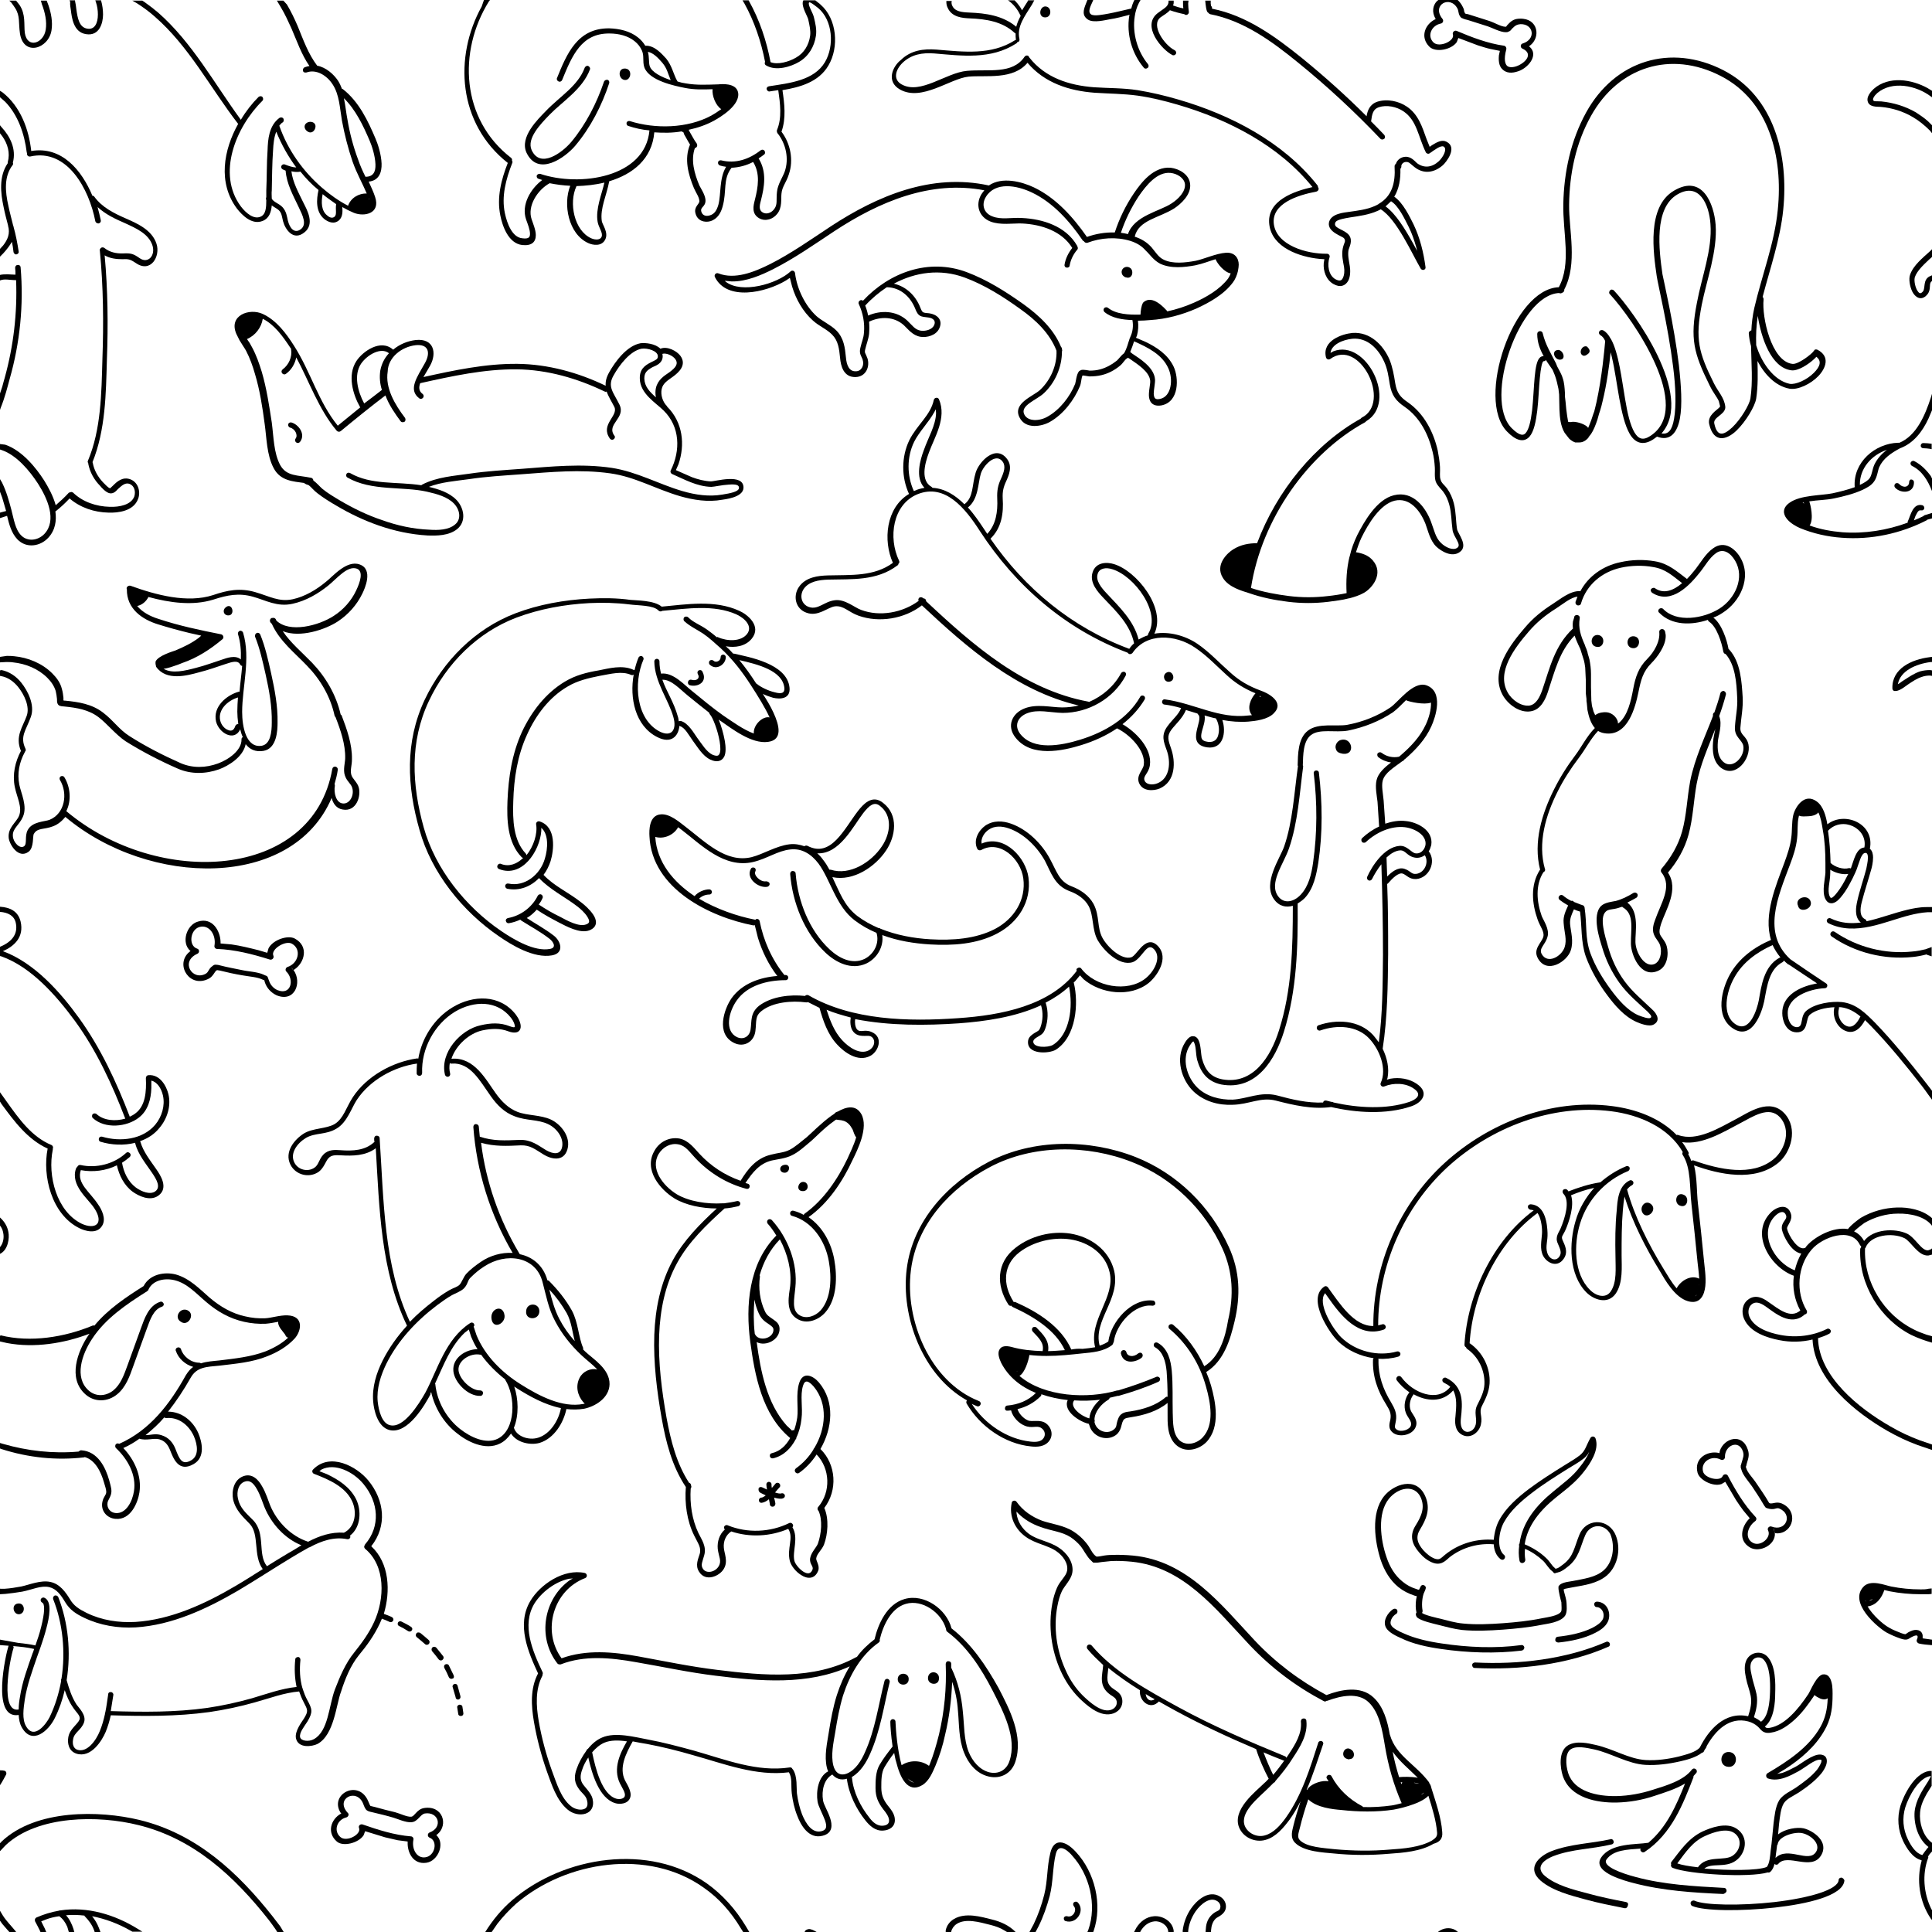 <?xml version="1.0" encoding="utf-8"?>
<!-- Generator: Adobe Illustrator 21.1.0, SVG Export Plug-In . SVG Version: 6.00 Build 0)  -->
<svg version="1.1" xmlns="http://www.w3.org/2000/svg" xmlns:xlink="http://www.w3.org/1999/xlink" x="0px" y="0px"
	 viewBox="0 0 600 600" style="enable-background:new 0 0 600 600;" xml:space="preserve">
<style type="text/css">
	.st0{fill-rule:evenodd;clip-rule:evenodd;}
</style>
<g id="Layer_1">
</g>
<g id="Imported_Layer_1">
</g>
<g id="Layer_4">
	<g>
		<path class="st0" d="M204.1,228.9c4.3,2.2,6.6-0.2,6.9-3.5c0,0,0.1,0.1,0.1,0.1c1.6,0.4,2.8,2.8,4.1,4.6c1.3,1.7,3,4.7,5.4,5.8
			c1.9,0.9,3.5,0.6,4.3-0.9c0.6-1.2,0.5-3.1,0.2-4.9c-0.4-2.2-1.1-4.7-1.9-6.6c0.2,0.1,0.4,0.3,0.6,0.4c3.5,2.4,9.6,7.2,14.7,6.5
			c4.7-0.6,3.5-5.2,1.7-9.1c-0.9-2-2.2-4.1-3.3-5.8c1,0.5,2.2,0.9,3.2,1.2c2.2,0.5,5.4,0.4,5.1-3.1c-0.7-7.6-13-9.6-17.2-10.6
			c-0.1,0-0.2,0-0.3,0c-0.7-0.8-1.5-1.6-2.3-2.3c2.8,0.5,6.1,0.1,8.1-2.4c3.1-3.9-1.4-7.5-3.9-8.6c-7.6-3.5-16.5-2-24.1-1.3
			c-2.4-2-7.8-1.9-9.7-2.1c-4.2-0.6-8.5-0.6-12.7-0.4c-7.8,0.4-15.8,1.8-23.1,4.6c-12.5,4.8-22.4,14.8-28.1,26.8
			c-6.2,13.2-5.5,26.9-1.6,40.5c3.7,13.3,13.4,25.3,24.7,33c3.9,2.7,10.8,6.9,16.4,5.9c4-0.7,2.8-4.5,0.5-6.2
			c-2.6-2-5.7-3.7-8.3-5.4c1.2-0.7,2.2-1.6,3.1-2.6c0,0,0,0,0,0c2.2,1.5,4.6,2.8,6.9,4c2,1,6.5,3.6,9.5,2.4c2.7-1.1,2.2-3.3,1.1-4.9
			c-1-1.5-2.7-3-3.5-3.6c-4.1-3.3-8.5-5.1-11.9-8.7c1-1.3,1.7-2.8,2.2-4.3c1-3.3,1.9-10.6-3.4-12.3c-0.6-0.2-1.2,0.3-1.1,0.9
			c0.5,2.9-0.8,6.9-3,9.6c0-0.2-0.1-0.3-0.2-0.5c-3.9-4.1-4.1-10.5-3.9-16.2c0.2-7.2,1.3-14.3,4.3-20.8c2.7-6,6.9-11.6,12.6-14.9
			c3-1.8,6.4-2.6,9.9-3.3c3.5-0.6,6.9-1.6,9.8-0.3c0.3,0.1,0.5,0.1,0.8-0.1C195.5,216.7,197.2,225.4,204.1,228.9z M220.5,221.9
			c0.8,0.8,2.4,4.8,3,8.4c0.3,1.8,0.3,3.2-0.1,3.9c-0.2,0.4-0.6,0.8-2.1,0.2c-1.9-0.9-3.3-3.3-4.8-5.3c-0.9-1.2-2.7-4.6-5.1-5.2
			c-0.2,0-0.4,0-0.6,0.1c-0.1-0.5-0.1-1-0.3-1.5c-1.2-4.4-3.5-7.7-4.8-11.4c2.8-0.1,5.4,2.9,8,5c2.1,1.7,4.3,3.5,6.5,5.2
			C220.3,221.4,220.3,221.7,220.5,221.9z M243.6,213.7c0.1,1.5-0.8,1.9-3,1.3c-2.2-0.5-4.6-1.8-5.4-2.5c-0.1-0.1-0.2-0.1-0.3-0.2
			c0,0-0.1-0.1-0.1-0.1c-1.6-2.5-3.3-4.9-5.2-7.2C235.2,206.3,243.1,208.2,243.6,213.7z M196.7,208c-3.5-1.6-7.7-0.4-10.8,0.2
			c-3.6,0.6-7.2,1.5-10.5,3.5c-6,3.6-10.4,9.4-13.3,15.6c-3.1,6.8-4.2,14.1-4.5,21.5c-0.2,5.6-0.1,12.8,4.4,17.4
			c0.2,0.2,0.3,0.2,0.5,0.2c-1.9,1.9-4.4,2.9-6.9,1.9c-0.4-0.2-0.9,0-1.1,0.5c-0.2,0.4,0,0.9,0.5,1.1c7.1,2.8,12.6-5.5,13.1-11.8
			l0-1l0,0c2.3,1.9,2.1,6.4,1.1,9.6c-1.4,4.9-6.2,8.8-11.3,7.7c-0.5-0.1-0.9,0.2-1,0.6c-0.1,0.4,0.2,0.9,0.6,1
			c3.8,0.8,7.4-0.7,9.9-3.3c3.4,3.6,8.3,6,11.9,8.8c0.8,0.6,2.3,1.9,3.1,3.2c0.8,1.3,0.8,2-0.4,2.4c-2.2,0.8-5.7-1.1-8.1-2.4
			c-2.3-1.1-4.5-2.4-6.6-3.8c0.5-0.6,0.9-1.3,1.2-2c0.2-0.4,0-0.9-0.4-1.1c-0.4-0.2-0.9,0-1.1,0.4c-1.8,3.6-5.3,6.2-9.2,6.9
			c-0.5,0.1-0.8,0.5-0.7,0.9c0.1,0.5,0.5,0.8,1,0.7c1.2-0.2,2.4-0.6,3.5-1.1c0.1,0.1,0.1,0.2,0.3,0.3c3,1.9,6,3.5,8.7,5.6
			c1.2,0.9,2.4,2.8,0.2,3.2c-4.8,0.9-11.1-2.8-15.2-5.6c-11-7.5-20.4-19.2-24-32.1c-3.7-13.3-4.4-26.6,1.6-39.3
			c5.5-11.7,15.1-21.3,27.2-25.9c7.2-2.7,15-4.1,22.6-4.5c4.2-0.2,8.3-0.1,12.4,0.4c2.9,0.4,7.5,0.2,9.1,1.9c0,0,0,0,0,0
			c0,0,0,0,0,0c0.3,0.3,0.8,0.4,1.2,0.1c0,0,0,0,0,0c7.8-0.7,16-2,23,1.1c2.8,1.3,5.1,3.8,3.3,6.1c-1.9,2.4-6.1,2.3-9,1
			c-0.1-0.1-0.3-0.1-0.4,0c-1-0.9-2.1-1.7-3.2-2.5c-2.2-1.5-4.1-2.1-5.7-3.7c-0.3-0.3-0.9-0.3-1.2,0c-0.3,0.3-0.3,0.9,0,1.2
			c1.7,1.6,4.3,2.8,5.9,3.9c1.9,1.3,3.6,2.9,5.4,4.5c3.7,3.4,6.7,7.3,9.4,11.5c2.2,3.4,4.5,7.1,5.8,10c-2.1-0.5-5.1,2.3-4.9,5
			c-3.3-1.2-6.8-3.8-9.5-5.6c-3.4-2.4-6.6-5.1-9.8-7.7c-2.1-1.6-5.7-5.8-9.5-5.3c-0.3-1.2-0.5-2.4-0.5-3.8c0-0.5-0.4-0.8-0.8-0.8
			c-0.5,0-0.8,0.4-0.8,0.8c0.1,6.4,4.4,11.9,5.9,17.2c1.2,4.1-0.6,6.4-4.2,4.6c-7.4-3.8-8.2-15.1-5.1-22.3c0.2-0.4,0-0.9-0.4-1.1
			c-0.4-0.2-0.9,0-1.1,0.4c-0.5,1.2-0.9,2.5-1.2,3.8C196.9,208.2,196.8,208.1,196.7,208z"/>
		<path class="st0" d="M214.2,212.8c2.5,0.7,5.7-1,3.9-4.3c-0.2-0.4-0.7-0.5-1.1-0.3c-0.4,0.2-0.5,0.7-0.3,1.1
			c0.8,1.3-0.3,2.3-2,1.8c-0.4-0.1-0.9,0.1-1,0.6C213.5,212.2,213.8,212.7,214.2,212.8z"/>
		<path class="st0" d="M225.4,204.1c0-0.4-0.3-0.8-0.8-0.8c-0.5,0-0.8,0.3-0.8,0.8c0,1.2-1.5,1.8-2.2,1.1c-0.3-0.3-0.9-0.3-1.2,0
			c-0.3,0.3-0.3,0.9,0,1.2C222.5,208.4,225.4,206.3,225.4,204.1z"/>
		<path class="st0" d="M90.5,131.2c-0.4-0.1-0.9,0.1-1,0.6c-0.1,0.4,0.2,0.9,0.6,1c1.6,0.4,2.5,2.4,1.7,3.4
			c-0.3,0.4-0.2,0.9,0.2,1.2c0.4,0.3,0.9,0.2,1.2-0.2C95,134.8,92.7,131.8,90.5,131.2z"/>
		<path class="st0" d="M110.7,112.1c-2.9,4.4-1.1,10.4,1.1,14.3c0,0,0,0,0.1,0.1c-2.3,1.9-4.7,3.8-7,5.7c-6.1-7.5-8.3-16.6-13.7-25
			c-2.3-3.6-5.3-7.7-9.6-9.7c-4.1-1.9-10.7,0.4-8.2,6.2c0.3,0.6,0.6,1.2,0.9,1.8c0,0.1,0.1,0.1,0.1,0.2c0.7,1.2,1.5,2.3,2,3.2
			c1.2,2.3,2.1,4.8,2.8,7.3c1.5,5,2.3,10.2,3,15.5c0.6,4.1,0.6,9.6,2.8,13.7c2.1,4,6.1,4.1,9.5,4.6c0.1,0.1,0.1,0.2,0.2,0.2
			c0.2,0.1,0.4,0.2,0.6,0.3h0.1l0.5,0.2c0.8,0.6,1.5,1.6,2.7,2.5c1.8,1.4,3.9,2.7,5.8,3.8c4.2,2.5,8.6,4.6,13.2,6.2
			c4.9,1.7,10,2.8,15.2,3.1c2.8,0.1,6.6,0.1,9.2-2c3-2.5,2-6.7-0.2-9c-2.3-2.4-5.7-3.4-8.6-4.1c3.8-1.5,8.2-1.8,12.5-2.4
			c5.3-0.8,10.7-1.1,16.1-1.5c9.4-0.7,18.4-1.6,27.7-0.3c7.8,1.1,13.9,4.8,21.7,7.1c4.2,1.2,8.7,1.9,13.1,1.1
			c0.4-0.1,6.5-0.6,6.6-3.7c0.1-4.7-9-1.9-10.2-2c-2-0.1-3.9-0.6-5.8-1.3l-5-2.2l0.8-1.8c2.1-6.1,1.4-13-3.5-17.9
			c0-0.1-0.1-0.1-0.1-0.2c-1.3-1.3-2-3.5-1.6-5.3c0.4-1.8,1.8-2.6,3.6-3.9c1.6-1.2,4.3-3.5,2.2-6.4c-1.1-1.5-4.1-3.1-6.2-2.2
			c-1.6-1.6-4.7-1.9-6.2-1.7c-4.3,0.8-7.9,5.8-9.7,9c-0.9,1.6-1.2,2.9-1.1,4.2c-8.5-4.1-17.9-6.7-27.4-6.8c-9.9-0.1-19.7,2-29.2,4.1
			c0.7-1.2,1.5-2.5,2.1-3.6c2.1-3.8,1.2-8.5-4.5-7.9c-2.5,0.3-5,1.3-7,3C118.2,105.1,112.6,109.2,110.7,112.1z M112.1,113
			c1.9-2.8,6.2-5.3,8.7-3.3c-1.4,1.5-2.3,3.3-2.7,5.4c-0.3,2.1-0.1,4.1,0.5,6c0,0,0,0,0,0c-1.8,1.4-3.6,2.8-5.5,4.2
			C111.1,121.6,109.8,116.5,112.1,113z M75.4,104c0.1,0,0.2,0,0.2,0c0,0,0,0,0,0c-0.1,0-0.1,0-0.2,0.1C75.5,104,75.4,104,75.4,104z
			 M209.7,111.5c1.1,1.5,0.1,2.7-1.8,4.1c-1.6,1.1-3.6,2.3-4.2,4.9c-0.2,0.9-0.2,1.9,0,2.9c-1.9-1.7-3.5-3.3-3.6-5.8
			c0-1.9,0.8-2.6,2.6-3.6c0.9-0.4,3-1.1,3.1-3.2c0-0.3,0-0.6-0.1-0.9C206.8,109.5,208.9,110.4,209.7,111.5z M129.1,107.2
			c3.9-0.4,4.7,2.2,2.9,5.5c-2.4,4.3-5.4,8.3-1.8,11c0.4,0.3,0.9,0.2,1.2-0.2c0.3-0.4,0.2-0.9-0.2-1.2c-1.1-0.8-1.2-2-0.7-3.3
			c9.9-2.2,19.9-4.4,30-4.3c9.5,0.1,18.8,2.8,27.3,6.9c0.2,0.1,0.4,0.1,0.6,0c0.6,1.7,1.6,3.2,2.4,4.8c1.3,2.8-4.5,5.4-1.4,9.8
			c0.3,0.4,0.8,0.5,1.2,0.2c0.4-0.3,0.5-0.8,0.2-1.1c-2.6-3.6,3.6-5.4,1.6-9.6c-1.9-3.9-3.9-5.6-1.8-9.2c1.8-3.2,5.1-7.5,8.6-8.2
			c1.9-0.3,5.2,0.7,5.1,2.4c0,0.9-0.7,1.1-2.1,1.8c-2,1-3.6,2.2-3.5,5.1c0.1,4.7,5,7.5,7.4,9.9c5.1,5,5.3,12.4,2.2,18.6
			c-0.2,0.4,0,0.9,0.4,1.1c3.7,1.6,7.7,3.9,12.2,4c0.8,0,3.4-0.6,5.4-0.7c2.5-0.2,3.2,0.2,3.2,1c0,1.2-2.7,1.7-5.2,2.1
			c-4.1,0.7-8.3,0.1-12.4-1.1c-7.2-2.1-14.1-6-21.9-7.2c-9.5-1.4-18.7-0.4-28,0.3c-5.4,0.4-10.8,0.7-16.2,1.5
			c-4.7,0.7-10.1,1-14.7,3.4c-0.1,0-0.2,0.1-0.2,0.2c-7.8-1.2-15.6,0-22.2-3.8c-0.4-0.2-0.9-0.1-1.1,0.3c-0.2,0.4-0.1,0.9,0.3,1.1
			c7.4,4.3,17.3,2.7,24.7,4.4c3.1,0.7,6.4,1.6,8.4,3.7c1.9,2,2.3,4.9,0.3,6.5c-2,1.7-5.2,1.8-8,1.6c-5-0.2-10-1.3-14.7-3
			c-4.5-1.5-8.8-3.6-12.9-6c-2-1.2-3.9-2.3-5.6-3.7c-0.6-0.5-1.6-1.7-2.8-2.6c0-0.4-0.3-0.7-0.6-0.8c-4.3-0.9-7.7-0.4-9.7-4
			c-2-3.8-2-8.6-2.6-13.2c-0.8-5.2-1.6-10.6-3.1-15.7c-0.8-2.6-1.7-5.2-3-7.6c-0.5-1-1-1.8-1.6-2.6c2.6-1.1,4.5-3.6,4.9-6.3
			c3.6,1.8,6.2,5.4,8.5,8.9c0.1,0.1,0.2,0.3,0.3,0.4c0,0.1,0,0.1,0,0.2c0.4,2.3-0.7,4.8-2.6,6.2c-0.4,0.3-0.5,0.8-0.2,1.2
			c0.3,0.4,0.8,0.5,1.2,0.2c1.7-1.2,2.8-3.1,3.2-5.1c4,7.4,7,16.2,12.6,22.8c0.3,0.3,0.8,0.4,1.2,0.1c4.6-3.8,9.3-7.6,13.9-11.1
			c1.1,3,3,5.7,4.7,8c0.3,0.4,0.8,0.4,1.2,0.2c0.4-0.3,0.4-0.8,0.2-1.2c-3.2-4.2-6.2-9.3-5.4-14.4
			C120.5,111,124.7,107.7,129.1,107.2z"/>
		<path class="st0" d="M417.1,234.1c4,0.4,2.8-5.3-0.7-4.3c-1.1,0.3-2,1.7-1.5,2.9C415.2,233.7,416.1,233.9,417.1,234.1z"/>
		<path class="st0" d="M396.2,341.8c5.5,1.4,11.3,2.8,17.2,2c7.8,1.8,17.1,2.4,24.8-0.2c3.4-1.1,5.9-4.2,1.8-7
			c-2.3-1.6-5.4-2.1-8.2-1.6l-1.1,0.3l0.2-0.5c0.6-3-0.1-6.2-1.5-9.1c1.5-9.7,1.6-19.7,1.7-29.4c0-7.3,0-14.5-0.3-21.8
			c0.1,0,0.2-0.1,0.3-0.2c1.3-1.5,3.2-3.4,4.5-3c1.2,0.4,2,1.8,4.2,1.7c4-0.3,6.3-5.3,4-8.5c0,0-0.1-0.1-0.1-0.1
			c0.4-0.6,0.6-1.3,0.8-2c0.7-4.7-4.6-7.1-7.8-7.4c-2.2-0.3-4.4,0.1-6.5,0.8c-0.2-2.4-0.3-4.8-0.5-7.2c-0.2-2.2-0.7-4.4-0.3-6.1
			c0.6-2.5,3.6-4.2,6.1-6.1c0,0,0.1,0,0.1,0c0.2-0.1,0.4-0.3,0.5-0.5c0.1-0.1,0.3-0.2,0.4-0.3c3.2-2.8,6.2-6,8-10
			c1.3-2.8,4-10.9-1.6-12.8c-4.1-1.3-8.7,5.3-11.1,6.9c-4,2.7-8.6,4.5-13.4,5.4c-3.4,0.6-9-0.7-12.2,1.8c-3.2,2.4-3.1,7.7-3.2,10.7
			c0,0.1,0,0.2,0.1,0.3c-1.2,8.4-1.6,17.2-4.3,25c-1.3,3.7-6.7,11.3-3.2,16.3c1.6,2.3,3.8,2.7,5.9,2.1c0,13.1-0.3,26.2-4.3,38.7
			c-2.6,8.3-8.1,16.9-17.6,15.2c-3.6-0.7-5.3-2.8-6.3-6.4c-0.4-1.5-0.3-4.2-1.1-5.8c-0.2-0.4-0.5-0.8-0.9-1
			c-0.3-0.2-0.7-0.2-1.1-0.2c-1,0.2-1.8,1.3-2.2,2c-3.1,4.9-1.1,11.6,2.7,15.2c3.3,3.1,7.8,4.3,12.1,4.1
			C387.9,343,391.6,340.6,396.2,341.8z M439.7,271.4c-1.5,0.1-1.5-0.9-3.6-1.6c-2-0.6-4,1.1-5.3,2.4c-0.1-1.9-0.1-3.8-0.2-5.8
			c0,0,0,0,0-0.1c1.3-1.2,2.7-2.1,4.2-2.2c1.7-0.1,2.1,1.7,4.4,2.2c1.3,0.3,2.4-0.1,3.3-0.7C443.9,267.9,442.3,271.2,439.7,271.4z
			 M382.8,341.5c-4,0.1-8.1-1-10.9-3.7c-3.4-3.3-5-9.1-2.4-13.1c0.3-0.4,0.5-0.7,0.7-1l0.4-0.3l0,0c0,0,0.1,0.1,0.2,0.3
			c0.7,1.3,0.5,3.5,1,5.5c1.1,3.9,3.2,6.7,7.5,7.6c11,2,16.8-8,19.4-16.3c4.1-13,4.4-26.6,4.3-39.9c0.8-0.5,1.6-1.1,2.2-1.7
			c2.8-3,3.6-7.3,4.2-10.9c1.4-9.2,1.3-18.8,0.2-28c0-0.5-0.5-0.8-0.9-0.7c-0.5,0-0.8,0.5-0.7,0.9c1.1,9.1,1.1,18.5-0.2,27.6
			c-0.5,3.7-1.4,7.4-3.8,10c-2.2,2.4-5.3,3-7.1,0.5c-2.9-4.1,1.7-9.9,3.4-14.8c2.8-8.1,3.3-17.2,4.4-25.4c0-0.1,0-0.3-0.1-0.4
			c0.1-3.3,0.1-7.5,2.5-9.4c2.7-2.1,7.6-0.7,11.5-1.4c5-1,9.8-2.9,14-5.7c1.1-0.8,2.6-2.3,4.1-3.8c0.1,0.1,0.1,0.1,0.2,0.2l0.1,0
			c0.7,0.3,5.2,1.4,7.4,0.6c0.1,2.2-0.7,4.9-1.6,6.8c-1.7,3.7-4.5,6.7-7.6,9.4c-0.2,0.2-0.5,0.4-0.7,0.6c-1.8,0.4-3.9,0-5.4-1.2
			c-0.4-0.3-0.9-0.2-1.2,0.1c-0.3,0.3-0.2,0.9,0.1,1.2c1.1,0.9,2.6,1.5,4,1.7c-2,1.5-4,3.3-4.5,5.5c-0.5,2.1,0.1,4.9,0.3,6.7
			c0.2,2.5,0.3,5.2,0.5,7.7c-2,0.9-3.8,2.2-5.3,3.6c-0.3,0.3-0.3,0.8,0,1.2c0.3,0.3,0.9,0.3,1.2,0c3.2-3,7.8-5.1,12.1-4.6
			c3.2,0.4,6.8,2.5,6.4,5.5c-0.3,1.7-1.7,2.9-3.2,2.6c-1.3-0.3-2.6-2.5-4.9-2.3c-4.7,0.4-8.5,6.2-10,9.6c-0.2,0.4,0,0.9,0.4,1.1
			c0.4,0.2,0.9,0,1.1-0.4c0.7-1.4,1.7-3.1,2.9-4.6c0.3,9.4,0.5,18.8,0.5,28.2c-0.1,9-0.1,18.2-1.3,27.1c-0.6-0.8-1.2-1.6-1.8-2.3
			c-4.4-4.7-11.4-4.9-16.9-3c-0.4,0.1-0.7,0.6-0.5,1.1c0.1,0.4,0.6,0.7,1.1,0.5c5.2-1.8,11.3-1.5,15.1,2.5c3.3,3.5,5.6,9.5,3.6,13.8
			c-0.3,0.7,0.4,1.4,1.1,1.1c2.9-1.2,6.7-1.1,9.2,0.7c2.8,1.9,0.6,3.4-1.4,4.1c-7.1,2.4-15.9,1.9-23.5,0.2c-0.2-0.1-0.4-0.2-0.6-0.2
			c0,0-0.1,0-0.1,0c-0.5-0.1-1.1-0.3-1.6-0.4c-0.5-0.1-0.9,0.1-1,0.6c0,0,0,0,0,0c-4.8,0.2-9.5-0.9-14.3-2.2
			C391.5,338.9,387.2,341.3,382.8,341.5z"/>
		<path class="st0" d="M422.9,129.7c-0.1,0.1-0.3,0.2-0.3,0.3c-14.2,7.9-26.1,22.4-32.2,38.7c-2.5,0-5,0.4-7.4,1.9
			c-1.8,1.1-5.8,4.8-3.2,8.9c1.8,2.9,5.9,4,8.1,4.7c4,1.4,8.1,2.2,12.2,2.7c4.1,0.5,8.3,0.5,12.4,0c2-0.3,4.3-0.5,6.5-1.1
			c0,0,0,0,0,0c0,0,0,0,0.1,0c1.5-0.4,3.1-0.9,4.5-1.7c2.5-1.4,6.3-6,2.7-10.1c-1.4-1.6-3.3-2.2-5.2-2.5c0.5-1.5,1-3,1.7-4.5
			c2.1-4.3,5.8-10.4,10.3-11.5c4.6-1.1,7.9,2.9,9.6,7.2c0.8,2.1,1.4,5.2,3.4,7.1c1.4,1.3,4.8,3.5,7.3,1.6c2.7-2-0.7-5.7-0.9-7.1
			c-0.4-2.4-0.3-5.3-1-8c-0.4-1.6-1.1-3.2-2.1-4.6c-0.9-1.2-1.7-1.6-2-2.7c-0.4-1.1-0.1-2.3-0.2-4c-0.1-1.7-0.4-3.5-0.7-5.1
			c-1.3-5.7-4.2-11.4-9.2-14.9c-2.5-1.7-3.5-3-4-6c-0.4-2.5-0.8-4.9-1.8-7.4c-2-4.5-6-8.6-11.5-8.2c-3.2,0.3-9.5,2.4-8.2,7.6
			c0.2,0.6,0.8,0.8,1.3,0.5C422.2,104.8,432.3,125,422.9,129.7z M426.2,176.3c-0.1-0.2-0.2-0.3-0.3-0.5c0-0.1-0.1-0.1-0.2-0.2
			C426,175.9,426.1,176.1,426.2,176.3z M414.1,109.1l-0.9,0.5c0.3-2.6,3.8-4.1,6.8-4.4c4.6-0.4,8,3,9.9,7.2c1,2.2,1.3,4.4,1.7,6.9
			c0.6,3.5,1.9,5.2,4.7,7.1c4.6,3.2,7.3,8.4,8.6,13.9c0.4,1.6,0.6,3.2,0.7,4.9c0.1,1-0.2,3,0.3,4.4c0.5,1.3,1.8,2.4,2.3,3.1
			c0.9,1.2,1.5,2.6,1.9,4.1c0.7,2.6,0.6,4.9,1,7.8c0.3,2.2,2.9,4.5,1.5,5.5c-1.3,1-3.7-0.1-5.1-1.5c-1.7-1.6-2.1-4-3.1-6.6
			c-1.6-4.3-5.5-9.7-11.5-8.2c-5.4,1.3-9.3,8.3-11.4,12.4c-1,2.1-1.8,4.2-2.3,6.4c0,0,0,0,0,0c0,0.1,0,0.2-0.1,0.3c0,0,0,0,0,0
			c-0.9,3.7-1.1,7.5-0.9,11.3c-1.9,0.4-3.8,0.7-5.7,0.9c-4.1,0.5-8.2,0.5-12.2,0c-3.9-0.5-7.9-1.2-11.8-2.5
			c3.3-21.4,17.7-41.8,35.5-51.5c0.1-0.1,0.2-0.2,0.3-0.3C434.2,124.9,424.3,105.1,414.1,109.1z"/>
		<path class="st0" d="M353.5,420.3c-1.5,1.3-3.4,1-3.7-0.4c-0.1-0.4-0.5-0.7-1-0.6c-0.5,0.1-0.7,0.5-0.7,1c0.8,3.7,4.9,2.7,6.5,1.3
			c0.3-0.3,0.4-0.8,0.1-1.2C354.4,420,353.9,420,353.5,420.3z"/>
		<path class="st0" d="M383.4,410.4c1.9-8,1.7-15.6-1.8-23.2c-5.7-12.6-16.1-22.8-29-27.9c-14.3-5.6-31.7-5.7-45.5,1.5
			c-12.8,6.7-23.6,18.3-25.5,33.2c-1.9,14.8,4.9,33.2,18.7,40.9c-0.2,0.3-0.3,0.6-0.1,1c4.1,7,11.8,12.5,20,13.3
			c1.7,0.2,4.3,0.2,5.7-1.8c1.3-1.8,0.6-4.2-1.1-5.4c-1.9-1.3-4.3-0.3-5.6-0.9c-1.4-0.6-2.8-2.1-3.2-3.5c2.6-0.6,5.1-1.9,7.2-4
			c0.2-0.2,0.2-0.4,0.2-0.6c2.6,0.9,5.4,1.5,8.2,1.8c-1.6,3.4,3.7,6.8,6.6,7.4c0,0.1,0,0.3,0.1,0.4c0.9,3.5,5.2,5.2,8.2,3.1
			c1.8-1.3,1.7-3.4,2.2-4.3c0.4-1,1-1,2.7-1.3c3.9-0.6,8-1.8,11.2-4.4c0,1,0,2.1,0,3.2c0,2.9-0.2,7.2,2.6,9.8
			c2.9,2.7,7.2,1.5,9.5-0.9c4.4-4.7,2.8-12.5,1.4-17.5c-0.4-1.4-0.9-2.8-1.5-4.2C380.2,422.6,382.1,415.8,383.4,410.4z M333.6,434.9
			c2.7,0.2,5.4,0.1,8-0.2c-1.7,1.5-3.1,3.5-3.3,5.8C335.7,439.8,332,436.9,333.6,434.9z M374,424.3c-2.3-4.9-5.5-9.4-9.7-12.9
			c-0.4-0.3-0.9-0.2-1.2,0.1c-0.3,0.3-0.3,0.9,0.1,1.2c5.5,4.6,9.4,10.9,11.3,17.8c1.5,5.2,2.7,12-1,15.9c-2,2.1-5.2,2.7-7.2,0.9
			c-2.1-2-2-5.4-2.1-8.6c-0.1-4.2,0.1-8.6-0.3-13c-0.3-3.1-1.1-6.9-4.4-8.7c-0.4-0.2-0.9-0.1-1.1,0.3c-0.2,0.4-0.1,0.9,0.3,1.1
			c2.5,1.4,3.3,4.4,3.6,7.4c0.2,2.7,0.3,5.3,0.3,8c-0.3-0.1-0.5,0-0.7,0.2c-2.9,2.5-6.9,3.7-10.7,4.3c-1.3,0.2-3.1,0.2-3.9,2.2
			c-0.9,2.2-0.2,2.6-1.6,3.6c-2,1.4-5,0.3-5.7-2.1c0-0.1-0.1-0.3-0.1-0.4c0-0.1,0.1-0.2,0.1-0.3c0-0.1-0.1-0.3-0.1-0.4
			c0-2.4,2.1-4.9,4.3-6.2c0.2-0.1,0.4-0.4,0.4-0.6c0.9-0.2,1.7-0.4,2.5-0.6c0.1,0,0.2,0,0.3,0c4.2-1.2,8.4-2.6,12.4-4.4
			c0.4-0.2,0.6-0.7,0.4-1.1s-0.7-0.6-1.1-0.4c-3.8,1.6-7.8,3-11.8,4.2c-0.1,0-0.2,0-0.3,0c-9.1,2.7-22.7,2.1-30.4-4.5
			c1.7-1,2.8-4.7,3.1-6.5c1.7,0.2,3.5,0.3,5.3,0.3c3.8,0,7.5-0.4,11.2-0.8c2.9-0.3,6.5-0.5,9.2-2.6c0.2-0.2,0.3-0.4,0.3-0.6
			c0.1-0.1,0.2-0.3,0.2-0.4c0.7-5.5,6.5-11.9,12-11.2c0.5,0,0.9-0.3,0.9-0.7c0-0.4-0.3-0.9-0.7-0.9c-6.8-0.8-13.1,6.7-13.9,12.7
			c0,0,0,0,0,0c-0.8,0.6-1.8,1-2.7,1.3c-2.1-7.9,6.6-14.4,4.5-23.3c-1.6-6.5-7.4-10.5-13.6-11.5c-5.8-0.9-12.3,0.7-17,4.4
			c-6,4.6-6.1,11.7-2.2,17.7c0.2,0.3,0.6,0.4,0.9,0.3c0.1,0.2,0.2,0.3,0.4,0.4c6.6,3,13.3,7.2,16.2,13.4c-1.7,0.1-3.4,0.3-5.2,0.3
			c0.5-3.3-1.7-5.3-3.6-7.3c-0.3-0.3-0.9-0.3-1.2,0c-0.3,0.3-0.3,0.8,0,1.2c2.1,2.2,3.6,3.6,3.1,6.1c-3.3-0.1-6.5-0.4-9.7-1.3
			c-1.6-0.4-3.2-0.4-3.8,1c-0.5,1.1,0,2.6,0.6,3.9c2.3,4.5,6.2,7.5,10.8,9.4c-2.4,2.4-5.5,3.6-8.8,3.9c-0.5,0-0.8,0.4-0.8,0.9
			c0,0.5,0.4,0.8,0.9,0.7c0.3,0,0.7-0.1,1-0.1c0.5,2.1,2.4,4,4.1,4.7c2.4,1.1,3.9-0.2,5.3,0.8c1.1,0.7,1.4,2.1,0.7,3.1
			c-0.8,1.2-2.4,1.3-4.1,1.1c-7.3-0.8-14.2-5.5-18.2-11.7c0.5,0.2,1,0.5,1.6,0.7c0.4,0.2,0.9,0,1.1-0.5c0.2-0.4,0-0.9-0.5-1.1
			c-15.2-6-23.1-25.2-21.1-40.7c1.8-14.2,12.1-25.4,24.6-32c13.3-7,30.2-7,44.1-1.5c12.5,4.9,22.6,14.8,28.1,27
			c3.2,7.2,3.5,14.4,1.7,22.1C380.5,415.5,378.7,421.4,374,424.3z M316.1,425.7c-0.2,0.2-0.3,0.2-0.5,0.2
			C315.8,425.9,316,425.8,316.1,425.7z M332.7,419.1c-3.1-7.1-10.5-11.7-17.3-14.7c-0.2-0.1-0.4-0.1-0.6,0c0,0,0-0.1,0-0.1
			c-3.5-5.4-3.3-11.5,1.8-15.4c4.3-3.3,10.4-4.8,15.8-4c5.8,0.9,10.9,4.5,12.2,10.2c1.9,7.8-6.6,14.9-4.5,23.3
			c-1.3,0.2-2.6,0.4-3.9,0.5C334.9,418.8,333.8,418.9,332.7,419.1C332.7,419.1,332.7,419.1,332.7,419.1z"/>
		<path class="st0" d="M418.5,546.3c0.2,0.1,0.5,0.1,0.7,0l-0.2,0c1.7,0.1,1.9-2,0.8-2.8C417.6,541.6,415.8,545.6,418.5,546.3z"/>
		<path class="st0" d="M447.9,569c-0.3-4.6-2.1-9.6-3.4-13.8c0,0,0,0,0-0.1c-0.1-0.3-0.2-0.7-0.4-1c-0.1-0.1-0.1-0.2-0.2-0.3
			c0-0.1-0.1-0.2-0.1-0.3c-4.2-5.6-10.2-8.2-12.1-14.6c0-0.1-0.1-0.2-0.1-0.3c-0.7-4-1.9-8.5-5-11.4c-4.1-3.9-10.4-2.4-14.6-0.8
			c0,0,0,0-0.1,0c-8.4-4.5-15.8-10.1-22.3-17c-10.4-11.1-20.9-24.7-37.7-26.3c-2.2-0.2-4.4-0.3-6.6-0.2c-1,0-2,0.1-3,0.3
			c-0.7,0.1-0.9,0.2-1.3,0.2l-0.5,0l-0.4-0.3c-1.3-1.2-1.4-2.4-3-4.2c-1-1.2-2.2-2.3-3.6-3.2c-3-2-6.9-2.4-9.8-3.4
			c-3.2-1.2-6-3.1-8-5.9c-0.4-0.6-1.4-0.4-1.5,0.3c-0.9,4.2,1,8.2,4.4,10.6c2.9,2.1,6.8,2.6,9.4,4.4c2.1,1.4,3.8,3.8,3.4,6.1
			c-0.3,1.7-2.1,3-3.1,5.2c-0.7,1.6-1.2,3.3-1.5,5c-1.3,7-0.3,14.5,2.6,20.9c1.4,3.1,3.3,6,5.8,8.5c2.1,2,6,5.7,9.9,4.9
			c2.1-0.4,3.8-2.2,3.4-4.6c-0.3-1.8-1.7-2.5-2.7-3.2c-2.5-1.7-1.9-3.4-1.6-6.5c3.1,2.5,6.4,4.8,9.8,6.9c-0.3,3.5,3.3,6.3,5.9,3.5
			c1.8,1,3.5,2,5.2,2.9c8.1,4.4,16.5,8.3,25,11.9c1,3.2,2.4,6.3,3.9,9.2c-0.4,0.4-0.8,0.9-1.3,1.3c-2.6,2.6-10.1,8.2-7.9,13.8
			c1.3,3.2,5,4.8,8.2,3.9c3.3-0.9,5.7-3.9,7.5-6.3c1.3-1.8,2.4-3.7,3.4-5.7c-0.8,2.5-1.6,5-2.2,7.5c-0.3,1.4-1.2,3.7,0.5,5.4
			c2.8,2.8,8.9,3,11.9,3.3c5.8,0.6,11.6,0.6,17.3,0.1c4.3-0.3,9.8-0.7,13.8-3.1C447.1,572.1,448.1,571,447.9,569z M439,553.6
			c0.6,0.1,1.2,0.1,1.7,0.3c-0.4,0-0.9-0.1-1.5-0.2C439.2,553.6,439.1,553.6,439,553.6z M435.2,554.1c-0.1-0.2-0.1-0.4-0.2-0.6
			c0.2,0,0.4,0,0.5,0C435.4,553.7,435.3,553.9,435.2,554.1z M441.8,557c0.1-0.1,0.3-0.2,0.5-0.3c-0.2,0.2-0.6,0.5-0.9,0.7
			C441.5,557.2,441.7,557.1,441.8,557z M440.3,552.1c-2.2-0.4-4.7-0.3-5.8-0.2c-0.8-2.6-1.5-5.2-2-7.9
			C434.7,547.1,437.8,549.6,440.3,552.1z M355.8,526.1c0.9,0.6,1.8,1.1,2.8,1.6C357.4,528.6,356,527.9,355.8,526.1z M392.4,544.2
			c2,0.9,4.1,1.7,6.1,2.5c0.1,0.1,0.3,0.1,0.4,0c-1.1,1.5-2.2,3-3.5,4.5C394.3,549,393.3,546.6,392.4,544.2z M399.4,564.4
			c-1.7,2.4-3.9,4.9-6.6,5.6c-2.4,0.7-5.2-0.6-6.2-2.9c-1.7-4.3,4.2-8.7,7.5-12c0.5-0.5,1-1,1.5-1.5c0,0,0.1,0,0.1,0
			c0.2-0.1,0.3-0.3,0.4-0.5c2-2.3,3.9-4.7,5.5-7.3c2.1-3.2,4.6-7.1,4.1-11.4c0-0.5-0.5-0.8-0.9-0.7c-0.5,0-0.8,0.4-0.8,0.9
			c0.4,3.7-1.7,7.1-3.9,10.4c-0.2,0.3-0.4,0.6-0.6,0.9c-0.1-0.2-0.2-0.4-0.5-0.5c-11.2-4.6-22.4-9.4-33-15.2
			c-9.5-5.2-20.1-11-27-19.2c-0.3-0.3-0.8-0.4-1.2-0.1c-0.3,0.3-0.4,0.8-0.1,1.2c1.5,1.8,3.2,3.4,4.9,5c-0.2,3.1-1.6,6.5,2.2,9.2
			c1.2,0.8,1.8,1.1,2,2.1c0.2,1.3-0.7,2.4-2.1,2.7c-2.8,0.6-6.1-2.3-8.4-4.5c-2.3-2.3-4.1-5-5.4-8c-2.8-6.1-3.8-13.3-2.5-19.9
			c0.3-1.6,0.7-3.1,1.4-4.6c0.8-1.6,2.8-3.5,3.2-5.6c0.6-3.3-1.8-6.3-4.1-7.8c-3.1-2.1-6.5-2.3-9.3-4.3c-2.2-1.6-3.6-3.9-3.9-6.4
			l0-0.6l0.4,0.5c2,2,4.4,3.4,7,4.3c3.5,1.3,6.6,1.4,9.4,3.2c1.2,0.8,2.3,1.8,3.2,2.9c0.6,0.7,2,3.4,3.1,4.3
			c0.3,0.3,0.4,0.4,0.5,0.5c0.1,0.1,0.2,0.2,0.3,0.2l0.1,0h0.5c0,0,0.1,0,0.4,0c0.5,0,1.4-0.2,1.6-0.2c1-0.1,1.9-0.2,2.9-0.3
			c2.1-0.1,4.2,0,6.3,0.2c16.1,1.6,26,14.5,36.6,25.8c6.8,7.2,14.4,12.9,23.1,17.5c0.3,0.2,0.7,0.1,0.9-0.1c0.1,0,0.1,0,0.2,0
			c4.3-1.6,9.6-2.7,12.9,0.5c3.3,3.2,4.2,8.7,5,13.5c1,6.1,2.7,12.1,5.2,17.8c-1.2,0.3-2.3,0.6-3.1,0.7c-2.9,0.4-5.9,0.6-8.9,0.5
			c-0.1-0.1-0.2-0.3-0.3-0.3c-4-2.1-7.4-5.3-9.5-9.3c-0.2-0.4-0.7-0.5-1.1-0.3c-0.4,0.2-0.6,0.7-0.3,1.1c0.2,0.3,0.3,0.5,0.5,0.8
			c-1.9-0.4-4.9,0.6-6.2,2c-0.2,0.3-0.4,0.5-0.5,0.7c0,0,0,0-0.1-0.1c2-4.6,3.5-9.5,5.1-14.1c0.2-0.4-0.1-0.9-0.5-1
			c-0.4-0.1-0.9,0.1-1,0.5C406.9,549,404.3,557.5,399.4,564.4z M444.7,571.6c-3.7,2.1-8.7,2.5-13.1,2.8c-5.7,0.5-11.4,0.4-17-0.1
			c-3.5-0.4-8.7-0.6-10.9-2.8c-0.9-0.9-0.5-2,0-3.9c0.7-2.9,1.6-5.9,2.6-8.8c2.6,2.6,7.7,3.1,10.2,3.3c5.3,0.6,11,0.7,16.3-0.1
			c0.6-0.1,8.1-1.5,10.8-4.3c1.2,3.8,2.4,7.7,2.7,11.4C446.4,570.3,445.9,570.8,444.7,571.6z"/>
		<path class="st0" d="M288.2,521c-0.2,2.3,3.4,2.7,3.4,0.3C291.8,518.9,288.4,518.6,288.2,521z"/>
		<path class="st0" d="M278.8,521.4c-0.1,2.3,3.4,2.4,3.4,0.1C282.3,519.3,278.9,519.2,278.8,521.4z"/>
		<path class="st0" d="M295.5,505.7c-1.5-5.9-8.4-10.9-14.6-9.1c-5.5,1.6-8.2,7.8-9.3,12.5c-2.1,1.6-4,3.4-5.5,5.5
			c-0.1,0-0.2,0-0.3,0.1c-13.1,7.1-28.5,5.7-43,3.9c-8.3-1-16.4-2.7-24.6-4.2c-7.7-1.4-16.1-2.2-23.8,0.6
			c-6.2-8.5-2.6-21.1,7.3-24.9c0.8-0.3,0.7-1.4-0.1-1.6c-6.5-1.4-13.8,3.5-16.9,8.7c-4.4,7.4-0.6,16,2.4,22.5
			c-2.5,4.7-2.1,10.2-1.3,14.9c0.9,5.3,2.3,10.6,4.1,15.7c1.4,3.8,2.9,8.8,6.4,11.7c3.2,2.7,9,1.8,7.7-3.5c-0.5-1.8-2.5-3.6-3.1-4.6
			c-0.8-1.3-0.7-2.7-0.1-4.3c0.4-1.3,1.1-2.6,1.9-3.8c1.1,4.9,3.3,12.7,8.4,14.2c1.3,0.4,3.9,0.3,4.6-1.7c0.7-1.9-1.2-4.5-1.6-5.4
			c-1.9-3.9,0.2-8.2,2.4-12.1c1.5,0.3,3.1,0.6,4.4,0.8c4.8,0.9,9.6,2.1,14.4,3.5c9.4,2.6,19.5,6.6,29.7,5.3c1.1,1.8,0.6,4,0.9,6.6
			c0.3,2.3,0.8,4.7,1.7,6.9c1,2.7,3.5,7.4,7.9,6.2c3.2-0.8,3-3.4,2.3-5.5c-0.8-2.4-2-4.1-2.2-5.5c-0.5-3,0.3-6.6,2.9-8
			c1,1.2,2.6,1.9,4.5,1.3c0.6,4.7,2.9,9.4,5.8,13c1.2,1.5,3,3.3,5.5,3.1c1.9-0.1,3.8-1.2,3.6-3.6c-0.1-1.7-1.4-3.2-2.2-4.2
			c-1.4-1.8-2-3.3-2-5.6c0-2.2,0-4.6,1-6.3c0.9-1.5,1.9-3,3-4.4c0.2,0.9,0.3,1.8,0.6,2.7c1.2,4.8,3.5,10,8.1,7.3
			c2.2-1.3,3.3-4.2,4.1-6c1.3-3.1,2.3-6.3,3-9.6c1.3-5.4,2-11,2.2-16.5c1,2.9,1.6,5.9,1.8,9c0.4,4.1,0.2,8.8,1.9,13
			c1.3,3.3,3.8,6.5,7.6,7.4c3.7,0.9,7.1-0.9,8.3-4.5c2.7-8-1.9-16.6-5.2-23C306.3,517.4,301.8,510.6,295.5,505.7z M192.5,553.8
			c0.8,1.6,1.9,3.1,1.5,4.1c-0.3,0.7-1.5,1-2.6,0.7c-4.5-1.3-6.5-9.5-7.5-14.4c1.1-1.3,2.4-2.4,3.8-3c1.9-0.8,4.4-0.8,7-0.4
			C192.6,544.4,190.3,549.2,192.5,553.8z M253.9,559.5c0.2,1.4,1.7,4.1,2.3,5.8c0.7,2,0.5,3-1.1,3.4c-2.9,0.7-4.8-2.3-6-5.2
			c-0.8-2.1-1.3-4.3-1.6-6.5c-0.2-1.8,0.2-5.2-1.2-7.4c0-0.1-0.1-0.1-0.2-0.2c-0.1-0.4-0.5-0.6-0.9-0.5c-10,1.5-19.8-2.4-29.6-5.2
			c-4.8-1.3-9.6-2.6-14.5-3.5c-3.8-0.7-10-2.4-14.1-0.6c-1.7,0.7-3.2,2-4.4,3.5c-0.2,0.1-0.4,0.3-0.5,0.6c-1.3,1.8-2.4,3.8-3,5.6
			c-0.7,1.9-0.9,3.8,0.3,5.7c1.2,2,2.5,2.4,2.9,4.1c0.5,1.9-0.3,2.6-1.2,2.8c-1.1,0.3-2.7-0.1-3.8-1c-3.1-2.5-4.4-7-5.9-11
			c-1.8-5-3.2-10.2-4.1-15.4c-0.8-4.7-1.1-9.8,1.1-14c0.1-0.2,0.1-0.3,0.1-0.5c0.1-0.2,0.1-0.5,0-0.7c-3.2-6.7-6.5-14.6-2.6-21.2
			c2.2-3.6,6.5-6.9,10.8-7.8l1.2-0.1l-0.9,0.5c-8.1,5.7-10.3,17.7-3.9,25.9c0.2,0.2,0.4,0.3,0.7,0.3c0,0,0.1,0,0.1,0
			c0,0,0.1,0,0.1,0c0.1,0,0.1,0,0.1,0c7.4-2.9,15.6-2.1,23.4-0.7c8.2,1.4,16.4,3.2,24.7,4.2c13.6,1.7,28.6,3.1,41.7-2.9
			c-1.7,2.8-3,5.8-4,8.9c-1.2,3.8-1.9,7.7-2.5,11.5c-0.5,3.3-1.5,7.4-0.6,11.1c0.1,0.4,0.2,0.7,0.4,1.1
			C254.1,551.7,253.4,556.3,253.9,559.5z M281.9,552.3c0.5,0.5,1.3,1,2,1.3C283.2,553.5,282.5,553.1,281.9,552.3z M313.5,546.9
			c-0.9,2.8-3.4,4.2-6.3,3.5c-3-0.8-5.2-3.4-6.4-6.4c-1.5-3.9-1.3-8.1-1.8-12.6c-0.4-4.6-1.5-9.1-3.5-13.3c0,0,0,0-0.1-0.1
			c0-0.4,0-0.9,0-1.3c0-0.5-0.4-0.8-0.9-0.8c-0.5,0-0.8,0.4-0.8,0.9c0.3,7.4-0.4,14.7-2.1,21.9c-0.8,3.2-1.7,6.3-2.9,9.3
			c-0.1,0.1-0.1,0.3-0.2,0.4c-2.4-1.8-5.9-1.9-8.5-0.2c-1.3-4.6-1.8-10.9-1.9-13.5c0-0.5-0.4-0.8-0.8-0.8c-0.5,0-0.8,0.4-0.8,0.8
			c0,1.2,0.2,4.3,0.7,7.7c0,0,0,0,0,0c-1.4,1.8-2.9,3.7-4.1,5.8c-1.2,2.1-1.2,5-1.2,7.1c0,2.7,0.8,4.5,2.4,6.6
			c0.9,1.1,1.7,2.2,1.8,3.3c0.1,1.1-0.6,1.7-2,1.8c-1.6,0.1-3-1-4.1-2.5c-2.8-3.5-5-8-5.4-12.3c0-0.1,0-0.2-0.1-0.3
			c2.8-1.6,4.6-4.7,5.7-7.2c3.2-7.1,4.3-15,6.1-22.3c0.1-0.4-0.2-0.9-0.6-1c-0.5-0.1-0.9,0.2-1,0.6c-1.9,7.5-2.9,15.1-6,22
			c-1.2,2.8-3,5.7-5.7,6.8c-2.1,0.8-3.6-0.2-4.2-2.5c-0.8-3.2,0-6.9,0.6-10.4c0.6-3.8,1.3-7.6,2.4-11.3c2.1-6.5,5.6-12.6,11.1-16.5
			c0.3-0.2,0.4-0.6,0.3-0.9c1.1-4.6,3.6-9.8,8.1-11.1c5.1-1.5,11.1,2.7,12.5,7.8c0,0.3,0.1,0.6,0.3,0.8c6.3,4.7,10.6,11.4,14.2,18.4
			C311.7,531.8,315.9,539.8,313.5,546.9z"/>
		<path class="st0" d="M250.1,367.2c-2-0.9-3.2,2.5-1,2.7c0.1,0,0.3,0,0.5,0C251.1,369.7,251.2,367.8,250.1,367.2z"/>
		<path class="st0" d="M243.4,361.8c-1.6,0.4-1.4,2.4,0.3,2.4C245.4,364.2,245.7,361.2,243.4,361.8z"/>
		<path class="st0" d="M236,463.5c0.3,0.2,1,0.5,1.8,0.9c-0.5,0.4-1,0.7-1.4,0.7c-0.4,0-0.8,0.5-0.7,0.9c0,0.5,0.5,0.8,0.9,0.7
			c0.7-0.1,1.5-0.5,2.2-1.1c0.1,0.7,0.3,1.3,0.3,1.7c0.1,0.4,0.5,0.7,1,0.6c0.5-0.1,0.7-0.5,0.7-1c-0.1-0.5-0.2-1.1-0.4-1.8
			c1.1,0.3,2.2,0.5,2.8,0.2c0.4-0.1,0.7-0.6,0.5-1c-0.1-0.4-0.6-0.7-1.1-0.5c-0.3,0.1-1.1,0-1.9-0.3c0.6-0.7,1.1-1.3,1.4-1.6
			c0.3-0.3,0.3-0.9-0.1-1.2c-0.3-0.3-0.9-0.3-1.2,0.1c-0.3,0.4-0.7,0.8-1.1,1.3c-0.1-0.4-0.1-0.8-0.1-1.1c0-0.5-0.4-0.8-0.8-0.8
			c-0.5,0-0.8,0.4-0.8,0.8c0,0.4,0.1,1,0.2,1.6c-0.6-0.3-1.1-0.5-1.5-0.7c-0.4-0.2-0.9-0.1-1.1,0.3
			C235.5,462.7,235.6,463.2,236,463.5z"/>
		<path class="st0" d="M264.8,360.2c1.5-3.1,5-10,2.7-14.2c-1.7-3-4.7-2.3-7.3-0.8c-0.4,0.1-0.8,0.3-1,0.6c-0.1,0.1-0.1,0.1-0.1,0.1
			c-0.3,0.2-0.6,0.4-0.9,0.6c-3.2,2.3-6.5,5.7-7.7,6.7c-1.8,1.4-3.4,2.9-5.3,3.9c-1.8,0.9-3.6,0.9-5.8,1.5c-4.6,1.1-7.2,4.5-9.4,8.1
			c-4.9-1.7-9.3-4.6-12.8-8.4c-1.5-1.6-3.3-4.1-6.1-4.7c-3.2-0.6-6.3,1-7.8,3.7c-3.6,6,1.8,12.2,6.2,14.9c3.5,2.1,8.5,3.1,13.1,3.1
			c-5.1,4.7-10.2,9.8-13.6,16c-3.9,7.1-5.5,15.2-5.8,23.2c-0.3,8.7,0.8,17.5,2.3,26c1.3,7.3,3.2,14.9,7.5,21.3
			c-0.4,5,0.3,10.5,2.6,15.1c1.1,2.3,2.3,3.7,1.7,5.7c-0.4,1.4-1.5,3.5-0.2,5.5c2,3.3,6.4,1.4,7.7-0.9c1.4-2.3,0.1-4.9,0-6.5
			c-0.2-2,0.6-4,2.3-5.1c0,0,0,0,0,0c5.7,1.9,12.1,1.6,17.7-0.8c1.8,2.8-0.5,6,0.5,10c0.4,1.5,1.9,3.4,3.6,4.4
			c1.7,1.1,4.1,1.4,5.2-1.4c0.6-1.6-0.8-3.2-0.6-3.9c0.2-1.4,1.7-2.5,2.4-4.2c1.2-3.2,1.6-8,0.1-11.4c4.2-5.5,3.7-13.5-1.2-18.3
			c3.7-6.4,4.6-14.7-0.5-20.7c-1.7-2-4.9-3.6-6.1,0.2c-1.1,3.4-0.2,7.7-0.6,10.7c-0.2,1.3-0.5,2.7-1,4c-0.2-0.1-0.3-0.1-0.5,0
			l-0.1,0.1l-1.7-1.6c-6.1-6.8-8.1-16.8-9.3-25.9c2.9,1.5,7.3-0.8,7.1-4.3c-0.1-1.5-1.1-2.1-1.9-2.7c-1.4-1-2.1-1.3-2.7-2.7
			c-1.5-3.2-2-7.1-1.5-10.6c0-0.1,0-0.3-0.1-0.4c1.2-4.2,3.2-8,6.3-11.2c2.4,4.5,3.7,9.6,3.2,14.5c-0.3,2.6-1.7,7.9,2.2,10.2
			c3,1.8,6.6,0.3,8.6-1.9c3.9-4.3,3.8-11.5,2.9-16.5c-0.9-5.1-3.6-10.2-8-13.2C257.2,373.7,261.7,366.9,264.8,360.2z M235.7,408
			c0.9,1.9,2,2.5,3.3,3.4c0.8,0.6,1.1,0.8,1.2,1.4c0.2,2.9-4.7,4.1-5.8,1.4c-0.4-3.5-0.4-7.1-0.1-10.6
			C234.6,405.2,235.1,406.7,235.7,408z M249.9,376.9c-0.2,0.1-0.2,0.3-0.3,0.4c-1-0.6-2.1-1-3.2-1.3c-0.4-0.1-0.9,0.1-1,0.6
			c-0.1,0.4,0.1,0.9,0.6,1c6.2,1.7,10.3,7.7,11.4,14.1c0.9,5,0.8,11.4-2.5,15.2c-1.7,1.9-4.5,2.8-6.5,1.6c-2.7-1.5-1.7-5.2-1.4-8.6
			c0.8-7.5-2.3-15.5-7.3-21c-0.3-0.3-0.8-0.4-1.2-0.1c-0.3,0.3-0.4,0.8-0.1,1.2c1,1.1,1.9,2.4,2.7,3.7c0,0,0,0,0,0
			c-8.6,8.7-9.6,21.8-8.1,33c1.4,10.3,3.6,22.6,12.4,29.9c-1.3,2.3-3.1,4.1-5.7,4.7c-0.5,0.1-0.7,0.5-0.6,1c0.1,0.4,0.5,0.7,1,0.6
			c3.3-0.8,5.5-3.1,7-5.9c0.1-0.1,0.2-0.2,0.2-0.4c0,0,0-0.1,0-0.1c0.9-1.9,1.4-3.9,1.6-5.8c0.5-3.6-0.5-7.3,0.5-10.4
			c0.6-1.9,1.7-1.5,3.3,0.3c4.5,5.4,3.8,13.1,0.2,19.1c0,0-0.1,0.1-0.1,0.1c-0.1,0.1-0.2,0.3-0.2,0.4c-1.4,2.3-3.3,4.3-5.4,5.8
			c-0.4,0.3-0.5,0.8-0.2,1.2c0.3,0.4,0.8,0.5,1.2,0.2c2.1-1.5,3.9-3.4,5.4-5.7c4.2,4.4,4.5,11.6,0.5,16.3c-0.3,0.3-0.3,0.9,0.1,1.2
			c0,0,0,0,0,0c0,0,0,0,0,0c1.3,2.8,0.9,7.1-0.2,10.2c-0.4,1.1-2.1,2.7-2.4,4.5c-0.3,1.9,1.2,2.5,0.7,3.6c-0.5,1.3-1.5,1.4-2.8,0.6
			c-1.4-0.9-2.6-2.5-2.8-3.4c-0.7-2.9,1.4-7.1-0.6-10.4c0.2-0.2,0.3-0.6,0.1-0.9c-0.2-0.4-0.7-0.6-1.1-0.4c-5.9,2.9-13,3.2-19.1,0.7
			c-0.4-0.2-0.9,0-1.1,0.4c-0.1,0.3,0,0.7,0.2,0.9c-1.7,1.5-2.4,3.8-2.2,6c0.3,2.5,1.3,3.7,0.3,5.4c-1.1,1.9-3.9,2.4-4.9,0.8
			c-0.8-1.2-0.1-2.3,0.4-4.2c0.8-2.8-0.9-5-1.8-6.9c-2-4.2-2.7-9.1-2.4-13.8c0.2-0.3,0.3-0.7,0.1-1c0,0,0,0,0,0c0,0,0,0,0,0
			c0-0.4-0.2-0.7-0.6-0.8c-3.9-6-5.7-13.1-7-20.2c-1.5-8.5-2.6-17.1-2.3-25.6c0.3-7.8,1.8-15.6,5.6-22.5c3.6-6.6,9.1-11.8,14.7-16.9
			c1.5-0.1,3-0.4,4.3-0.7c0.4-0.1,0.7-0.6,0.6-1c-0.1-0.4-0.6-0.7-1-0.6c-1.2,0.3-2.6,0.5-4,0.7c-0.2,0-0.3,0-0.5,0
			c-4.9,0.3-10.5-0.6-14.2-2.8c-4.4-2.7-8.4-8-5.6-12.6c1.3-2.1,3.7-3.4,6.1-2.9c2.2,0.4,3.4,2.3,5.2,4.2c4.3,4.6,9.8,8,15.9,9.6
			c0.5,0.1,0.9-0.1,1-0.6c0.1-0.4-0.1-0.9-0.6-1c-0.2-0.1-0.5-0.1-0.7-0.2c2.2-3.3,4.4-6.1,8.2-7c1.8-0.4,4.2-0.6,6.2-1.6
			c2.1-1,3.9-2.7,5.6-4.1c1.5-1.2,4.3-4.3,7.6-6.6c0.2-0.2,0.4-0.3,0.6-0.4c0.2,0,0.5,0.1,0.7,0.1c1.2,0.1,2.1,0.3,3,1.1
			c0.6,0.5,1,1.2,1.4,1.9c0.2,0.5,0.6,1.9,1.1,2.4c-0.7,2.4-1.9,4.8-2.7,6.6C260.2,366.1,255.8,372.7,249.9,376.9z"/>
		<path class="st0" d="M156.7,408.6c-0.4-3.8-4.8-2.2-4,1.3C153.4,412.9,156.9,411,156.7,408.6z"/>
		<path class="st0" d="M167.5,407.3c0.1-2.8-4-2.9-4.1-0.1C163.1,410.1,167.4,410.1,167.5,407.3z"/>
		<path class="st0" d="M133.9,432.3c1.1,5,4,9.7,8,12.8c3.2,2.6,8.8,5.5,13.4,3.2c1.4-0.7,2.5-1.8,3.4-3.1c1.8,2.9,6.1,3.7,8.9,2.9
			c4.5-1.4,7.4-6.2,8.3-10.5c1.8,0.2,3.7,0.2,5.5-0.1c3.4-0.7,7.8-3.3,7.9-7.6c0.1-4.8-5.2-7.9-7.6-10.2c-0.2-0.2-0.4-0.4-0.6-0.6
			c0-0.2,0-0.4,0-0.5c-1.5-3.4-1.5-7.9-3.5-11.6c-1.9-3.4-4.4-6.5-7.1-9.2c-0.1-0.1-0.3-0.2-0.5-0.2c-1.3-4.7-4.7-7.3-8.6-8.1
			c0-0.1,0-0.1-0.1-0.2c-6.3-10.5-10.4-22.3-11.9-34.4c4.2,1.2,8.1,1,12.3,0.8c3-0.1,4.4,1.2,7.2,2.9c2.1,1.3,6.1,2.4,7.3-1.6
			c1.2-4-2.1-7.9-5.1-9.3c-3.2-1.5-7.3-1.2-10.4-2.4c-2.8-1.1-4.9-3.2-6.7-5.7c-3-4.1-6.6-11.3-13.6-10.8c-0.1,0-0.1,0-0.2,0
			c1.4-4.2,5.5-7.9,9.6-8.8c2.9-0.6,5.5-0.7,8.1,0.3c1.9,0.7,3.6,0.5,3.8-1.3c0.1-1.2-0.6-2.7-1.5-3.9c-5-6.4-13.3-6.1-19.6-2.3
			c-5.7,3.4-9.6,9.5-10.7,16c-0.1-0.1-0.3-0.1-0.4-0.1c-7.6,1.1-15.6,5.5-19.9,12c-2.1,3.2-2.9,6.7-5.7,8.4
			c-2.6,1.5-6.7,1.2-9.5,2.9c-2.9,1.8-6.2,5.7-4.2,9.7c1.6,3.2,5.8,4.3,8.8,2.2c1.6-1.2,2.2-3.4,3-4.2c0.9-1,2.1-1,3.9-0.9
			c3.6,0.2,7.6,0.2,10.8-2.2c1.1,18.4,1.5,38.1,9.7,55.1c-3,3.3-5.6,6.9-7.6,10.9c-1.9,3.8-3.3,8.2-2.9,12.7c0.2,2.5,1.3,7.8,5,8.8
			c5.8,1.5,11.2-8.1,12.8-11.1C133.6,432.8,133.8,432.6,133.9,432.3z M154.6,446.8c-3.6,1.8-8.4-0.4-11.7-3
			c-4.2-3.3-7.1-8.4-7.7-13.8c0-0.1,0-0.2-0.1-0.3c2.7-5.8,4.8-11.6,9.2-15.8l1.3-1l0.7,2.2c0.6,1.4,1.2,2.7,2,3.9
			c-3.5,0-7.9,2.6-7.5,6.8c0.3,3.5,4.6,7.9,8.4,7.7c0.5,0,0.8-0.4,0.8-0.9c0-0.5-0.4-0.8-0.9-0.8c-2.7,0.1-6.4-3.4-6.7-6.2
			c-0.3-3,3.6-5.5,6.7-4.9c0.1,0,0.2,0,0.3,0c2.1,2.9,4.7,5.5,7.5,7.7c0,0,0,0,0,0.1C160.2,433.7,160.2,444,154.6,446.8z
			 M167.1,446.5c-2.9,0.9-6.7-0.4-7.5-3.1c1.6-3.9,1.4-9,0.1-12.8c0.3,0.2,0.6,0.4,0.9,0.6c3.8,2.4,8.6,5.1,13.6,6.1
			C173.5,441.2,170.8,445.4,167.1,446.5z M178.5,416.5c-1.9-2.1-3.5-4.4-4.8-6.9c-1.5-2.9-2.3-5.9-3.1-9.1c2.1,2.2,3.9,4.7,5.4,7.3
			C177.5,410.6,177.7,413.5,178.5,416.5z M117.9,353.5c0-0.5-0.4-0.8-0.9-0.8c-0.5,0-0.8,0.4-0.8,0.9c0,0.4,0,0.7,0.1,1.1
			c0,0,0,0-0.1,0c-2.8,2.6-6.6,2.8-10.5,2.5c-1.6-0.1-3.7-0.3-5.3,1.4c-1.4,1.5-1.4,3.1-2.7,4c-2.1,1.5-5.2,0.7-6.3-1.6
			c-1.4-2.8,0.8-5.9,3.6-7.6c2.9-1.7,6.2-0.9,9.5-2.9c3.3-1.9,4.7-6.5,6.3-8.9c4-6.1,11.5-10.3,18.7-11.3c-0.1,1-0.1,2-0.1,3
			c0,0.5,0.4,0.8,0.9,0.8c0.5,0,0.8-0.4,0.8-0.9c-0.3-7.5,3.8-15.1,10.2-19c5.9-3.5,13.1-3.6,17.4,1.9c0.8,1,1.2,2.1,1.2,2.7
			c0,0.1,0,0.5-1.6-0.1c-3-1.2-6-1-9-0.3c-6.2,1.3-12.8,8.5-11.1,15.4c0.1,0.4,0.6,0.7,1,0.6c0.4-0.1,0.7-0.5,0.6-1
			c-0.3-1.1-0.3-2.2-0.1-3.3c0.2,0.2,0.4,0.3,0.6,0.2c5.8-0.4,8.8,5.5,12.1,10.1c1.9,2.7,4.2,5.1,7.5,6.3c3.7,1.4,7.1,0.9,10.3,2.4
			c2.8,1.3,5.1,4.5,4.3,7.4c-0.6,2.1-2.6,2-4.9,0.7c-2.5-1.5-4.6-3.3-8.2-3.2c-4.5,0.2-8.3,0.4-12.4-1c-0.1-1-0.2-2.1-0.3-3.1
			c0-0.4-0.4-0.8-0.9-0.8c-0.5,0-0.8,0.4-0.8,0.9c1,13.7,5.2,27.2,12.2,39.1c-3.4-0.2-7,0.8-9.9,2.8c-1.6,1.1-3.2,2.3-4.5,3.7
			c-0.8,0.9-1.4,2.6-2,3.3c-0.7,0.8-1.9,1-3.3,1.8c-1.7,1-3.3,2.1-4.8,3.3c-2.6,2-5.1,4.1-7.4,6.5
			C119.1,393,119.2,372.7,117.9,353.5z M121.1,442.6c-2.5-0.6-3.5-4.5-3.8-7.3c-0.4-4,0.9-8.1,2.7-11.8c3.6-7.2,9.3-13.3,15.8-18.2
			c1.5-1.1,3-2.2,4.6-3.1c0.7-0.4,2.7-1.1,3.7-2.1c1.3-1.4,1-2.3,2-3.3c1.3-1.3,2.7-2.5,4.3-3.5c6.7-4.4,16-3.3,18.1,4.9
			c1.1,4.1,1.8,8.2,3.9,12.1c2.1,4,4.9,7.5,8.2,10.6c1.6,1.5,3.5,2.9,4.9,4.4c-2.1-0.5-4.5,0.6-5.5,2.6c-1.3,2.5-0.7,5.4,1.1,7.5
			c0.2,0.2,0.3,0.3,0.5,0.5c-0.1,0-0.3,0.1-0.4,0.1c-6.6,1.3-13.8-2.5-19.5-6.1c-5.9-3.7-11.1-8.9-13.7-15.2l-0.9-2.7l0.2-0.3
			c0-0.2,0-0.4-0.1-0.6c-0.3-0.4-0.8-0.5-1.2-0.2c-7.7,5-10.1,14.5-13.9,21.6C130,436.2,125.3,443.7,121.1,442.6z"/>
		<path class="st0" d="M364.7,64.7c2.1-1.4,5.3-4.3,4.9-7.6c-0.3-3-3.5-4.7-6-5c-5.3-0.5-9.2,4.6-11.5,8c-2.5,3.7-4.5,7.8-5.9,12.1
			c-2.9-0.1-5.9,0.4-8.7,1.4c0,0,0,0,0-0.1c-4.2-6-9.5-12-16.4-15.3c-3.8-1.8-9.9-3.4-14-0.6c-17.8-3.9-34.6,3.2-49.1,12.7
			c-6.2,4.1-12.3,8.4-18.8,11.7c-5,2.5-11,4.9-16.1,2.9c-0.7-0.3-1.4,0.4-1.1,1.1c3.7,7.6,15.8,4.9,22.1,1.1l1.2-0.8L246,89
			c1.2,4,3.4,7.8,6.4,10.5c2.1,1.9,4.2,2.6,6,4.4c1.9,1.9,2.2,4.3,2.5,7.3c0.2,2.3,1,6,4.8,5.9c3.3-0.1,4.5-3.3,3.7-5.8
			c-0.6-1.7-1-1.6-0.7-2.8c0.3-1.4,1-3.1,1.2-4.8c0.1-1.3,0.1-2.6,0-3.8c3.6-1.7,7.8-1.6,10.8,1.1c1.3,1.2,2.7,3.2,5.2,3.6
			c1.9,0.3,4.8-0.4,5.8-2.6c1.3-2.8-0.9-4.4-3.1-4.7c-2.1-0.2-2.1-0.1-2.8-1.8c-1.4-3.6-4.3-6.5-8.2-7.4c6.7-3.6,14.4-4.7,22-1.9
			c6.2,2.3,11.9,5.9,17.3,9.8c4.8,3.4,9.1,7.5,11.2,12.9c0.2,4.5-1.8,9.1-5.1,12.2c-2,1.9-8.6,4.1-6.4,8.5c1.9,3.9,7.1,2.8,9.5,1.4
			c4.2-2.4,7.5-6.8,9.3-11.1c0.3-0.7,0.4-2,0.6-2.8l0.2-0.5l0.8,0.1c0.4,0.1,0.8,0.1,1.3,0.2c1.3,0,2.6-0.1,3.8-0.4
			c2.1-0.5,4-1.5,5.7-2.9c1-0.8,1.4-1.8,2.2-2.3l0.3-0.2l0.5,0.3c2.6,1.8,6.1,4,6.4,6.8c0.1,1-0.4,2.7-0.4,4.5
			c0,1.8,0.9,3.7,3.9,3.2c5.6-1.1,5.4-8.6,3.8-12c-1.8-3.8-5.3-6.1-8.9-7.8l-2.8-1.2l0.3-0.7c0.4-1.5,0.5-3.1,0.3-4.6
			c1.4,0,2.6-0.1,3.8-0.2c5-0.3,9.8-1.6,14.4-3.6c3.9-1.8,8.5-4.3,11.3-8.1c0.7-0.9,1.3-2.3,1.6-3.7c0,0,0-0.1,0-0.1
			c0.1-0.6,0.2-1.1,0.2-1.7c0-2-1.2-3.9-4-3.7c-3,0.2-6.9,2-9.4,2.5c-3.3,0.6-7,1-9.8-0.3c-1.7-0.8-2.4-2.1-3.8-3.8
			c-1.5-1.7-3.2-2.7-5.3-3.4C353.6,68.3,360,67.7,364.7,64.7z M275.5,89.2c4.1,0.1,7.2,2.9,8.7,6.6c1,2.6,1.7,2.5,4.1,2.8
			c1.6,0.2,2.4,1.1,1.8,2.4c-0.6,1.3-2.5,1.9-4.1,1.7c-1.9-0.3-2.6-1.6-4.3-3.2c-3.4-3.1-8.2-3.2-12.1-1.5c-0.2-1.1-0.5-2.1-0.9-3.1
			c2-2.2,4.3-4.1,6.7-5.7C275.4,89.2,275.4,89.2,275.5,89.2z M362.8,114.3c1.6,3.3,1.1,8.9-2.6,9.6c-1.5,0.3-1.8-0.3-1.9-1.6
			c0-1.3,0.5-3.5,0.4-4.5c-0.3-3.8-4.9-6.5-7.1-8c-0.2-0.2-0.4-0.3-0.6-0.5c0.5-1.2,0.8-2.1,1.2-3.3
			C356.5,107.9,360.9,110.1,362.8,114.3z M360.3,81.9c3.4,1.6,7.6,1.1,10.9,0.5c2.4-0.5,4.3-1.3,6.3-1.9c0.6,1.5,2.8,4.1,4.7,4.4
			c-0.2,0.6-0.5,1.1-0.8,1.6c-2.5,3.3-6.7,5.8-10.6,7.5c-2.7,1.2-5.5,2.1-8.3,2.7c0-0.1-0.1-0.1-0.1-0.2c-0.6-0.6-4.5-5.2-7.3-2.6
			c0,0-0.1,0.1-0.1,0.1l-0.1,0.1l0,0.1c-0.4,0.6-0.7,2.4-0.7,3.5c-3.6,0.1-7.6-0.1-10.1-2.1c-0.4-0.3-0.9-0.2-1.2,0.1
			c-0.3,0.4-0.2,0.9,0.1,1.2c2.3,1.9,5.6,2.4,8.7,2.5c0,0,0,0.1,0,0.1c0.3,1.7,0.1,3.6-0.7,5.2c0,0.1,0,0.1-0.1,0.2
			c-0.7,2-0.8,3-1.8,4.8c0,0,0,0,0,0c-0.9,0.6-1.9,2.1-2.4,2.4c-1.5,1.2-3.2,2.1-5,2.6c-1.1,0.3-2.2,0.4-3.3,0.4
			c-0.1,0-1.8-0.4-2.6-0.2c0,0-0.1,0-0.2,0.1l-0.2,0.1c-0.1,0-0.1,0.1-0.2,0.1l-0.1,0.1c-0.8,0.9-1,3.4-1.2,3.9
			c-1.6,4-4.8,8.1-8.6,10.2c-2.4,1.4-6.1,1.6-7.2-0.7c-1.4-2.8,3.9-4.5,6.1-6.6c3.5-3.3,5.6-8.1,5.6-13c0.1-0.2,0.1-0.4,0-0.6
			c0,0,0-0.1,0-0.1c0,0,0-0.1,0-0.1c0-0.2-0.1-0.4-0.3-0.6c-2.3-5.6-6.9-9.8-11.6-13.2c-5.5-3.9-11.3-7.6-17.7-10
			c-11.8-4.4-24,0.1-32.2,8.9c-0.2-0.2-0.6-0.3-0.9-0.1c-0.4,0.2-0.6,0.7-0.4,1.1c1.3,2.8,1.9,5.9,1.6,9c-0.1,1.6-0.7,2.8-1.1,4.6
			c-0.5,1.9,0.4,2.7,0.7,3.7c0.6,1.8-0.4,3.6-2.1,3.6c-2.1,0.1-2.9-1.9-3.1-4.4c-0.3-2.9-0.6-5.9-3-8.3c-1.7-1.7-4.4-2.9-6.1-4.4
			c-3.6-3.3-6.1-8.5-6.7-13.4c-0.1-0.7-0.9-1-1.4-0.5c-4.2,3.9-15.2,7-20.1,3.2l-0.3-0.3l2.1,0.2c4.6,0.1,9.3-2,12.9-3.8
			c6.7-3.4,12.8-7.7,19-11.8c14-9.2,29.9-15.9,46.6-12.7c-0.3,0.4-0.6,0.7-0.9,1.2c-2,3.3-0.8,7.1,2.8,8.5c3.1,1.2,7,0.5,9.8,0.6
			c6.1,0.3,12.4,2.4,15.6,7.6c-1.2,1.5-2.1,3.3-2.4,5.2c-0.1,0.4,0.2,0.9,0.7,0.9c0.4,0.1,0.9-0.2,0.9-0.7c0.3-1.7,1.1-3.4,2.3-4.8
			c0.3-0.3,0.3-0.7,0.1-1c0-0.1,0-0.2-0.1-0.3c-3.5-6.1-10.7-8.3-17.1-8.6c-3.5-0.2-6.4,0.6-9.2-0.5c-2.7-1-3.5-3.7-2-6.1
			c2.9-4.7,9.5-3.6,14.3-1.3c6.5,3.1,11.6,8.8,15.7,14.8c0.1,0.2,0.3,0.3,0.4,0.3c0,0,0,0,0,0c0.2,0.4,0.7,0.6,1.1,0.5
			c4.2-1.6,9-1.9,13.3-0.6c1.9,0.6,3.5,1.5,4.8,3C357.1,79,358.2,80.8,360.3,81.9z M350.3,72.7c-0.7-0.2-1.5-0.3-2.2-0.4
			c1.3-3.9,3.2-7.8,5.5-11.3c2.4-3.5,5.8-7.7,9.9-7.3c2.1,0.2,4.3,1.6,4.5,3.5c0.2,2.3-2,4.6-4.2,6C360.2,65.6,352.2,67,350.3,72.7z
			"/>
		<path class="st0" d="M348.6,85.4c0.3,0.4,0.8,0.8,1.4,0.8h-0.1c1.7,0.4,2.3-1.9,1.2-2.9C349.6,82.1,347.6,83.7,348.6,85.4z"/>
		<path class="st0" d="M387.7,224.1c2.2-0.2,6-0.6,7.9-2.6c3.5-3.5-1.9-6.3-4-7c-3.8-1.4-6.8-3.1-9.8-5.9c-3.2-2.8-6.3-6.2-10-8.7
			c-3.7-2.5-8.8-3.9-13.3-3.1c3.8-8-5.6-19.5-12.5-21.6c-2.2-0.7-5.7-0.7-6.7,2.6c-1,3.2,1.7,6.1,3.3,7.8c4.2,4.4,8.4,8.4,9.6,14.2
			c-0.6,0.5-1.1,1.1-1.5,1.7c-17.8-6.6-32.4-18.7-43.1-34.2c3.5-3.4,4.1-8,3.8-12.5c-0.1-2.1,0.2-3.5,1.1-5.4c0.8-1.8,2-4.5,0.3-6.8
			c-3.5-4.8-8.8,0.8-9.8,4.2c-1.2,3.9-0.6,7.6-3.5,9.8c-2.8-2.8-6.1-4.9-9.9-5.1c-0.1-0.1-0.2-0.2-0.3-0.3c-3.4-1.9-2.2-7-0.8-10.7
			c1.7-4.7,5.6-10.7,3.1-16.5c-0.3-0.7-1.4-0.6-1.6,0.2c-1,4.8-5.2,7.7-7.6,12.5c-2.5,5.2-2.5,11.5-0.1,16.7
			c-7.2,4.3-8.1,14.5-5,21.4c-5.9,4.3-12.9,3.7-20.2,3.9c-3,0.1-6.9,0.5-9,3.6c-1.9,2.8-1.1,6.8,2.4,8c3.6,1.3,6.5-1.7,8.8-2
			c2.7-0.3,4.2,1.8,7.3,2.9c6.4,2.3,14.3,1,19.7-3.2c14,13.1,29.4,26.6,48.7,31.1c-1.7,0.4-3.4,0.6-5.1,0.6c-3.4,0-7.9-1.2-11.7,0.3
			c-3.9,1.5-5.7,5.5-2.8,9.1c4.9,6.2,14.6,4.1,20.4,2.3c3.9-1.2,7.7-2.9,11.1-5.2c0,0,0,0,0,0c4,1.9,9,7,8.3,11.4
			c-0.2,1.5-2.5,3.3-1.4,5.7c1.2,2.6,4.6,2.3,6.3,1.6c5.1-2.2,5-8.4,3.6-12.4c-0.9-2.6-1.4-3.9,0.1-5.9c1.3-1.7,3.5-3.6,4.5-6.1
			c1.2,0.4,2.4,0.7,3.6,1.1c0,0.1,0.1,0.2,0.2,0.3c1.9,1.7-4.2,9.2,2.8,10.2c5,0.7,6-4.7,4.7-8.5C382.3,224.1,385,224.3,387.7,224.1
			z M391.7,216.3c-0.2,0-0.4,0.1-0.6,0.1c0,0,0.1-0.1,0.1-0.1c0,0,0.1-0.1,0.1-0.2C391.4,216.2,391.6,216.3,391.7,216.3z
			 M340.9,178.2c0.5-1.7,2.5-2.1,4.6-1.4c6.8,2.1,15.2,13.4,11.1,20c-0.1,0.2-0.1,0.3-0.1,0.5c-1,0.3-2,0.8-2.9,1.3
			c-1.5-5.9-6-10.1-9.9-14.3C342,182.5,340.2,180.3,340.9,178.2z M304.6,147.1c0.8-2.6,4.7-6.7,6.8-3.7c1,1.4,0.4,3.2-0.5,5.2
			c-1,2.1-1.3,3.8-1.2,6.2c0.2,4.2-0.4,8.1-3.1,11c-0.3-0.5-0.7-1-1-1.5c-1.4-2.1-3-4.5-5-6.7C303.9,155,303.7,150.1,304.6,147.1z
			 M283.9,137.2c1.6-3.2,4.5-6,6.3-9.3l0.4-0.8l0.1,1.2c-0.1,3.8-2.4,7.5-3.8,11.5c-1.1,2.9-2.8,8.6,0.2,11.7c-1,0.2-2,0.4-3,0.9
			c-0.1,0-0.2,0.1-0.3,0.1C281.6,147.7,281.6,141.9,283.9,137.2z M378.4,228c-0.3,1.6-1.3,2.6-3.2,2.4c-2.4-0.3-2.4-1.5-1.9-3.4
			c0.3-1.2,1.1-3.2,0.8-4.8c1.2,0.3,2.3,0.7,3.5,0.9C378.4,224.4,378.8,226.4,378.4,228z M361.8,217.2c-0.5-0.1-0.9,0.3-0.9,0.7
			c-0.1,0.4,0.3,0.9,0.7,0.9c1.7,0.2,3.5,0.6,5.2,1.1c-0.8,2.1-2.6,3.4-4.2,5.6c-2.1,2.8-1.2,4.9-0.3,7.4c1.4,3.8,1,8.7-2.7,10.3
			c-1.6,0.7-3.6,0.5-4.1-0.7c-0.7-1.5,1.2-2.2,1.6-4.8c0.8-5.3-4.5-10.5-8.5-12.8c2.7-2.1,5.1-4.7,6.9-7.7c0.2-0.4,0.1-0.9-0.3-1.1
			c-0.4-0.2-0.9-0.1-1.1,0.3c-3.9,6.8-11.1,11-18.6,13.3c-6.1,1.9-14.5,3.4-18.6-1.7c-2-2.5-1-5.3,2.1-6.5c3.4-1.3,7-0.2,11-0.1
			c8,0,15.8-4.4,19.6-11.6c0.2-0.4,0.1-0.9-0.3-1.1c-0.4-0.2-0.9,0-1.1,0.3c-2.2,4.1-5.8,7.2-10,9c-0.1,0-0.1-0.1-0.2-0.1
			c-20-3.7-35.8-17.5-50.4-31.2c0-0.2,0-0.4-0.2-0.6c-0.2-0.2-0.5-0.3-0.7-0.3c0,0,0,0-0.1-0.1c-0.3-0.3-0.9-0.3-1.2,0
			c-0.2,0.3-0.3,0.6-0.1,0.9c-5,3.7-12.1,5-17.9,2.8c-2-0.7-5-3.4-8.1-3c-3.4,0.4-5.2,3.1-8.1,2.1c-2.3-0.8-3-3.5-1.6-5.6
			c1.6-2.3,4.6-2.8,7.7-2.9c7.1-0.2,14.9,0.5,21.4-4.4c0.2-0.1,0.3-0.3,0.3-0.5c0.3-0.2,0.4-0.6,0.2-1c-3.4-7.1-2-17.4,5.7-20.6
			c8.6-3.5,14.9,4.4,19.4,11.4c11.1,17.1,26.7,30.6,45.9,37.8c0.1,0.1,0.1,0.2,0.3,0.3c0.4,0.3,0.9,0.1,1.2-0.2
			c4.3-6.4,13.4-5.8,19.4-1.7c3.6,2.4,6.5,5.5,9.8,8.5c2.8,2.6,5.6,4.3,9,5.7c-1.4,1.6-2.9,4.6-1.1,6.8c-0.4,0-0.7,0.1-1.1,0.1
			C378.5,223.3,371.1,218.5,361.8,217.2z"/>
		<path class="st0" d="M362.1,209c-1.2,0.9-0.5,3,1.1,2.7C365.5,211.3,364.1,207.6,362.1,209z"/>
		<path class="st0" d="M590.2,560.8c-1.1,3.7-0.8,7.6,0.9,11.1c1,2,2.8,5.1,5.6,5.8c0,0.1,0.1,0.1,0.1,0.1c-1.7,6-0.7,12.8,2.8,18
			l0.5,0.6v-3.1l-0.3-0.4c-2.4-4.9-2.9-10.8-1-15.9c0.1-0.2,0-0.3,0-0.5c0.3-0.5,0.6-0.9,1-1.3l0.2-0.2v-0.8v-1.6v-0.3l-0.5-0.4
			c-2.4-2.1-3.5-5.9-3.2-9.1c0.2-2.2,1.1-4,2.1-5.8l1.5-2.4v-4.6l-0.8,0C594.5,550.7,591.2,557.6,590.2,560.8z M599.7,551.6
			l-0.9,1.6c-1.8,2.8-3.8,5.8-4.2,9.4c-0.3,3.8,1,8.5,4.3,11l-0.5,0.6c-0.5,0.6-0.9,1.2-1.4,1.9c-2-0.5-3.5-2.8-4.5-4.9
			c-1.5-3.1-1.8-6.6-0.8-9.9c1.1-3.5,4.1-9,7.6-9.7H599.7z"/>
		<path class="st0" d="M0.9,594.9L0,593.4v3.1l0.8,1.1c0.4,0.5,0.9,1,1.3,1.5l0.8,0.9H5l-0.2-0.3C3.5,598.1,1.9,596.5,0.9,594.9z"/>
		<path class="st0" d="M18.7,593.3c-0.2,0-0.3,0-0.5,0.1c-2.3,0.4-4.6,1.1-6.9,2.1c-0.4,0.2-0.6,0.7-0.4,1.2c0.5,0.9,1,1.9,1.5,2.9
			l0.2,0.5h1.8l-0.5-1.2l-1.1-2.2l1.5-0.6c1.3-0.5,2.7-0.8,4.1-1c1.1,0.8,1.9,1.9,2.5,3.3l0.5,1.7h1.7l-0.3-1.1
			c-0.5-1.5-1.2-3-2.3-4.2c1.9-0.2,3.8-0.1,5.7,0.1c0,0.1,0.1,0.2,0.2,0.3c1.2,1.2,2.2,2.6,2.8,4.2l0.2,0.6h1.8l-0.5-1.3
			c-0.5-1.3-1.2-2.5-2.1-3.6c4.1,0.8,8.1,2.3,11.8,4.4l0.7,0.4h3.1l-1.3-0.8C35.7,594.6,27.1,592,18.7,593.3z"/>
		<path class="st0" d="M84.7,595.2c-10.9-13.8-23.7-25.7-41.4-30c-12.4-3-32.1-3.4-42.8,6.7l-0.4,0.5L0,572.2v0.3v1.7v0.7l1.8-1.9
			c10-9.3,28.8-9.3,41.2-6.2c17.1,4.2,29.7,15.8,40.5,29.5c0.7,0.9,1.4,1.9,2.1,2.9l0.5,0.8h2l-1.1-1.8
			C86.2,597.2,85.5,596.2,84.7,595.2z"/>
		<path class="st0" d="M1.9,551.1c0.2-0.5,0-1.1-0.6-1.2c-0.4-0.1-0.7-0.1-1.1-0.1l-0.2,0v4.6l0.2-0.3
			C0.8,553.2,1.3,552.2,1.9,551.1z"/>
		<path class="st0" d="M48,5.1c10.7,9.3,17.2,22,25.9,33.3c0,0,0,0,0.1,0c-4.6,8.2-6.4,18.4-0.4,26.4c1.5,1.9,4.6,5.2,8,3.8
			c2-0.8,2.6-2.7,2.8-4.8c0.8,0.6,1.7,1,2.2,1.5c0.9,0.9,0.9,1.8,1.3,3.4c0.7,2.6,3.2,6.2,6.6,3.5c3.4-2.6,0.8-7.1-0.2-9.1
			c-1.6-3.3-3.4-6.5-3.8-9.9c0.9,0.2,1.9,0.3,2.8,0.1c1.7,2.1,3.5,4,5.6,5.7c0,0,0,0,0,0.1c-0.6,2.7-1,6.7,1.9,9
			c1.1,0.8,2.9,1.7,4.5,0.3c1.2-1.1,1.1-2.9,1-4.1c1.2,0.7,2.4,1.3,3.6,1.8c3.3,1.3,8.3,0.2,6.6-4.9c-0.5-1.6-1.3-3.2-2-4.8
			c3.2-0.3,4.1-2.9,4-5.6c-0.1-2.9-1.2-6.2-1.9-7.8c-2.3-5.4-5.1-11.4-10.1-15.3c-0.1-0.1-0.2-0.1-0.3-0.1c-0.3-0.8-0.7-1.7-1.2-2.5
			c-1.4-2.1-3.8-4.2-6.5-4.7c-2.8-3.7-4.3-8-6.1-12.4c-1-2.3-2-4.4-3.3-6.6L88,0.2h-2l1.3,2.2c1.2,2,2.2,4.2,3.2,6.4
			c1.7,3.9,3.1,8.1,5.6,11.7c-0.5,0.1-1,0.2-1.5,0.4c-0.4,0.2-0.6,0.6-0.5,1.1s0.6,0.6,1.1,0.5c3-1.1,6.3,0.9,8.1,3.7
			c2.1,3.2,2.2,7.2,2.9,11.3c0.8,4.3,1.9,8.6,3.3,12.7c1.3,3.7,3,6.6,4.4,9.9c-2.5-0.1-5,1.4-5.8,3.8c-2.9-1.5-5.7-3.5-8.1-5.6
			c-5.9-5.1-10.6-11.7-13.2-19.1c0,0,0-0.1-0.1-0.1c0.3-0.4,0.6-0.8,1.1-1.1c0.4-0.3,0.4-0.8,0.2-1.2c-0.3-0.4-0.8-0.4-1.2-0.2
			c-3.3,2.4-3.6,6.8-3.7,10c-0.3,4.2-0.2,8.4-0.4,12.6c0,0.7,0,1.4,0,2c-0.1,0.2-0.1,0.4-0.1,0.7c0,0.1,0.1,0.1,0.1,0.2
			c0,2.3-0.1,4.5-1.8,5.2c-2.1,0.9-4.5-1.1-6.1-3.2c-7.5-10.1-1.6-24.6,6.7-32.8c0.3-0.3,0.3-0.8,0-1.2c-0.3-0.3-0.8-0.3-1.2,0
			c-2,2-3.9,4.4-5.5,7.1C66.6,26,59.7,13.2,49.1,3.9c-1.3-1.1-2.6-2.1-4-3.1l-0.9-0.6h-3.1L42.5,1C44.4,2.2,46.3,3.6,48,5.1z
			 M103.9,67.3c-0.6,0.5-1.4,0.4-2.3-0.4c-1.8-1.4-1.9-4.1-1.4-6.6c1.3,1.1,2.8,2.1,4.2,3.1C104.1,65.1,104.7,66.6,103.9,67.3z
			 M107.9,37.1c-0.4-2-0.6-4.3-1.1-6.6c3.6,3.5,6,8.5,8,13.2c0.7,1.6,1.7,4.7,1.8,7.3c0.1,2.4-0.7,3.9-3.1,3.9
			c-0.9-1.8-1.7-3.6-2.3-5.4C109.7,45.5,108.6,41.3,107.9,37.1z M114.7,61.9c-0.1-0.1-0.1-0.1-0.2-0.2c0.1,0,0.1,0,0.2,0
			C114.6,61.8,114.7,61.9,114.7,61.9z M84.4,59.2c0.1-4.2,0.1-8.4,0.4-12.5c0.1-2,0.3-4.1,1-5.8c1.6,4,3.7,7.7,6.2,11.1
			c-1,0-2.2-0.4-3.5-0.9c-0.4-0.2-0.9,0-1.1,0.4c-0.2,0.4,0,0.9,0.4,1.1c0.3,0.1,0.6,0.3,0.9,0.4c0.3,4.1,2.4,7.8,4,11.2
			c1.3,2.7,2.7,5.5,0.7,7c-1.9,1.4-3.4-0.2-4-2.7c-0.3-1.2-0.4-2.8-1.7-4.2c-1.2-1.2-2.7-1.5-3.3-2.6C84.4,60.8,84.3,59.9,84.4,59.2
			z"/>
		<path class="st0" d="M4.7,2.5C6.3,5,5.7,7,6.2,10.4c1.1,7.2,8.9,4.8,9.8-1c0.4-2.6-0.1-5.3-1-7.9l-0.5-1.3h-1.8L13,1.3
			c1,2.6,1.6,5.4,1.2,7.9c-0.6,4.2-5.7,6.1-6.5,1C7.4,7.5,8,4.5,6.1,1.6L5,0.2H2.9l0.6,0.6C3.9,1.3,4.3,1.9,4.7,2.5z"/>
		<path class="st0" d="M22,3.1c0.3,2.4,0.8,6.9,4.7,7.5c4.2,0.7,5.3-3.5,5.3-6.1c0-1.4-0.2-2.9-0.6-4.3l0-0.1h-1.8l0.2,0.6
			c0.4,1.2,0.6,2.5,0.6,3.8c0,2.7-1,4.8-3.3,4.4c-2.5-0.4-3-3.2-3.4-6.1c-0.1-0.8-0.2-1.7-0.4-2.5l0-0.2h-1.7l0.2,0.5
			C21.7,1.5,21.9,2.3,22,3.1z"/>
		<path class="st0" d="M97.7,38.4c-0.7-0.9-2.5-0.7-3,0.4c-0.4,1,0.4,2,1.4,2.3C97.5,41.4,98.5,39.4,97.7,38.4z"/>
		<path class="st0" d="M178.7,45.2c4.7-5.6,8.2-12.4,10.5-19.4c0.1-0.4-0.1-0.9-0.5-1c-0.4-0.1-0.9,0.1-1.1,0.5
			c-2.3,6.8-5.7,13.4-10.2,18.8c-2.8,3.3-9.6,8.4-12.3,2.5c-1.6-3.6,2.8-8.1,5.6-11c4-4.1,10.2-7.9,12.5-14c0.2-0.4-0.1-0.9-0.5-1.1
			c-0.4-0.2-0.9,0.1-1.1,0.5c-2.1,5.7-7.7,8.9-12.1,13.5c-2.4,2.5-8.2,8-6,12.9C167.1,55,175.5,49,178.7,45.2z"/>
		<path class="st0" d="M157.7,50.6c-2,5.1-3.5,10.7-2.3,16.4c0.6,3,2.4,8.6,6.8,9.1c3,0.3,4.2-1,4.2-3.1c0-1.6-0.9-3.7-1.3-4.9
			c-1.4-4.1,1.8-9.1,5.6-11.2c2,0.4,4.2,0.7,6.4,0.8c-2.3,5.7-0.6,15,5.6,17.8c1.3,0.6,4.2,1.2,5.3-1.2c1-2.1-0.9-4.5-1.1-5.6
			c-0.6-4,1.5-8,2.3-12.4c7.3-2.2,13.3-6.9,14-15.2c2.8,0.2,5.7,0.2,8.5-0.3c0.1,0.1,0.2,0.2,0.3,0.2l0.2,0l0.2,0.5l0,0.1
			c0.6,1,1.2,2.2,1.9,3.3c-1.9,4.5-0.5,9.4,1.2,13.5c0.7,1.6,1.6,2.7,1.7,4c0.1,1-1.8,1.8-1.2,3.9c0.6,2.3,2.8,2.9,4.6,2.4
			c2.3-0.7,3.3-2.7,3.8-4.5c1.4-4.9,0-8.5,2.8-12.1c0,0,0,0,0,0c2.3-0.1,4.6-0.7,6.7-1.8c2.2,3.6,1.6,7.6,0.5,11.9
			c-0.4,1.6-1.1,4.2,1.4,5.6c2,1.1,4.3,0.2,5.5-1.3c1.7-2,1.2-4.7,1.4-6.4c0.2-2.2,1.5-3.4,2.3-6c1.5-4.4,0.5-9.5-2.3-13.2
			c1.5-4.2,0.9-8.8,0.3-12.9c5.4-0.9,11.3-2.5,14.3-7.7c3.3-5.6,2.7-14.4-2.5-18.9c-0.1-0.1-0.3-0.3-0.6-0.5l-1-0.8h-3.7l-0.1,0.2
			c-0.1,0.2-0.1,0.3-0.1,0.5c-0.2,1.6,1.5,4.3,1.7,5.2c0.4,1.8,0.8,3.5,0.6,5.1c-0.4,2.9-1.9,5.4-4.4,6.8c-2.2,1.3-5.7,2.3-7.9,1.4
			c-1.2-6.5-3.4-13.1-6.7-19l-0.1-0.2h-1.9l0.6,1c3.1,5.6,5.2,11.9,6.4,18.1c0,0,0,0,0,0c-0.2,0.4-0.1,0.9,0.3,1.1
			c3.1,1.9,7.8,0.4,10.3-1.1c2.9-1.7,4.7-4.7,5.2-8.1c0.3-2-0.2-3.9-0.6-5.6c-0.3-1.5-1.8-3.6-1.6-4.6l0.1-0.2l0.4,0.1
			c0.6,0.3,1.5,1,2.4,1.7c4.5,3.8,5.1,11.7,2.1,16.8c-3.4,5.7-10.9,6.5-17.4,7.5c-0.5,0.1-0.8,0.5-0.7,0.9c0.1,0.4,0.5,0.8,0.9,0.7
			c0.9-0.1,1.7-0.3,2.7-0.4c0.6,4.2,1.2,8.6-0.4,12.4c-0.1,0.3,0,0.6,0.1,0.9c0,0,0,0.1,0.1,0.1c2.6,3.3,3.6,7.9,2.2,11.9
			c-0.6,1.7-2.2,4-2.4,6.3c-0.3,2.5,0.3,4-1,5.5c-0.9,1.1-2.3,1.5-3.4,0.9c-1.2-0.7-1.1-1.9-0.6-3.7c1.1-4.3,1.9-8.9-0.7-13.1
			c0.6-0.4,1.2-0.8,1.7-1.2c0.4-0.3,0.4-0.8,0.1-1.2c-0.3-0.4-0.8-0.4-1.2-0.1c-3.6,2.8-7.8,4.2-12.2,3.1c-0.4-0.1-0.9,0.1-1,0.6
			c-0.1,0.4,0.2,0.9,0.6,1c0.6,0.2,1.2,0.3,1.9,0.4c-2.2,3.7-1.5,8.4-2.4,11.8c-0.5,1.7-1.2,2.9-2.7,3.3c-1.3,0.4-2.3-0.1-2.6-1.2
			c-0.4-1.5,1.4-1.4,1.3-3.6c-0.1-1.6-1.4-3.5-1.9-4.5c-1.6-3.8-2.7-7.9-1.4-11.6c0.1,0,0.3-0.1,0.4-0.2c0.4-0.3,0.4-0.8,0.2-1.2
			c-0.9-1.2-1.5-2.5-2.4-4c0,0,0-0.1-0.1-0.3c2.8-0.6,5.4-1.5,7.8-2.8c2-1.1,8.4-4.9,7.5-8.9c-0.7-2.9-5.1-2.5-6.1-2.4
			c-3.5,0.1-6.7,0.3-10.1-0.3c-0.8-0.1-1.7-0.3-2.6-0.6c0-0.1,0-0.1-0.1-0.2c-1.1-1.9-1.6-4.7-3.4-6.9c-1.4-1.5-3.6-4.1-6.4-4
			c0,0-0.1,0-0.1,0c-0.6-1-1.4-1.9-2.3-2.6c-2.5-2-5.8-2.7-8.9-2.8c-9.9-0.1-13.2,8-16.2,15.4c-0.2,0.4,0,0.9,0.5,1.1
			c0.4,0.2,0.9,0,1.1-0.5c3.1-7.6,6-14.5,14.7-14.4c2.8,0,5.7,0.7,7.8,2.4c1,0.8,1.8,1.8,2.3,3c0.7,1.7,0.1,3.2,0.7,5.1
			c1.5,4.2,9.6,5.8,12.6,6.4c3,0.6,5.8,0.5,8.6,0.4c-0.2,2,0.9,5,2.7,6.2c-1.1,0.8-2.2,1.5-3.1,2c-7.4,4-17.4,4.2-25.3,1.7
			c-0.4-0.1-0.9,0.1-1,0.5c-0.1,0.4,0.1,0.9,0.5,1c2.1,0.7,4.3,1.2,6.6,1.4c-1.3,14.7-21.7,17.6-33.9,13.5c-0.4-0.1-0.9,0.1-1.1,0.5
			c-0.1,0.4,0.1,0.9,0.5,1c0.4,0.1,0.8,0.3,1.2,0.4c-3.6,2.7-6.6,7.7-5,12.3c0.5,1.4,1.2,3.1,1.2,4.4c0,0.9-0.2,1.7-2.4,1.4
			c-3.1-0.3-4.7-4.5-5.4-7.8c-1.1-5.2,0.3-10.5,2.3-15.6c0.1-0.2,0.1-0.5-0.1-0.7c0.1-0.3,0-0.7-0.3-0.9c-15.5-12-16.5-33-6.9-48.5
			l0.6-0.8h-2L149.6,2C140.9,17.7,142.2,38.4,157.7,50.6z M201.8,20.6c-0.4-1.1-0.1-2.9-0.6-4.5c1.7,0.3,3.2,1.9,4.5,3.4
			c1.5,1.8,1.7,3.3,2.6,5.4C205.4,23.9,202.5,22.5,201.8,20.6z M187.7,56.7c-0.8,3.6-2.8,8.2-2.1,12.2c0.3,1.8,1.8,3.5,1.2,4.7
			c-0.4,0.9-1.8,1-3.2,0.4c-5.3-2.4-7-11-4.6-16.1c0,0,0-0.1,0-0.1C181.9,57.7,184.9,57.4,187.7,56.7z"/>
		<path class="st0" d="M194.3,21.3c-2.4-0.3-2.4,3-0.5,3.5C195.9,25.3,196.6,21.6,194.3,21.3z"/>
		<path class="st0" d="M219.5,584.9c-17.9-12.6-44.3-8.5-60.3,5.1c-3.4,2.9-6.2,6.3-8.5,10l0,0h2l1.8-2.6c1.7-2.2,3.7-4.3,5.8-6.2
			c15.5-13.3,41.1-17.2,58.2-5c4.8,3.3,8.6,7.7,11.6,12.7l0.7,1.1h1.9l-1.2-2C228.4,592.9,224.4,588.4,219.5,584.9z"/>
		<path class="st0" d="M250,599.7l-0.1,0.3h3.7c-0.8-0.5-1.8-1-2.5-0.9C250.6,599.2,250.2,599.4,250,599.7z"/>
		<path class="st0" d="M358.4,595.1c-2.5,0.2-4.3,1.7-5.5,3.6l-0.7,1.3h1.9l0.2-0.4c1-1.6,2.4-2.7,4.2-2.9c2-0.2,4.1,1.2,4.3,3.1
			v0.2h1.7v-0.4C364.1,596.6,361,594.9,358.4,595.1z"/>
		<path class="st0" d="M378.9,589c-3.7-2.3-7.5,1.5-9,3.7c-1.4,2-2.3,4.4-2.6,6.8l0,0.5h1.7l0-0.3c0.2-2.1,1-4.2,2.3-6.1
			c1.7-2.4,4.5-4.6,6.7-3.2c0.7,0.4,1.1,1.2,1,1.9c-0.2,1.4-1,0.8-2.6,2.3c-1.2,1.1-1.8,2.6-1.9,4.2l-0.1,1.2h1.7l0-0.5
			c0.1-1.4,0.5-2.8,1.5-3.7c0.5-0.5,2.8-1.2,3.1-3.3C380.9,591,380.1,589.7,378.9,589z"/>
		<path class="st0" d="M326.2,575.4c-1.1,4.4-0.8,8.6-1.9,13c-0.8,3.2-1.9,6.3-3.3,9.2l-1.3,2.4h1.9l0.9-1.7c1.5-3,2.6-6.2,3.5-9.5
			c1.1-4.3,0.9-9.1,1.9-13.1c1-4,4.6,0,5,0.5c5.5,6,7.8,15.4,5.1,23.1l-0.3,0.7h1.8l0.1-0.2c2.9-8.3,0.4-18.4-5.5-24.7
			C330.8,571.5,327.3,570.8,326.2,575.4z"/>
		<path class="st0" d="M308,596.1c-3.2-0.8-8.2-2.3-11.8-0.1c-1.3,0.8-2.2,2-2.5,3.5l0,0.6h1.7l0-0.2c0.2-0.9,0.8-1.8,1.7-2.4
			c2.8-1.8,7-0.6,10.5,0.3c1.6,0.4,3,0.9,4.3,1.7l1,0.6h2.6l-0.2-0.2C313.4,598,310.9,596.8,308,596.1z"/>
		<path class="st0" d="M333.5,590.8c-0.3,0.3-0.3,0.8,0,1.2c1.1,1.2-0.3,3.7-2.1,3.1c-0.4-0.1-0.9,0.1-1,0.5c-0.1,0.4,0.1,0.9,0.5,1
			c3.5,1.1,6.2-3.3,3.8-5.8C334.4,590.5,333.9,590.5,333.5,590.8z"/>
		<path class="st0" d="M364.1,17.1c0.4,0.2,0.9,0,1.1-0.4c0.2-0.4,0-0.9-0.4-1.1c-3.2-1.6-7.5-7.8-4.4-10.2c0.8-0.6,2-1.2,2.9-2.2
			c0,0,0,0,0.1,0c1.4,0.5,2.9,0.9,4.4,1.2c0,0,0,0,0,0c0.2,0.2,0.5,0.3,0.8,0.2c0.4-0.1,0.7-0.6,0.6-1C369.1,2.8,369,2,369,1.1
			l0.1-0.9h-1.7l0,0.9c0,0.5,0,1,0.1,1.5c-1.1-0.2-2.1-0.5-3.2-0.9c0.1-0.3,0.2-0.5,0.2-0.9V0.2h-1.6l0,0.5c-0.2,1.5-1.6,2-3.4,3.4
			C354.4,8.1,360.9,15.5,364.1,17.1z"/>
		<path class="st0" d="M337.9,6.1c1.7,1.1,5.5,0.1,6.7-0.1c2.1-0.3,4.2-0.9,6.2-1.4c0,0.1,0,0.2-0.1,0.3c-0.9,5.7,0.8,11.7,4.5,16.1
			c0.3,0.4,0.8,0.4,1.2,0.1c0.4-0.3,0.4-0.8,0.1-1.2c-3.3-4-4.9-9.7-4.1-14.8c0.2-1.4,0.6-2.8,1.3-4.2l0.5-0.9h-1.9l-0.1,0.2
			c-0.4,0.8-0.7,1.7-0.9,2.5c-0.1,0-0.1,0-0.2,0c-2.3,0.5-4.5,1.1-6.7,1.5c-1.7,0.3-4.5,0.9-5.5,0.3c-1.3-0.8-0.1-2.8,0.5-4.2
			l0.1-0.3h-1.8l-0.4,1C336.5,3,335.9,4.8,337.9,6.1z"/>
		<path class="st0" d="M279.5,27.8c6.8,3.8,15.5-3.4,21.3-4c5.4-0.5,13.8,1.1,18.3-4.3c5.3,6.3,13,8.7,20.8,9.3
			c4.6,0.3,9,0.3,13.4,0.9c4.2,0.6,8.3,1.6,12.4,2.8c15.8,4.6,31.5,12.7,41.9,25.6c-5.4,1.2-14.4,4.1-13.4,11.7
			c0.9,7.1,9.4,10,15.6,10.6l1.5,0.1l-0.2,1.2c-0.2,2.4,0.7,5.2,3,6.5c2.1,1.2,3.7,0.6,4.6-1c0.7-1.3,0.7-3.2,0.5-4.5
			c-0.3-1.9-0.7-3.4-0.4-5.1c0.2-0.8,1.4-2.8,0.2-4.5c-1.3-1.8-4.6-2.1-4.4-3.6c0.1-0.8,0.5-1.3,4.8-2c2.7-0.4,5.7-0.8,8.4-2
			c0.4-0.2,0.7-0.3,1-0.5c5,3.1,9.7,13.8,12.4,18.4c0.5,0.8,1.7,0.4,1.5-0.5c-0.6-4.5-1.7-9-3.7-13.2c-1.2-2.4-3.3-6.8-6-8.6
			c1.5-2.5,2-5.5,1.9-8.7c0.2-0.2,0.3-0.4,0.3-0.7c-0.1-0.6,0.6-1.4,1.4-1.4c1-0.1,1.4,0.6,2.7,1.6c2.9,2.3,6.2,1.7,8.8-0.6
			c1-0.9,4.7-5.5,1.1-7.3c-1.4-0.7-2.9,0.1-4.5,1.1l-0.7,0.5l-1-2.5c-1.3-3.6-2.5-7.6-6.1-10c-2.5-1.7-6.1-2.5-9.2-1.5
			c-2.3,0.8-3,2.7-3.3,4.5c-6.4-6.4-13.1-12.4-20.1-18.1c-8.2-6.6-17.2-13.2-27.9-15.3V2.4c0-0.2-0.1-0.4-0.3-0.6l-0.1-0.7l0-0.9
			h-1.7l0.1,1.1c0.1,0.8,0.2,1.5,0.4,2.1c0.1,0.3,0.3,0.5,0.5,0.6c0.1,0.2,0.3,0.3,0.5,0.4c10.4,2,19.2,8.4,27.4,15.1
			c9,7.3,17.5,15.2,25.5,23.6c0.3,0.3,0.8,0.3,1.2,0c0.3-0.3,0.3-0.8,0-1.2c-1.3-1.4-2.7-2.8-4.1-4.2c0.3-2.3,0.6-3.8,2.4-4.4
			c2.4-0.8,5.5-0.2,7.7,1.3c4.2,2.9,4.5,7.8,6.9,12.7c0.2,0.4,0.8,0.6,1.2,0.3c1.6-1.1,3.4-2.5,4.3-2.1c1.3,0.7-0.1,3.3-1.5,4.6
			c-2.1,1.9-4.5,2.2-6.7,0.6c-0.7-0.6-1.9-2.2-3.8-2c-1.2,0.1-2.4,0.9-2.8,2.2c-0.3,0.2-0.4,0.4-0.4,0.8c0.3,5.1-0.8,9.2-4.9,11.6
			c-0.1,0-0.1,0-0.1,0.1c-0.4,0.2-0.7,0.4-1.2,0.6c-2.5,1.1-5.2,1.4-8,1.8c-1.1,0.2-5.7,0.4-6.2,3.4c-0.4,2.9,4.1,4.1,4.7,4.8
			c0.7,1,0,1.2-0.4,3.2c-0.4,2,0.1,4,0.4,5.7c0.2,1.2,0.1,2.6-0.4,3.5c-0.3,0.6-0.8,1.1-2.3,0.3c-2.1-1.2-2.6-4.4-1.8-6.8
			c0.2-0.5-0.2-1.1-0.8-1.1c-6.3,0.1-15.6-2.6-16.5-9.2c-0.8-6.4,7.4-9,13.2-10.1c0.4-0.1,0.8-0.5,0.7-1c0-0.1-0.1-0.3-0.2-0.4
			c0-0.2,0-0.4-0.2-0.6c-10.7-13.5-27-21.9-43.2-26.6c-4.1-1.2-8.3-2.2-12.6-2.9c-4.5-0.7-9.1-0.6-13.5-0.9
			c-7.9-0.6-15.2-3-20.1-9.2c-0.1-0.2-0.2-0.3-0.3-0.5c-0.4-0.3-0.9-0.2-1.2,0.2c-3.8,5.6-11.2,3.8-17.9,4.4
			c-6.6,0.6-14.4,7.5-20.3,4.2c-2.7-1.5-2-4.5,0.4-6.8c2.7-2.5,6-3.1,9.8-2.8c8.4,0.7,17.5,2,25.4-3.1c0.2-0.1,0.3-0.3,0.3-0.4
			c0,0,0.1,0,0.1,0c0.5-0.1,0.7-0.5,0.6-1c-0.9-3.9,1.7-7.1,3.9-10.7l0.7-1.3h-1.9l-0.2,0.4c-0.5,0.8-1.1,1.7-1.7,2.7
			c-0.4-0.8-0.9-1.5-1.4-2.1l-0.9-1H313l0.2,0.1c1.5,1.1,2.8,2.6,3.7,4.6c0,0,0.1,0.1,0.1,0.1c-0.6,1.1-1.1,2.2-1.4,3.4
			c-4.2-3.5-9.5-4.2-14.5-4.4c-2.4-0.1-4.6-0.3-5.4-2.2c-0.2-0.4-0.2-0.8-0.2-1.1l0.1-0.3h-1.7l0,0.3c0,0.6,0.1,1.2,0.4,1.8
			c1.3,3,4.7,3.2,6.8,3.3c5.2,0.2,10.2,1,14,4.5c0.1,0.1,0.2,0.1,0.3,0.2c0,0.6,0,1.3,0.1,2c-0.1,0-0.2,0.1-0.3,0.1
			c-7.4,4.7-15.8,3.6-24.4,2.9c-4-0.3-7.9,0.2-11,3.2C277.2,20.6,275.1,25.3,279.5,27.8z M432,62.5c2.3,1.4,4.2,5.4,5.5,8
			c1,2,1.7,4.1,2.3,6.2l0.3,1.2l-1.3-2.4c-2.4-4.3-5.3-9.1-8.5-11.4C430.9,63.5,431.5,63,432,62.5z"/>
		<path class="st0" d="M324.5,5.4c2.3,0.1,2.2-3.5,0-3.4C322.8,2.2,322.4,5.3,324.5,5.4z"/>
		<path class="st0" d="M14.8,356.7c-1.7,8.5,1.2,20.4,9.8,24.7c1.6,0.8,5.4,2.1,7.1-0.7c1.4-2.2-0.2-5.2-1.2-6.6
			c-2.5-3.9-6.8-6.6-5.4-10.7c3.8,0.7,7.8,0.2,11.2-1.5c0.7,3.1,2.2,6.2,4.9,8.2c1.8,1.3,5.4,3.1,8,1.2c3.3-2.4,0.5-6.5-0.6-8.1
			c-2-2.9-4.1-5.5-5-8.6c0-0.1-0.1-0.1-0.1-0.2c2.3-0.8,4.4-2.1,6-4.1c2.4-2.8,3.7-6.8,2.8-10.5c-0.6-2.5-2.6-6.2-6.2-5.9
			c-0.4,0-0.8,0.4-0.8,0.9c0.2,4.1-0.1,8.7-3.3,11c-0.5,0.4-1.1,0.7-1.7,1c-4.1-10.7-9-21.3-15.8-30.7c-5.7-7.9-13.8-17.1-23.6-20.7
			c3.6-1.6,6.6-4.4,5.5-9.2c-0.8-3.3-3.4-4.4-6.3-4.6H0v1.6h0.1c2.3,0.2,4.3,1.1,4.8,3.4c0.8,3.7-1.5,6-4.8,7.4L0,294v1.1v0.7v1.1
			l0.4,0.1c9.3,3.3,17.1,12.2,22.9,20.1c6.7,9.2,11.5,19.6,15.6,30.3c-3.1,0.9-6.7,0.6-8.9-1.4c-0.3-0.3-0.9-0.3-1.2,0
			c-0.3,0.3-0.3,0.9,0,1.2c3.8,3.5,10.6,2.8,14.3-0.1c2.9-2.2,3.8-5.8,3.9-9.2l0-2.3h0c1.8,0.4,3.1,2.4,3.6,4.6
			c0.7,3.1-0.3,6.6-2.4,9.1c-3.9,4.6-10.8,5.4-16.5,3.7c-0.4-0.1-0.9,0.1-1,0.6c-0.1,0.4,0.1,0.9,0.6,1c3.3,1,7.2,1.2,10.7,0.3
			c0,0.1,0,0.1,0,0.2c0.9,3.5,3.4,6.4,5.2,9.1c1.5,2.2,2.8,4.5,1,5.8c-1.6,1.1-4.2,0.1-6-1.2c-2.4-1.8-3.8-4.7-4.3-7.7
			c0.8-0.5,1.6-1.1,2.4-1.8c0.3-0.3,0.4-0.8,0-1.2c-0.3-0.3-0.8-0.4-1.2,0c-3.7,3.4-9.2,4.8-14.1,3.7c-0.4-0.1-0.9,0.2-1,0.6
			c0,0,0,0,0,0c-0.2,0.1-0.3,0.3-0.4,0.5c-1.8,5.2,3.7,9.3,5.6,12.2c1.1,1.6,1.9,3.6,1.1,4.8c-0.9,1.3-3.1,1-5,0.1
			c-7.7-3.8-10.6-14.9-8.9-23c0-0.1,0-0.2,0-0.3c0.2-0.4,0-0.9-0.4-1.1c-6.1-2.5-10.1-8.1-14-13.6l-2-2.8v2.9l0.5,0.8
			C4.4,348.2,8.6,353.9,14.8,356.7z"/>
		<path class="st0" d="M558.4,281.3c0.5,2.5,5,0.9,3.8-1.6C561.2,277.6,557.3,278.9,558.4,281.3z"/>
		<path class="st0" d="M592.5,282.5c-4.3,1-8.6,2.7-12.8,3.6c-0.1-0.2-0.2-0.5-0.4-0.6c-1.8-0.8-1.7-3.1-1.1-5.4
			c0.9-3.5,1.9-6.4,2.9-10c0.2-0.6,0.6-2.3,0.6-3.8c0-0.9-0.2-2.1-1-2.7c1.6-7.8-7.8-11.8-13.2-7.6c-0.4-2.4-1.2-5.6-3.3-7.1
			c-3.8-2.8-6.7,1.7-7.3,4.3c-0.5,2.2-0.3,4.9-0.6,6.9c-0.3,2.6-1.2,5.2-2.1,7.7c-2.7,7.3-6.6,16.3-4.2,24.1
			c-5.2,2.2-10,5.7-12.8,10.8c-2.4,4.3-4.8,12.9,1,16.7c3,2,5.4,0.6,6.9-1.6c1.5-2.1,2.4-5,2.8-6.9c0.9-4.8,1.5-9.9,5.7-12.1
			c0.2-0.1,0.3-0.3,0.4-0.5c0.4,0.4,0.7,0.7,1.2,1.1c0.1,0.1,0.2,0.1,0.4,0.2l8.7,5.8l-1.8,0.4c-4.4,1.1-9.1,3.8-9,8.9
			c0,2.1,1.1,5.8,4.4,5.9c3.9,0.1,2.7-4.3,4.2-5.5c1.8-1.5,4.9-2.2,7.6-2.3c0,0,0,0,0,0c-0.7,2.6,0.5,5.8,2.9,7.1
			c3.3,1.8,5.5-1,6.6-3.1c0.6,0.6,1.3,1.3,1.9,1.9c5.6,5.8,10.8,12.2,15.8,18.6c0.6,0.8,1.3,1.7,1.9,2.6l1.4,1.9V339l-2-2.6
			c-5-6.4-10.2-12.9-15.9-18.8c-2.8-2.8-5.8-5.9-10.3-6.4c-3.2-0.3-8.2,0.4-10.9,2.6c-2.3,1.8-0.8,5.2-3.1,5.2
			c-1.8-0.1-2.8-2.1-2.8-4.3c-0.1-5,6.6-7.6,11.5-7.8c0.8,0,1.1-1.1,0.4-1.5c-3.6-2.4-7.5-5-11.1-7.5c0,0,0,0,0,0
			c-8.8-8.1-3.9-19.3-0.1-29.4c1-2.6,1.9-5.3,2.2-8.1c0.3-2.6,0-4.5,0.5-6.7c0-0.1,0.1-0.3,0.1-0.4c0.8,0.4,2,0.2,2.8,0.2
			c0.9,0,2.6-0.3,3.2-1.2c0.8,1.6,1.1,3.7,1.4,5.5c0.6,3.3,0.8,6.8,0.8,10.2c0,1,0,2.1,0,3.1c-0.1,1.8-1.1,5.6-0.1,7.9
			c0.7,1.6,2,1.9,3.3,1.1c1-0.6,2-1.9,2.9-3.2c1.8-2.7,3.3-6.1,3.6-6.9c0.7-1.8,1.4-5,2.6-5.1c0.5-0.1,0.9,0.2,0.9,1.5
			c0,1.2-0.4,2.7-0.5,3.4c-0.8,3.1-2.1,6.8-2.8,10c-0.4,1.8-1,5,1.1,6.7c-3.2,0.4-6.3,0.2-9.4-1.3c-0.4-0.2-0.9,0-1.1,0.4
			c-0.2,0.4,0,0.9,0.4,1.1c8.5,4.2,17.7-0.6,25.4-2.5c1.6-0.4,3.6-0.8,5.4-0.9l1.7,0v-1.6l-1.9,0
			C595.9,281.7,593.8,282.2,592.5,282.5z M577.8,315.7c-0.1,0.1-0.2,0.2-0.2,0.3c-1.1,2.2-2.6,3.5-4.4,2.5c-1.7-0.9-2.7-3.3-2.1-5.2
			c0-0.2,0-0.3,0-0.5c0.2,0,0.4,0,0.6,0C574.1,313.1,576,314.2,577.8,315.7z M552.7,297.4c-5,2.7-5.7,8.9-6.5,13.3
			c-0.5,2.6-2.8,10.3-7.2,7.4c-4.4-2.9-2.9-10.1-0.4-14.5c2.6-4.7,7-7.9,11.9-10.1c0.6,1.3,1.4,2.6,2.4,3.8
			C552.9,297.4,552.8,297.4,552.7,297.4z M571.4,276c-0.9,1.3-1.7,2.3-2.3,2.7c-0.4,0.2-0.6,0.3-0.9-0.4c-0.8-1.9,0.2-4.5,0.2-7.2
			c0-0.3,0-0.7,0-1c1.6,1,3.8,1.6,5.6,1.3C573.4,272.6,572.5,274.4,571.4,276z M574.9,269.4c0,0.1-0.1,0.2-0.1,0.3
			c-0.2-0.1-0.4-0.1-0.6-0.1c-1.8,0.5-4.3-0.3-5.7-1.6c0,0,0-0.1,0-0.1c-0.1-3.3-0.3-6.6-0.8-9.9c0,0,0.1,0,0.1-0.1
			c4.4-4.5,12.3-0.7,11.2,5.3c0,0-0.1,0-0.1,0C576.4,263.5,575.7,267.3,574.9,269.4z"/>
		<path class="st0" d="M593.9,295.5c-8.4,0.9-17.1-1.3-24.1-6.1c-0.4-0.3-0.9-0.2-1.2,0.2c-0.3,0.4-0.2,0.9,0.2,1.2
			c7.3,5.1,16.4,7.3,25.2,6.4c1.2-0.1,2.8-0.4,4.3-0.8l0,0c0,0,0.1,0,0.1,0.1l1.5,0.5v-1.1v-0.7v-1.1l-1.9,0.7
			C596.7,295.1,595.3,295.4,593.9,295.5z"/>
		<path class="st0" d="M56.2,410.5c2.2,1.6,4.6-2.4,2-3.6C55.9,405.9,53.9,409.2,56.2,410.5z"/>
		<path class="st0" d="M26.1,452.6c0.1,0,0.1,0,0.2-0.1c3.2,0.9,5,4.4,6,7.9c0.3,1.1,0.7,2.1,0.7,2.9c0,1.1-0.8,1.3-1.2,3.1
			c-0.6,2.8,1.4,5.1,4.1,5.3c4.7,0.4,6.9-5,7.4-8.2c0.8-5.2-1.6-10.2-5-13.8c1.8-0.8,3.5-1.8,5-2.9c0,0,0,0,0,0
			c2.1,0.7,4.6-0.3,6.2,0.2c1.7,0.5,2.6,1.6,3.3,3.3c1,2.5,2.6,7.1,7.3,4.4c3.8-2.1,2.6-7,1.5-9.6c-1.6-3.7-5.1-6.7-9.4-6.7
			c2.6-3.3,4.9-6.8,7-10.5c1.9-3.4,4.9-3.4,9.1-3.8c4.9-0.6,10-1,14.7-2.9c3.1-1.2,6.2-3,8.5-5.5c2.1-2.3,3-7-2.2-7.2
			c-2.3-0.1-5,0.8-6.9,0.9c-2.1,0.1-4.2-0.1-6.3-0.6c-4.1-0.9-7.7-3-11-5.8c-3-2.6-6.2-6-10.5-7.2c-3.5-0.9-8.1-0.1-10,3.6
			c-5.4,3.4-11.1,7.2-15.3,12.3c-0.2-0.1-0.4-0.1-0.6,0c-8.7,3.6-19.2,5.3-28.5,3L0,414.9v1.7l2.2,0.5c8.5,1.6,17.7,0.1,25.6-2.9
			c-0.2,0.2-0.3,0.5-0.5,0.7c-3.1,4.7-6.4,13.1-0.8,18.1c2.9,2.6,7,2.4,9.9,0c2.7-2.2,3.9-5.7,4.9-8.5c1.4-3.9,2.8-7.7,4.2-11.6
			c1.1-3,2.1-6.2,4.8-7.1c0.4-0.1,0.7-0.6,0.5-1c-0.2-0.4-0.6-0.7-1.1-0.5c-3.6,1.2-4.9,5.4-5.9,8.1c-1.4,3.8-2.8,7.7-4.2,11.6
			c-1.1,3-2.1,5.9-4.4,7.8c-2.4,1.9-5.5,2-7.7,0c-4.5-4-2.1-11.2,1.1-16c4.1-6.3,10.6-10.7,17.1-14.8c0,0,0,0,0.1-0.1
			c0.1-0.1,0.3-0.2,0.3-0.4c1.3-2.9,5-3.7,8.2-2.9c3.9,1,6.6,4.1,9.8,6.8c3.4,2.9,7.2,5.1,11.7,6.1c2.2,0.5,4.5,0.7,6.7,0.6
			c1.4-0.1,2.7-0.4,3.9-0.6c-0.2,1.4,1.4,2.9,2.1,3.9c0.3,0.7,0.6,1,1,1c-2,1.9-4.6,3.3-7.1,4.3c-4.5,1.7-9.4,2.2-14.3,2.8
			c-1.9,0.2-3.9,0.3-5.7,0.9c-0.1-0.1-0.3-0.2-0.5-0.2c-2.5,0-4.9-1.8-5.7-4.2c-0.1-0.4-0.6-0.7-1.1-0.5c-0.4,0.1-0.7,0.6-0.5,1
			c0.8,2.4,2.9,4.3,5.4,5c-0.9,0.6-1.6,1.5-2.3,2.6c-5,9-11.2,17.1-20.7,21.3c0,0,0,0,0,0c-0.3-0.2-0.7-0.2-1,0.1
			c-0.3,0.3-0.3,0.9,0,1.2c3.7,3.5,6.4,8.4,5.6,13.4c-0.5,3.3-2.5,7-5.6,6.8c-1.8-0.1-2.9-1.6-2.6-3.3c0.2-0.9,1.2-2,1.2-3.5
			c0-1.2-0.5-2.5-0.7-3.4c-1.1-3.9-3.5-9-8.7-9.3c-0.3,0-0.6,0.2-0.8,0.4c-7.9,0.7-15.9-0.2-23.5-2.4l-1-0.3v1.7l0.5,0.2
			C8.8,452.7,17.5,453.6,26.1,452.6z M51,440.2c0.2,0.1,0.4,0.2,0.6,0.2c3.8-0.4,7,2.1,8.6,5.6c1.2,2.8,1.6,6.1-0.8,7.5
			c-2.9,1.7-3.7-0.4-4.9-3.5c-0.8-2-2.1-3.6-4.4-4.3c-1.8-0.6-3.4,0-4.9,0C47.3,444,49.3,442.2,51,440.2z"/>
		<path class="st0" d="M2.6,382.6c-0.3-1.6-1-2.8-1.9-3.8L0,378.1v2.5l0.4,0.6c0.3,0.5,0.5,1.1,0.6,1.7c0.3,1.4,0,3-0.7,4L0,387.3
			v2.1l0,0C2.5,388.2,3,384.5,2.6,382.6z"/>
		<path class="st0" d="M589.2,375c-3.9,0.1-7.9,1.2-11.3,3.2c-0.2,0.1-3.1,2.2-4,3.5c-4.6-0.8-10.3,2.4-12.7,5.1
			c-0.2,0.2-0.4,0.5-0.6,0.8c-0.1,0-0.1,0-0.2,0c-2,0.7-4.9-3.7-5.4-6c-0.2-0.9,1.8-2.5,1.2-4.6c-1.1-3.6-4.6-2-6-0.7
			c-7.1,6.7-0.3,17.4,6.9,19.9c-0.5,3.7,0.2,7.5,2,10.8c-3.1,2.6-6.5-0.3-10.1-2.8c-1.5-1.1-3.9-2.3-6.1-0.6c-1.9,1.4-2.1,4-1.3,5.9
			c1.8,4.3,7.3,6,11,6.7c3.4,0.7,7,0.6,10.3-0.2c0.6,12.7,13.7,22.9,23.3,28.4c3,1.7,6.1,3.2,9.4,4.4l4.4,1.5v-1.7l-3.8-1.3
			c-3.2-1.2-6.2-2.6-9.1-4.3c-9.8-5.6-22.2-15.5-22.5-27.4c1.2-0.4,2.4-0.8,3.5-1.4c0.4-0.2,0.6-0.7,0.4-1.1
			c-0.2-0.4-0.7-0.6-1.1-0.4c-4.4,2.2-9.6,2.8-14.4,1.9c-3.8-0.7-8.3-2.3-9.7-5.7c-0.6-1.4-0.3-3.1,0.8-3.9c1.2-0.9,2.6-0.4,4.2,0.7
			c3,2.1,7.9,6.4,12.2,2.5c0.1,0,0.2-0.1,0.3-0.1c0.4-0.2,0.5-0.7,0.3-1.1c-3.5-5.7-2.9-13.8,1.5-18.9c3.3-3.9,12.3-7.2,15-1.5
			c0.1,0.2,0.2,0.3,0.4,0.4c0,0.1-0.1,0.3,0,0.4c-0.2,0.1-0.3,0.4-0.3,0.6c-0.4,10.9,6.2,21.7,15.9,26.6c2.1,1,4.3,1.8,6.5,2.4l0,0
			V415l-1.8-0.5c-1.4-0.5-2.8-1-4.1-1.7c-9.2-4.6-15.4-14.7-15-25c0,0,0-0.1,0-0.1c0.1-0.1,0.2-0.2,0.2-0.3c1.6-3.9,8.2-4.7,12-2.9
			c2,0.9,4.3,5.7,7.5,5.4l1.2-0.3v-2.1l-0.1,0.2c-0.3,0.3-0.8,0.5-1.2,0.6c-2.1,0.2-4-4-6.6-5.2c-3.7-1.7-10.4-1.5-13.3,2.3
			c-0.8-1.5-1.9-2.4-3.1-3c0.9-0.9,2.9-2.4,3.2-2.6c3.1-1.8,6.8-2.9,10.4-2.9c3.9-0.1,8.6,0.9,10.7,3.9l0,0.1v-2.5l-0.1-0.1
			C597,375.6,592.5,374.9,589.2,375z M551.4,377.5c1.5-1.4,2.8-1.5,3.3,0c0.4,1.4-1.7,2-1.3,4.4c0.4,1.9,2.9,7,6,7.4
			c-0.9,1.6-1.6,3.4-2,5.2C550.9,392.1,545.9,382.8,551.4,377.5z"/>
		<path class="st0" d="M111.4,514.1c2.5-3,4.8-6.2,6.5-9.8c0.2-0.5,0.5-1.1,0.7-1.6c0.8,0.3,1.6,0.6,2.4,1c0.4,0.2,0.9,0,1.1-0.4
			c0.2-0.4,0-0.9-0.4-1.1c-0.8-0.4-1.7-0.7-2.5-1c2.1-7,1.8-15.7-3.9-21c5-6.3,4.1-14.3-0.9-20.4c-3.6-4.4-11.9-8.9-17.2-3.4
			c-0.4,0.4-0.2,1.1,0.3,1.3c4.7,1.8,9.7,4,11.8,8.4c1.7,3.5,1,8.2-2.5,9.9c-3.9-0.3-7.7,1-11.1,2.8c-5.3-1.7-9.7-6.2-11.8-11.3
			c-0.5-1.2-1.3-3.9-2.5-5.9c-1.1-2-3-4.1-5.7-3.2c-3.2,1.1-3.8,4.8-3.3,7.3c0.8,3.4,3.1,5.4,5.1,7.5c3.2,3.3,1,9.9,4.1,14.1
			c-2.7,1.7-5.5,3.5-8.4,5.2c-9.5,5.6-20.1,10.5-31.1,11.2c-5.2,0.3-10.5-0.5-15.2-2.8c-2.4-1.2-4-2.2-5.2-4.3
			c-1.3-2.1-3.1-4.7-6-5.3c-3-0.7-6.7,0.9-9.1,1.4c-1.7,0.3-3.4,0.6-5.1,0.7L0,493.4v1.7l1.7-0.1c1.8-0.2,3.5-0.4,5.2-0.7
			c3.1-0.6,5.8-2,8.4-1.4c2.2,0.5,3.6,2.4,4.9,4.6c1.5,2.5,3.4,3.7,5.9,4.9c5,2.4,10.5,3.3,16,3c11.4-0.7,22.2-5.8,31.8-11.4
			c5.4-3.2,11.2-7,16.5-10.2c1.8-1.1,3.7-2.2,5.5-3.2c0.1,0,0.2-0.1,0.3-0.1c3.7-2,7.6-3.3,11.6-2.5c0.5,0.1,0.9-0.2,1-0.6
			c0-0.2,0-0.3-0.1-0.5c3.4-2.6,3.6-7.8,1.9-11.3c-1.9-3.8-5.5-6.1-9.1-7.8l-2.3-0.9l0.6-0.5c4.2-2.2,10,0.7,13.1,4.5
			c4.7,5.7,5.3,13.1,0.5,18.7c-0.1,0.1-0.1,0.2-0.2,0.4c-0.2,0.3-0.1,0.7,0.2,1c6.4,5.3,6.1,15.5,2.8,22.7c-1.6,3.5-3.8,6.5-6.2,9.5
			c-2.7,3.3-4.5,7.6-6,11.5c-1.9,5.1-2,12.9-6.5,15.4c-1.6,0.9-4,0.6-4.3-0.6c-0.3-1.4,1.2-3.2,2.3-4.9c1.7-2.9,1.5-3.8-0.1-6.7
			c-0.6-1.1-1-2.2-1.4-3.4c0,0,0,0,0,0c0-0.1,0-0.2-0.1-0.3c-0.8-2.8-0.9-5.8-0.6-8.7c0-0.5-0.3-0.9-0.7-0.9c-0.5,0-0.9,0.3-0.9,0.7
			c-0.3,2.8-0.2,5.7,0.4,8.6c-4.8,0.5-9.4,2.2-13.8,3.5c-4.6,1.3-9.2,2.3-13.9,3c-9.9,1.4-20,1.3-30,1c0.3-1.7,0.5-3.3,0.8-5
			c0.1-0.4-0.3-0.9-0.7-0.9c-0.5-0.1-0.9,0.2-0.9,0.7c-0.3,1.9-0.5,3.7-0.9,5.6c-0.1,0.1-0.1,0.2-0.1,0.4c0,0,0,0.1,0,0.1
			c-0.4,1.8-0.9,3.6-1.6,5.3c-1.2,3-4,6.8-7,5.8c-1.1-0.4-1.6-1.6-1.3-3.2c0.3-2.2,2.5-2.8,3.4-5.3c0.8-2.3-1.7-4.6-2.3-5.5
			c-1.5-2.3-2.3-4.8-3.1-7.6c1.4-8.7,0.5-17.9-2.6-25.8c-0.2-0.4-0.6-0.6-1.1-0.5c-0.4,0.2-0.6,0.6-0.5,1.1c3,7.5,3.9,16.4,2.6,24.7
			c-0.1,0.2-0.2,0.4-0.1,0.7c-0.7,3.9-1.9,7.8-3.6,11.3c-1,2-4.8,7.2-7.3,2.8c-1.3-2.2-0.8-5.5-0.4-8.3c0.7-4.5,2.3-8.8,3.8-13.2
			c0.3-0.9,1.9-5,2.9-8.9c0.9-3.3,1.9-8.4-0.6-9.5c-0.4-0.2-0.9,0-1.1,0.4c-0.2,0.4,0,0.9,0.4,1.1c0.9,0.4,0.8,3.1-0.3,7.5
			c-0.5,2.1-1.2,4.1-1.8,5.8c-1.8-0.4-3.6-0.6-5.4-0.8L0,509.2v1.7l2.7,0.2c0,0.1-0.1,0.1-0.1,0.2c-0.7,2.1-5.5,22.7,3.2,21.3
			c0.1,1.4,0.3,2.7,1,3.9c3.2,5.6,8.3,1,10.2-2.9c1.4-2.8,2.4-5.7,3.1-8.7c0.6,1.7,1.3,3.5,2.4,5.1c1.2,1.9,2.6,2.8,2.2,4
			c-0.6,1.6-3.1,2.9-3.5,5.6c-0.3,1.7,0.1,4.2,2.5,5c4.6,1.5,8-4.1,9.1-6.7c0.7-1.7,1.2-3.4,1.6-5.2c10.2,0.3,20.4,0.4,30.6-1
			c4.8-0.7,9.5-1.7,14.1-3c4.7-1.3,9.1-3,13.8-3.4c0.4,1.1,0.8,2.2,1.4,3.3c1.3,2.5,1.5,2.8,0.1,5.1c-0.7,1.1-2.9,3.9-2.5,6.1
			c0.7,3.3,5.1,2.6,6.7,1.8c5.2-2.8,5.8-12.3,7.3-16.2C107.2,521.3,108.9,517.2,111.4,514.1z M89.6,482.3c-2.3,1.4-4.5,2.7-6.7,4.1
			c-3-3.7-0.3-10.2-4.3-14.3c-2.2-2.2-4.1-3.8-4.7-6.7c-0.5-2.2,0.2-4.7,2.2-5.3c1.4-0.5,2.6,0.4,3.7,2.4c1.1,1.9,1.8,4.3,2.4,5.7
			c2.1,5,6.2,9.6,11.4,11.7C92.3,480.7,90.9,481.6,89.6,482.3z M4.2,511.8c0.1-0.2,0-0.4-0.1-0.6c2.2,0.2,4.4,0.4,6.5,0.9
			c-0.2,0.7-0.4,1.2-0.5,1.4c-1.5,4.3-3.2,8.8-3.9,13.5c-0.2,1.1-0.4,2.5-0.4,3.9C0,532,2.9,515.9,4.2,511.8z"/>
		<path class="st0" d="M6.1,501.3c2-0.4,1.6-3.7-0.6-3.3C3.4,498.3,4.1,501.6,6.1,501.3z"/>
		<path class="st0" d="M135.5,511.7c-0.3-0.3-0.8-0.4-1.2-0.1c-0.3,0.3-0.4,0.8-0.1,1.2c0.7,0.8,1.4,1.7,2,2.5
			c0.3,0.4,0.8,0.5,1.2,0.2c0.4-0.3,0.5-0.8,0.2-1.2C137,513.5,136.2,512.6,135.5,511.7z"/>
		<path class="st0" d="M124.7,503.6c-0.4-0.2-0.9-0.1-1.1,0.3c-0.2,0.4-0.1,0.9,0.4,1.1c1,0.5,1.9,1,2.8,1.6
			c0.4,0.2,0.9,0.1,1.1-0.3c0.3-0.4,0.1-0.9-0.3-1.1C126.7,504.6,125.7,504.1,124.7,503.6z"/>
		<path class="st0" d="M142.7,529.4c-0.5,0.1-0.8,0.5-0.7,0.9c0.1,0.6,0.2,1.3,0.3,1.9c0,0.5,0.5,0.8,0.9,0.7c0.5,0,0.8-0.5,0.7-0.9
			c-0.1-0.7-0.2-1.4-0.3-2C143.6,529.7,143.2,529.4,142.7,529.4z"/>
		<path class="st0" d="M129.3,507.3c-0.3,0.4-0.2,0.9,0.2,1.2c0.9,0.7,1.7,1.4,2.5,2.1c0.3,0.3,0.9,0.3,1.2-0.1
			c0.3-0.3,0.3-0.9-0.1-1.2c-0.8-0.7-1.7-1.5-2.6-2.2C130.1,506.9,129.5,506.9,129.3,507.3z"/>
		<path class="st0" d="M140.9,520.3c-0.5-1-1-2.1-1.5-3.1c-0.2-0.4-0.7-0.5-1.1-0.3c-0.4,0.2-0.5,0.7-0.3,1.1c0.5,0.9,1,1.9,1.4,2.9
			c0.2,0.4,0.7,0.6,1.1,0.4C140.9,521.3,141.1,520.8,140.9,520.3z"/>
		<path class="st0" d="M142.4,527.8c0.4-0.1,0.7-0.5,0.6-1c-0.3-1.1-0.6-2.2-0.9-3.3c-0.1-0.4-0.6-0.7-1-0.5c-0.4,0.1-0.7,0.6-0.5,1
			c0.3,1,0.6,2.1,0.9,3.1C141.5,527.6,142,527.9,142.4,527.8z"/>
		<path class="st0" d="M596.5,493.6c-3.1,0-6.2-0.3-9.2-0.9c-1.7-0.3-6.5-2.4-8.7,0.2c-4.4,5,4.5,12.5,7.3,14.1
			c1.3,0.7,2.7,1.3,4.1,1.8c2.6,0.9,2.5,0.1,4.1-0.6c1.5-0.7,1.7-0.1,1.2,1c-0.2,0.5,0.1,1,0.6,1.2c1.3,0.3,2.6,0.4,3.9,0.5l0.2,0
			v-1.7l-0.1,0l-2.8-0.4l0-0.9c-0.2-1.6-1.9-2.2-3.8-1.3c-1.1,0.5-1.1,0.7-1.5,0.9c0,0-0.2,0.1-1.3-0.3c-1.3-0.5-2.6-1-3.8-1.7
			c-2-1.1-5.1-3.9-6.7-6.6c2.8-0.4,4.4-2.7,5.2-5.1c0.6,0.1,1.1,0.3,1.7,0.4c3.1,0.6,6.3,0.9,9.5,0.9c0.9,0,1.8,0,2.6,0l0.9-0.1
			v-1.7l-1,0.1C598.2,493.6,597.3,493.6,596.5,493.6z M581.6,496.6c-0.3,0.3-0.7,0.4-1.2,0.6C580.8,496.9,581.2,496.7,581.6,496.6z
			 M579.3,497.1c0.1,0.1,0.1,0.1,0.2,0.2c0,0-0.1,0-0.1,0C579.3,497.3,579.3,497.2,579.3,497.1z"/>
		<path class="st0" d="M64.9,303.9c1.3-0.7,1.8-2.2,2.3-2.5l0.2-0.1l0.2,0c0.1,0,0.3,0.1,0.6,0.1c2.4,0.6,4.7,1.1,7.1,1.5
			c2.2,0.4,4.5,0.5,6.2,1.3c0.3,0.1,0.4,0.2,0.5,0.2l0.1,0l0,0.1c0,0.1,0.1,0.3,0.2,0.7c0.6,1.7,1.9,3.1,3.6,3.9
			c5.6,2.3,8-3.9,5.3-7.8l-0.1,0l-0.7-0.9c0.2,0.2,0.5,0.5,0.6,0.7c0,0.1,0.1,0.1,0.1,0.2l0,0l0.3-0.2c3.2-2.1,4.6-7.2,0.2-9.6
			c-2.1-1.2-6.8,0.3-8.2,3l-0.4,1.4l-2.7-0.8c-2.8-0.7-5.6-1.4-8.4-1.8l-3.4-0.3l0-0.5c-0.1-3.4-2.5-7.7-7-6.3
			c-3.6,1-5.3,6.6-2.4,9.1l0.1,0l-0.8,0.7C54.5,300,59.1,307,64.9,303.9z M61.3,296.2c0.7-0.3,0.7-1.4-0.1-1.6
			c-2.7-0.9-2.2-5.8,0.7-6.7c3.1-0.9,5.3,2.5,4.7,5.8c-0.1,0.5,0.3,1,0.8,1c5.5,0.2,11,1.6,16.4,3.3c0.7,0.2,1.4-0.5,1.1-1.2
			c-0.9-2,3.8-4.9,5.8-3.7c3,1.7,2,6.1-1.4,7.2c-0.6,0.2-0.8,1-0.4,1.4c2.6,2.5,1.5,7.5-2.7,5.8c-1.2-0.5-2.2-1.6-2.6-2.8
			c-0.2-0.4-0.3-0.9-0.4-1.1c-0.1-0.3-0.3-0.5-0.6-0.6c-0.1,0-0.5-0.2-0.7-0.3c-1.9-0.9-4.9-1-6.6-1.4c-2.4-0.5-4.7-0.9-7-1.5
			c-0.3-0.1-0.8-0.2-1.2-0.2c0,0-0.1,0-0.1,0l-0.2,0c0,0-0.1,0-0.1,0c-0.3,0.1-0.5,0.2-0.7,0.4c-1.3,0.9-1.1,1.8-2.1,2.4
			C59.7,304.7,55.9,298.6,61.3,296.2z"/>
		<path class="st0" d="M131.7,561.5c-2.3,0.4-2.9,2.6-4,2.7c-1.3,0.1-3.2-0.9-5-1.4c-2.1-0.5-4.1-1-6.2-1.6
			c-1.2-0.3-1.4-0.3-1.5-0.4c-0.1-0.1-0.1-0.2-0.6-1.3c-2.9-7.2-12.3-2.3-8.6,3.5l0.2,0.2l-0.2,0.1c-3,1.7-4.4,5.8-1.2,8.6
			c1.9,1.7,6.7,0.5,8.3-1.9l0.5-1.3l6.2,1.9c1.3,0.3,2.6,0.6,3.9,0.9l3.1,0.4l0,0.3c-0.1,3.1,1.7,6.9,5.8,6.3
			c3.6-0.5,5.9-5.9,3.2-8.5l-0.1-0.1l0.4-0.3C139.3,566.7,137.5,560.6,131.7,561.5z M133.4,569.1c-0.7,0.3-0.7,1.3,0,1.6
			c2.7,1,1.7,5.7-1.3,6.1c-2.7,0.4-4.3-2.6-3.7-5.5c0.1-0.5-0.3-1-0.8-1c-5.1-0.4-10.1-2-15-3.7c-0.7-0.2-1.4,0.4-1.1,1.1
			c0.8,2-3.9,4.5-5.8,2.8c-2.2-1.9-1.1-5.4,1.9-6.1c0.6-0.2,0.9-1,0.4-1.4c-4.1-4.4,2.8-7.9,4.8-2.8c0.3,0.8,0.6,1.6,1.1,2
			c0.5,0.4,1.3,0.5,2.1,0.7c2.1,0.5,4.2,1,6.2,1.6c1.1,0.3,3.9,1.6,5.6,1.4c1.9-0.1,2.7-2.4,4.1-2.7
			C136.2,562.5,137.7,567.5,133.4,569.1z"/>
		<path class="st0" d="M501.4,476c-2.6-4.6-8.9-4.3-10.9,0.6c-1.6,3.9-1.8,6.8-5,9.2c-0.8,0.6-1.5,1.2-2.1,1.3l-0.3,0.1l-0.3-0.3
			c-0.9-0.7-1.4-1.9-2.7-3.1c-1.9-1.8-4.2-3.2-6.6-4.2c0.9-5.9,4.8-10.6,9.9-14.7c3-2.4,6.1-4.7,8.6-8c1.7-2.2,4.8-6.6,3.5-10.2
			c-0.3-0.7-1.2-0.8-1.6-0.1c-1.3,2.3-1.5,3.9-3.2,5.3c-1.5,1.2-3.2,2.1-4.9,3.2c-3.7,2.3-7.5,4.7-11.1,7.4c-3.4,2.6-7,5.7-9.1,9.6
			c-0.8,1.4-1.5,3.7-1.7,6.1c-5.1-0.4-10.2,1-14.3,4c-2.1,1.5-2.2,2.4-3.9,1.9c-1.4-0.5-2.6-1.5-3.7-2.7c-1.9-2.2-2.4-4.1-1-6.4
			c1.9-3.1,3.4-6.4,1.6-10.4c-2.8-6.3-9.9-3.6-12.8,0.1c-4.2,5.3-2.8,14.2-1,19.8c1.1,3.2,2.8,6.2,5.5,8.4c1.5,1.2,3.1,2,4.9,2.6
			c0.3,0.1,0.5,0.2,0.8,0.2l-0.2,1c-0.2,1.4-0.2,2.9,0.1,4.1c0,0,0,0,0,0c-0.1,0.1-0.2,0.3-0.2,0.5c0,0.4,0.2,0.7,0.3,0.9
			c1.1,1.2,5.5,2.1,6.6,2.4c2.4,0.6,4.9,1.3,7.4,1.6c4.2,0.4,8.6,0.2,12.7-0.1c4-0.3,8.1-0.7,12.1-1.5c1.4-0.3,5.9-0.7,7.3-2.9
			c0.7-1.2,0.4-3.2,0.4-3.9c0-0.8-0.5-2.5-0.8-3.6l-0.1-0.6l0.5-0.2c0.8-0.2,2.2-0.4,2.6-0.5c3.3-0.6,7.3-1.1,10.3-3.6
			C502.7,486.1,503.6,480.2,501.4,476z M497.9,487.8c-2.5,2.1-6,2.5-9.5,3.2c-0.3,0.1-3.1,0.3-4,1.2l-0.1,0.1l-0.1,0.1
			c-0.1,0.1-0.1,0.2-0.2,0.3l0,0.2c0,0,0,0.1,0,0.1c-0.1,0.9,0.8,4.3,0.9,4.6c0,1.2,0.2,2.4-0.1,2.9c-0.8,1.3-4,1.7-6.1,2.1
			c-3.9,0.8-7.9,1.2-11.9,1.5c-4.2,0.3-8.4,0.5-12.4,0.1c-2.4-0.2-4.7-0.9-7.1-1.5c-0.9-0.2-4.9-1.1-5.7-1.8
			c0.2-0.2,0.2-0.5,0.2-0.7c-0.3-1.5-0.2-3.6,0.3-5.2l0.6-1.4l0-0.1c0.5-1-1-1.8-1.5-0.8l0,0c-0.2,0.4-0.3,0.6-0.4,0.8l-0.1,0.2
			l-0.2,0c-0.1,0-0.3-0.1-0.6-0.2c-1.6-0.5-3-1.2-4.3-2.3c-2.4-1.9-4-4.6-5-7.6c-1.9-5.5-2.9-13.6,0.7-18.1c2.9-3.6,8-4.6,9.9-0.5
			c1.4,3.1,0.3,5.8-1.6,8.8c-2,3.2-1,5.9,1.2,8.4c1.1,1.3,2.6,2.6,4.4,3.2c2.8,0.9,4.1-1.2,5.4-2.1c3.8-2.8,8.6-4.1,13.3-3.7
			c0,0,0,0,0,0c0.1,1.8,0.7,3.5,2.1,4.6c0.4,0.3,0.9,0.3,1.2-0.1c0.3-0.4,0.3-0.9-0.1-1.2c-2.4-2-1.6-7.4,0-10.2
			c2-3.6,5.3-6.5,8.7-9.1c3.5-2.7,7.2-5,11-7.4c1.6-1,3.5-2,5.1-3.3c0.5-0.4,0.9-0.9,1.3-1.4l0.3-0.6l-0.1,0.4
			c-0.7,1.5-1.7,3-2.7,4.2c-2.3,3.1-5.2,5.1-8.3,7.7c-5.3,4.3-9.6,9.5-10.5,16.2c0,0-0.1,0.1-0.1,0.1c-0.1,0.2-0.1,0.4,0,0.5
			c-0.2,1.5-0.2,3.1,0.1,4.7c0.1,0.5,0.5,0.8,1,0.7c0.5-0.1,0.8-0.5,0.8-1c-0.2-1.2-0.2-2.3-0.1-3.4c2.1,0.9,4,2.2,5.6,3.7
			c0.8,0.7,1.8,2.5,2.8,3.2c0.4,0.3,0.4,0.4,0.4,0.4c0.1,0.2,0.3,0.3,0.5,0.3l0,0l0.6-0.2l0,0l0.1,0l0.3-0.1
			c1.1-0.2,2.3-1.2,2.8-1.6c3.7-2.7,4.1-6.5,5.6-9.9c1.5-3.6,5.9-3.8,7.8-0.4C501.7,480.3,500.9,485.3,497.9,487.8z"/>
		<path class="st0" d="M433.6,501.2c0.4-0.2,0.5-0.8,0.3-1.2c-0.2-0.4-0.8-0.5-1.2-0.3c-1.6,1-3.5,3.7-2.2,5.9
			c0.9,1.5,3.4,2.6,4.5,3.1c3.9,1.9,8.3,2.8,12.5,3.4c8.2,1.2,16.9,1.5,25.1,0.5c0.5-0.1,0.8-0.5,0.8-1c-0.1-0.5-0.5-0.8-1-0.7
			c-8.1,1.1-16.6,0.7-24.6-0.5c-4.1-0.6-8.3-1.5-12-3.2c-1.4-0.6-3.2-1.5-3.7-2.4C431.4,503.9,432.2,502,433.6,501.2z"/>
		<path class="st0" d="M494.6,505.5c-3.2,1.6-7.1,2.4-10.8,2.8c-0.5,0-0.8,0.5-0.8,1c0,0.5,0.5,0.8,1,0.8c3.8-0.4,7.9-1.2,11.4-3
			c1.4-0.7,3.2-1.8,4-3.6c1-2.4-0.1-5.9-3.4-6.1c-0.5,0-0.9,0.3-0.9,0.8c0,0.5,0.3,0.9,0.8,0.9c1.6,0.1,2.6,2,1.9,3.7
			C497.2,504,495.9,504.8,494.6,505.5z"/>
		<path class="st0" d="M499.9,510.3c-0.2-0.4-0.7-0.6-1.1-0.4c-12.4,5.4-27.2,7.1-40.7,6.4c-0.5,0-0.9,0.3-0.9,0.8
			c0,0.5,0.3,0.9,0.8,0.9c13.7,0.7,28.8-1,41.5-6.6C499.9,511.3,500.1,510.8,499.9,510.3z"/>
		<path class="st0" d="M537,544.1c-3-0.2-3.3,4.4-0.3,4.6C539.7,549,540,544.3,537,544.1z"/>
		<path class="st0" d="M536.2,587.2c0-0.5-0.3-0.9-0.8-0.9c-9.3-0.5-18.7-1-27.5-3.4c-4.2-1.1-10.4-3.3-9-5.4
			c2.1-3,6.5-3.1,10.6-3.4c-0.1,0.3-0.1,0.6,0.1,0.8c0.3,0.4,0.8,0.5,1.2,0.2c8.4-5.6,11.9-14.9,15.1-23.1c0-0.1,0.1-0.3,0-0.4
			c0.3-0.3,0.6-0.7,0.9-1c0.3-0.4,0.2-0.9-0.2-1.2c-0.4-0.3-0.9-0.2-1.2,0.2c-2.5,3.3-7.8,4.9-12,6.2c-3.7,1.2-7.5,1.9-11.4,2
			c-6,0.1-13.2-1.4-15-7.2c-0.8-2.5-1-6.3,0.9-7.4c1.8-1.1,4.8-0.4,7.2,0.1c5.1,1.1,10.5,4.5,15.9,4.8c3.6,0.2,7.3-0.3,10.8-1.1
			c1.7-0.4,4.8-1.1,6.8-2.7c0.3,0,0.5-0.2,0.6-0.5c0.1-0.1,0.1-0.3,0.2-0.4c0.2-0.3,0.4-0.5,0.5-0.8c0.1-0.1,0.1-0.2,0.1-0.3
			c2.8-5,7.1-9.2,12.9-7.7c1.1,0.3,2.1,0.8,3,1.6c1,0.9,1.5,2.3,4,1.9c3-0.4,5.5-2.3,7.5-4.1c2.3-2.1,4.1-4.6,5.8-7.1
			c0.1-0.1,0.2-0.3,0.3-0.5c0.5,0.5,1.2,0.8,1.8,1.1c1,0.4,1.8,0.3,2.3-0.1c0,0,0,0.1,0,0.1c-0.1,3.2-0.7,6.1-2.3,8.9
			c-3.6,6.3-10.1,10.6-16.4,14.3c-0.6,0.4-0.5,1.3,0.1,1.6c3.4,1.2,7.1-0.9,9.5-2.2c2.2-1.2,5.1-3.8,6.8-3.6c0.3,0,0.5,0,0.3,0.8
			c-0.3,0.8-0.9,1.8-1.3,2.3c-1.8,2.2-4.2,3.9-6.6,5.6c-1.3,0.9-3.9,2-5.1,3.8c-1.3,2.1-1.5,5.1-1.8,7.2c-0.3,2.6-0.5,5.8-0.9,8.5
			c-0.2,1.8-0.3,3.9-1.2,5.1c-3,1.2-12,1.1-19.4,0.5c2.3-1.9,6.4-0.1,9.7-2.4c3.2-2.2,4.3-7.4,0.3-10c-3.2-2.1-8-0.3-10.6,0.9
			c-4.4,2.1-7,6.1-9.6,9.4c-0.2,0.2-0.2,0.5-0.1,0.8c0,0,0,0,0,0c-0.2,0.4,0,0.9,0.5,1.1c5,2,23.7,3.1,29.5,1.4
			c0.3,0.1,0.6,0,0.8-0.2c0.7-0.6,1.1-1.6,1.3-2.5c0,0,0,0,0,0.1c0.4,0.3,0.9,0.3,1.2-0.1c2.8-3.3,10.2,2.3,13.2-2.5
			c2.7-4.3-2.4-7.8-5.4-8.5c-1.9-0.4-5.7,0.1-7.9,1.9c0.1-1.1,0.2-2.2,0.3-3.3c0.3-2.3,0.5-4.8,1.5-6.4c0.9-1.4,2.7-2.1,4.6-3.3
			c2.4-1.6,5-3.5,7-5.9c0.5-0.6,1.3-1.8,1.6-2.9c0.3-1.1,0.3-2.8-1.8-3c-2.5-0.2-6.2,3-7.8,3.8c-1.3,0.7-2.7,1.4-4.1,1.9l-1.6,0.3
			l2.5-1.5c4.8-3.1,9.4-7,12.2-12c1.8-3.1,2.4-6.2,2.5-9.7c0-0.7,0.1-2.6-0.1-4.2c-0.2-1.3-0.7-3.7-2.8-3.5l0,0l-0.1,0l0,0
			c-2,0.4-3.8,5-4.5,6.1c-1.6,2.4-3.4,4.8-5.5,6.8c-1.9,1.8-4.1,3.3-6.5,3.7c-0.9,0.1-1.1,0.1-1.5-0.4c2.9-2.3,3.2-7.7,3.2-10.3
			c0.1-3,0.2-8.6-2.4-11.4c-1.8-1.9-4.8-1.5-6.2,0.5c-1.3,1.9-0.8,4.4-0.5,6c0.4,2.1,1.1,3.7,1.5,5.7c0.4,2.2-0.1,4.1-0.8,6.3
			c-7.3-1.6-12.3,4.3-15,9.7c-1.3,1.5-4.3,2.2-6.5,2.8c-3.3,0.8-6.9,1.3-10.3,1.1c-5.2-0.3-10.1-3.5-15.6-4.7
			c-2.2-0.5-5.9-1.4-8.5,0.1c-3.2,1.9-2.4,7.2-1.7,9.4c2.3,7.1,10.8,8.5,16.7,8.4c4.1-0.1,8.1-0.8,11.9-2.1c2.7-0.9,6.4-2,9.4-3.8
			c-2.7,6.8-5.7,13.6-11.4,18.4c0,0,0,0-0.1,0c-3.7,0.6-11.4,0-14.5,4.5c-1.9,2.7,1.2,4.7,3.3,5.7c2.5,1.2,5.5,2,6.7,2.3
			c9.1,2.4,18.7,3,27.9,3.4C535.7,588,536.2,587.7,536.2,587.2z M529.5,570.2c2.8-1.3,6.7-2.5,9-1c2.6,1.7,2.2,5.3-0.4,7.1
			c-2.6,1.8-8.1-0.3-10.8,3.6c-2.7-0.3-5-0.7-6.4-1.2C523.5,575.2,525.7,571.9,529.5,570.2z M552.1,572.6c0.4-2.3,5.1-3.8,7.6-3.3
			c2.8,0.6,5.8,3.4,4.3,5.8c-2.3,3.7-8.7-1.9-12.6,1.9c0.1-0.9,0.2-1.8,0.3-2.4c0.1-0.5,0.1-1.1,0.2-1.6
			C552,573,552.1,572.8,552.1,572.6z M544.2,515.7c0.8-1.2,2.6-1.3,3.5-0.3c2,2.1,2.1,6.9,2,10.1c-0.1,3.1-0.5,7.6-2.8,9.2
			c-0.7-0.6-1.4-1-2.2-1.4c0.7-2.2,1.3-4.6,0.8-7.2c-0.4-1.9-1.2-4.1-1.5-5.8C543.6,518.6,543.3,516.8,544.2,515.7z"/>
		<path class="st0" d="M571.9,583.1c-0.5,0-0.9,0.3-0.9,0.8c-0.2,2.9-8.8,5.5-19.9,6.8c-10.6,1.2-21.7,1-24.8-0.4
			c-0.4-0.2-1,0-1.2,0.4c-0.2,0.4,0,1,0.4,1.2c3.6,1.6,15.2,1.7,25.8,0.5c9.8-1.1,21.1-3.6,21.5-8.4
			C572.7,583.6,572.3,583.2,571.9,583.1z"/>
		<path class="st0" d="M505,590.7c-4.1-0.8-8.1-1.6-12-2.7c-4.6-1.2-9.7-2.5-13.2-5.4c-2.9-2.5-0.9-4.8,2.7-6.2
			c5.8-2.2,11.7-2.1,18-3.6c0.5-0.1,0.8-0.6,0.6-1c-0.1-0.5-0.6-0.8-1-0.6c-5.7,1.3-12.4,1.4-18.3,3.7c-3.8,1.5-7.9,5.2-3.3,9.2
			c3.8,3.2,9.5,4.6,13.9,5.8c4,1.1,8.1,1.9,12.1,2.7c0.5,0.1,0.9-0.2,1-0.7C505.8,591.2,505.5,590.8,505,590.7z"/>
		<path class="st0" d="M542.4,454.8c0.3-1.3,1.1-2.7,0.4-4.6c-1.7-5.3-7.4-3.6-8.7,0.4l-0.1,0.7l-0.3-0.1c-3.5-0.7-7.7,1.7-6.5,6.2
			c0.6,2.2,4.7,4.4,7.4,3.5l1.2-0.7l3.3,5.6c0.7,1.1,1.5,2.2,2.3,3.3l2,2.4l-0.3,0.3c-2.2,2.3-3.4,6.6,0.4,8.8c3,1.7,8-0.8,7.7-4.5
			l0,0l-0.5-1.6c0.1,0.3,0.3,0.5,0.3,0.8c0.1,0.3,0.1,0.5,0.1,0.8l0.8,0.1c5,0,6.8-7,1.4-9.3c-1.5-0.6-2.7,0.1-3.4,0
			c-0.2,0-0.3,0-0.3-0.1l-0.1,0l-0.1-0.1c-0.1-0.1-0.1-0.2-0.3-0.5c-1.1-1.9-2.4-3.7-3.6-5.5c-1.1-1.7-2.8-3.3-3.2-4.8
			c0-0.1-0.1-0.2-0.1-0.3l0-0.1l0,0C542.3,455.2,542.4,455.1,542.4,454.8z M544.1,461.6c1.2,1.8,2.4,3.6,3.5,5.5
			c0.2,0.3,0.4,0.7,0.6,0.9c0.1,0.2,0.3,0.3,0.6,0.4c0.2,0.1,0.5,0.1,0.8,0.2c1.7,0.3,2.1-0.5,3-0.1c4.3,1.8,2.1,7.3-2.4,5.6
			c-0.7-0.3-1.5,0.5-1.1,1.2c1.1,2.2-2.4,5.2-4.8,3.8c-2.5-1.4-1.7-4.9,0.8-6.7c0.4-0.3,0.5-0.9,0.1-1.3c-3.5-3.7-6.2-8.2-8.6-12.8
			c-0.3-0.6-1.3-0.6-1.6,0.1c-0.7,1.8-5.6,0.7-6.1-1.4c-0.8-3,2.6-5.2,5.5-3.7c0.6,0.3,1.3-0.1,1.3-0.8c-0.1-3.6,4.3-5.6,5.6-1.7
			c0.4,1.3,0,1.9-0.5,3.7c-0.1,0.4-0.1,0.5-0.2,0.6c0,0.1,0,0.2,0,0.3v0.2c0,0.1,0,0.2,0,0.2c0,0.1,0.2,0.5,0.2,0.6
			C541.2,458.1,543.3,460.4,544.1,461.6z"/>
		<path class="st0" d="M543,231.2c-0.6-2.8-2.7-2.8-2.5-5.3c0.2-2.9,0.9-6.2,0.7-9.4c-0.3-4.6-0.6-10.9-4.2-14.8
			c-0.1-0.1-0.2-0.1-0.2-0.2c-0.5-2.8-2.1-7.7-4.7-9.7c1.1-0.4,2-0.9,2.9-1.5c5.4-3.4,9.1-10.9,5.5-17.1c-1.6-2.8-5-5.5-8.5-2.9
			c-2.3,1.6-3.9,4.5-5.4,6.4c-0.8,1-1.7,2.1-2.7,3.1c-3.1-2.3-5.7-4.8-10-5.5c-3.5-0.6-7.2-0.5-10.7,0.3c-5.3,1.1-9.9,4.3-12.4,9
			c-3.1-0.3-6.7,2.8-8.5,3.9c-3.3,2.1-6.2,4.4-8.8,7.5c-4.2,4.9-11,13.4-6.8,20.9c1.5,2.7,5.1,5.6,8.7,5c3.2-0.5,4.6-3.9,5.3-6
			c2.2-6.6,3.6-12.7,8.3-17.5c0.3,0.9,0.7,1.8,1.1,2.7l0.7,1.5l1.1,3.5l0.2,0.9l0.2,1.3l0.2,4.1c0,1,0,2.4,0,4l0.2,1.7l0,0.6
			l0.1,0.7l0.2,2.1c0.4,2,1,4.1,2.3,5.6c-2.5,2.5-4.2,6-6.1,8.5c-2.5,3.3-4.7,6.8-6.6,10.6c-3.7,7.4-6.5,16.3-4.3,24.9
			c0,0,0,0-0.1,0.1c-3,4.7-2.4,10.5-0.7,15.3c0.8,2.3,2.2,3.8,1.8,5.4c-0.5,1.9-3.3,3.8-1.7,6.7c2.8,5.1,9.1,1,10.2-2.4
			c1-2.9,0-5.9-0.2-8.3c-0.1-1.7,0.5-2.9,1.2-4.5c0.6,0.3,1.2,0.5,1.9,0.7c0.6,4.4,0.2,9.4,1.8,14c1.6,4.3,3.9,8.3,6.6,11.9
			c2.3,3.1,5.3,6.7,9.2,8.4c0.7,0.3,3.9,1.7,5.4,0.7c2.5-1.5,0-4.1-0.6-4.6c-3.1-3-6.1-5.4-8.6-8.8c-2.4-3.3-4-6.8-5.1-10.7
			c-0.9-3.2-2.8-9-0.7-10.9c0.8-0.8,2.1-0.6,3.8-1.1c0.4-0.1,0.8-0.3,1.3-0.4c0.1,0.1,0.1,0.1,0.2,0.2c3.7,2.1,2.4,6.9,2.5,11.4
			c0.1,3.3,2.9,10.5,8.2,8.4c3.2-1.2,3.6-5.4,2.9-7.8c-0.4-1.5-1.7-2.7-2.1-3.7c-0.3-0.9,0-2,0.4-3.3c1.4-4.2,5.6-10.6,2.1-15.8
			c2.9-3.4,5.2-7.4,6.4-11.8c1.4-5.1,1.6-10.8,2.5-15.7c1.1-6,3.6-11.5,5.8-17.1c-0.2,1.2-0.6,2.6-0.7,4.1c-0.2,2.6-0.1,5.9,2.4,7.9
			C539,241.9,543.9,235.6,543,231.2z M535.3,236.7c-1.8-1.5-2-3.9-1.8-6.4c0.1-1.7,1.5-5.3,0.4-7.9c0.8-2.2,1.5-4.4,2.1-6.7
			c0.1-0.5-0.2-0.9-0.6-1.1c-0.5-0.1-0.9,0.2-1.1,0.6c-0.5,2-1.2,4.1-1.9,6.1c0,0-0.1,0-0.1,0c-0.3,0.2-0.4,0.7-0.3,1
			c-2.5,6.6-5.7,13.2-7.1,20.3c-1,5.4-1.1,10.5-2.5,15.6c-1.2,4.3-3.5,8.2-6.4,11.6c-0.2,0.3-0.3,0.7-0.1,1c0,0.1,0.1,0.2,0.2,0.3
			c3.3,4.3-0.3,9.4-2.1,14.6c-0.4,1.1-1,2.8-0.4,4.4c0.6,1.6,1.6,2.2,2,3.6c0.6,2.2,0,4.9-1.8,5.7c-3.1,1.2-5.8-3.6-5.9-6.8
			c-0.1-3.2,1.3-9.3-2.5-12.3c1-0.5,1.9-1,2.8-1.5c0.4-0.3,0.5-0.8,0.3-1.2c-0.3-0.4-0.8-0.5-1.2-0.3c-1.8,1.1-3.6,2-5.5,2.5
			c-0.9,0.2-3.3,0.4-4.5,1.5c-3.1,2.9-0.4,10.7,0.2,12.7c1.2,4.1,2.9,7.7,5.4,11.2c2.6,3.6,5.8,6.2,8.8,9c1.2,1.2,1.3,1.6,0.9,1.9
			c-0.6,0.4-2.5-0.3-3.8-0.8c-3.4-1.5-6.2-4.8-8.5-7.9c-2.6-3.5-4.9-7.3-6.4-11.4c-1.7-4.7-1-8.9-1.8-14.2c-0.1-0.4-0.4-0.7-0.7-0.7
			c-0.1-0.1-0.2-0.1-0.3-0.1c-0.8-0.3-1.5-0.6-2.3-0.9c-0.1-0.1-0.2-0.3-0.4-0.3c-0.1-0.1-0.3-0.1-0.4,0c-1-0.5-1.9-1.1-2.6-1.7
			c-0.4-0.3-0.9-0.2-1.2,0.2c-0.3,0.4-0.2,0.9,0.2,1.2c0.8,0.6,1.7,1.2,2.6,1.7c-0.7,1.6-1.6,3.3-1.4,5.4c0.2,3,1.1,5.2,0.3,7.6
			c-1,2.9-5.3,5.3-7.1,2.1c-1-1.8,1.1-2.8,1.8-5.4c0.7-2.3-1.3-5.1-1.8-6.4c-1.6-4.5-2-9.6,0.5-13.6c0.4-0.2,0.7-0.6,0.5-1
			c-2.3-8.1,0.2-16.7,4-24.2c1.8-3.6,4-7,6.5-10.3c2.2-2.9,3.7-6,6-8.4c0.5,0.3,1.2,0.6,1.9,0.7c7.4,1.3,9.7-8.3,10.6-12.6
			c0.8-3.9,1.4-6.5,4.1-9.2c1.6-1.6,4.6-5.4,4.4-8.7l-0.2-1.1v0l-0.1-0.2c-0.4-0.9-1.8-0.6-1.7,0.4c0.3,2.9-1.6,6.2-3.7,8.3
			c-2.8,2.8-3.7,5.7-4.4,9.4c-0.7,3.8-1.7,8.1-4.3,10.4l-0.4,0.3l-0.1-0.7c-0.4-1.3-1.7-2.6-3.4-2.8c-1-0.1-2.4,0.1-3.3,0.7
			l-0.3,0.2l-0.5-1.1c-0.2-0.6-0.3-1.2-0.5-1.8l-0.2-1.7l0-0.3l-0.1-3.8c0-1.3,0-2.7,0-4.1c0-1.6-0.2-3.1-0.5-4.6l-0.1-0.3l-0.1-0.4
			l-0.3-1l-0.1-0.5l-0.1-0.3l-0.2-0.6l-0.3-0.7l-0.2-0.6c-1.3-2.9-2.1-5.3-1.6-8.3c0.2-1-1.3-1.4-1.7-0.5l0,0.2l-0.4,1.3
			c-0.1,0.7-0.1,1.5,0,2.2c-5.7,5.3-7.2,12.3-9.5,19c-0.8,2.3-1.9,4.5-3.9,4.9c-2.6,0.4-5.6-1.7-6.9-4.1c-3.5-6.3,2.1-13.7,6.6-18.9
			c2.4-2.8,5.2-5.1,8.4-7.1c2.2-1.4,4.6-3.5,6.7-3.7c-0.2,0.5-0.4,1-0.6,1.6c-0.1,0.5,0.1,0.9,0.6,1.1c0.5,0.1,1-0.1,1.1-0.6
			c1.7-5.8,6.5-9.8,12.4-11.1c3.2-0.7,6.8-0.8,10-0.2c3.8,0.6,5.9,2.6,9,5c-2.6,2.2-5.6,3.5-8.4,1.6c-0.4-0.3-0.9-0.1-1.2,0.2
			c-0.3,0.4-0.1,0.9,0.3,1.2c6.1,3.9,11.9-2.7,14.7-6.2c1.8-2.2,3-4.6,5.1-6.1c2.2-1.6,4.5-0.2,6,2.4c3,5.2,0,11.7-4.9,14.8
			c-4.9,3.1-13.3,4.5-17.5,0.1c-0.3-0.3-0.9-0.3-1.2,0c-0.4,0.3-0.4,0.9,0,1.2c3.9,4,10.1,3.9,15.1,2.2c0,0.2,0.2,0.4,0.4,0.6
			c2.3,1.4,3.9,6.4,4.4,9.3c0.1,0.4,0.4,0.7,0.7,0.7c3,3.4,3.4,8.8,3.6,13.5c0.2,3.2-0.5,5.8-0.7,9.2c-0.2,3.1,2.2,3.9,2.6,5.8
			C542,235,538.1,239,535.3,236.7z"/>
		<path class="st0" d="M507.4,197.6c-2.4-0.2-2.7,3.5-0.3,3.7C509.4,201.5,509.8,197.8,507.4,197.6z"/>
		<path class="st0" d="M496.3,197.2c-2.4-0.2-2.8,3.5-0.3,3.7C498.3,201.2,498.7,197.5,496.3,197.2z"/>
		<polygon class="st0" points="493.5,135.6 494,135 493.6,135.5 		"/>
		<polygon class="st0" points="493.5,135.8 493.5,135.6 493.3,135.9 		"/>
		<path class="st0" d="M484.1,89.2c-14.2,0.5-25.8,34.8-16.1,44.8c2.7,2.8,5.2,3.6,7,1.6c1.4-1.6,2-4.8,2.4-8
			c0.4-3.3,0.5-7.1,0.8-10.1c0.3-3.3,0.7-5,1.1-5.3l0.5-0.1c0.1-0.1,0.2-0.2,0.3-0.3c0.6,1,1.3,1.9,1.9,2.8l0.2,0.3l0.7,1.7
			c0.5,1.4,0.8,2.8,1.1,4.2l0.2,1.7l0.1,4.7c0.1,2.6,0.4,5.2,1.6,7.2l1.4,1.8c0.6,0.6,1.3,1,1.9,1.2l0.3,0l0.1,0l0.4,0l0.2,0l0.3,0
			c1.1,0,2.1-0.6,2.9-1.6l0.1-0.1l-0.3,0.2l0.9-1.1c0.8-1.2,1.4-2.7,2-4.5l0.5-1.8l0.3-0.9c0.3-1,0.6-2,0.8-3
			c1.3-5.3,2.1-11.2,2.5-15.2c0.1,0.5,0.3,1,0.4,1.6c0.9,3.8,1.5,8.4,2.3,12.8c0.8,4.3,1.7,8.3,3.2,10.9c1.6,2.8,4.1,3.9,7.4,1.7
			c0.4-0.3,0.8-0.6,1.1-0.8c0,0,0,0,0,0c4.2,1.6,6.3-1.4,7.1-5.6c0.8-4.2,0.4-10.3-0.3-16.6c-1.5-12.4-4.8-26.6-5.1-28.2
			c-1.1-7.6-2.7-20.5,4.6-24.8c6.8-4,9.9,3.1,10.3,9.2c0.6,7.9-2.7,16.3-4.2,24.4c-2.2,11.2-1,15.7,3.9,25.6c1.2,2.5,2.3,3.6,2.9,5
			l0.4,1.6l-0.2,0.3c-0.8,0.9-3.8,2.5-3.2,5.2c1.4,6.1,5.5,4.9,8.5,2c2.9-2.8,5.7-7.5,6.1-9.9c0.6-4,0.5-7.9,0.4-11.7
			c2.2,4.2,5.6,7.8,9.9,8.6c2.7,0.5,6.7-1.5,9-3.9c2.3-2.4,3.8-6.1-0.3-8.2c-0.3-0.1-0.6-0.1-0.8,0l-0.4,0.5
			c-0.5,0.8-4.8,4.2-6.6,3.9c-6.5-0.8-9.5-14.6-8.9-20c0-0.3-0.1-0.6-0.3-0.8c2.3-8.8,5.5-18,6.4-27.1c1.7-16.7-2.7-35.1-18.6-43.3
			c-16.4-8.4-33.7-3-42.6,13.1c-4.8,8.7-6.9,18.6-7.1,28.4C485.3,72.3,488.1,81.8,484.1,89.2z M556.3,115c2.1,0.3,5.4-1.9,7.1-3.5
			l0.7-0.7l0.1,0.1c1.6,1.3,1,3-0.9,4.9c-2.2,2.2-5.6,3.7-7.5,3.4c-4.9-1-8.8-6.6-10.4-12c-0.1-3,0-6,0.5-9.1
			C546.9,104.8,550,114.2,556.3,115z M494.1,36c8.5-15.3,24.8-20.4,40.3-12.4c15,7.7,19.4,25.1,17.7,41.6c-1,10.3-4.9,20.2-7.3,30.5
			c-0.5,2.3-0.8,4.6-0.9,6.9c-0.4,0.1-0.8,0.4-0.8,0.9c0.1,1.3,0.3,2.6,0.7,4c0.1,5.5,0.6,11-0.2,16.3c-0.3,1.8-2.8,6.2-5.6,8.9
			c-2.8,2.6-4.7,3-5.6-1.1c-0.5-2,3.1-2.7,3.4-4.9c0,0,0-0.1,0-0.1v-0.2c0,0,0-0.1,0-0.1c-0.3-2.8-2.2-4.6-3.5-7.2
			c-4.8-9.6-5.9-13.8-3.8-24.5c1.5-7.6,4.9-16.6,4.3-24.8c-0.5-6.5-4.1-15.8-12.9-10.6c-8.6,5-6.4,19.5-5.4,26.5
			c0.3,2.3,3.5,15.4,5.1,28.2c0.8,6.3,1,12.1,0.3,16.1c-0.6,3.6-1.8,5-3.9,4.6c10.4-11.7-8.7-37.9-14.8-44.4c-0.3-0.3-0.9-0.4-1.2,0
			c-0.3,0.3-0.4,0.9,0,1.2c7.1,7.7,26.2,35.2,12.5,44c-2.3,1.5-3.7,0.9-4.9-1.1c-1.3-2.2-2.2-6-2.9-10.3c-1.1-6.4-2-14.4-4.4-18.7
			c0,0,0-0.1-0.1-0.1c-0.6-1.2-1.4-2.1-2.3-2.6c-0.4-0.2-1-0.1-1.2,0.3c-0.3,0.4-0.1,0.9,0.3,1.2c0.6,0.3,1.1,0.9,1.5,1.8
			c-0.2,2.4-1,11.3-2.7,19c-0.2,1-0.5,2-0.7,2.9l-0.3,0.8l-0.6,1.8c-0.3,0.8-0.6,1.6-0.9,2.3l-0.1,0.2l-0.2-0.3
			c-0.8-0.8-2.7-1.5-4.2-1.6c-0.4,0-0.8,0-1.2,0.1L487,131l-0.3-1.8c-0.2-1.4-0.4-2.9-0.5-4.4l-0.2-1.7l0-1.1
			c-0.1-1.6-0.2-3.2-0.7-4.6c-0.2-0.7-0.5-1.3-0.8-1.9l-0.9-1.7l-0.4-1c-1.5-3-3.2-5.6-4.1-9.3c-0.2-1-1.7-0.8-1.7,0.2
			c0,2.7,0.9,4.9,2,6.9c-0.4,0-0.7,0.1-1,0.3c-2.1,1.5-1.8,9.3-2.6,16.6c-0.4,3.3-1,5.9-2,7c-0.6,0.7-1.7,1.1-4.4-1.6
			c-8.8-9.1,2.5-41.4,14.8-41.9c0,0,0,0,0,0c0.3,0.2,0.7,0.1,1-0.1c0.3-0.1,0.6-0.4,0.6-0.8c0-0.1,0-0.1,0-0.2
			c4.2-8,1.4-18.5,1.5-26.3C487.4,54,489.4,44.4,494.1,36z"/>
		<path class="st0" d="M491.9,110.5l0.5-0.1h0l0,0l0.5-0.3c1.1-0.7,1-1.5-0.1-2.5C491.1,107.1,490,110.1,491.9,110.5z"/>
		<polygon class="st0" points="492.4,110.4 492.4,110.4 492.4,110.4 		"/>
		<path class="st0" d="M483.7,108.7c-2,0.3-0.9,3.1,0.8,3C486.6,111.6,485.3,108.4,483.7,108.7z"/>
		<path class="st0" d="M446.8,599.8l-0.2,0.2h1.6h2.9h1.7l-0.8-0.6C450.2,598.4,448.2,598.8,446.8,599.8z"/>
		<path class="st0" d="M452.4,13.1l0.5-1.3l6.1,2.3c1.3,0.4,2.5,0.8,3.8,1.1l3,0.6l-0.3,1.4c-0.2,2.2,0.2,3.7,1.4,4.6
			c1.5,1.2,3.5,0.8,5.2,0.1c2.9-1.3,5.7-5,2.9-7.4l-0.2-0.1l0.3-0.2c3.5-2.6,2.6-8.6-3.1-8.4c-1.6,0-2.6,0.6-3.6,1.7
			c-0.3,0.3-0.5,0.5-0.5,0.6l-0.2,0.2l-0.2,0c-1.3,0-3.2-1.2-5-1.8c-2.1-0.7-4.2-1.3-6.3-2c-0.4-0.1-0.6-0.2-0.9-0.2L455,4.2
			l-0.3-0.7c0-0.3-0.1-0.8-0.5-1.5c-0.4-0.8-0.9-1.4-1.4-1.9L452.7,0h-6l-0.5,0.4c-1.2,1.3-1.6,3.3-0.4,5.4l0.1,0.1L445.7,6
			c-3.1,1.5-4.8,5.5-1.8,8.5C445.8,16.4,450.7,15.5,452.4,13.1z M447.5,7.3c0.6-0.1,0.9-0.9,0.5-1.4c-3.6-4.4,2.5-7.6,4.7-3.1
			c0.3,0.7,0.2,2,1.2,2.8l0,0l0.1,0l0,0c0.5,0.3,1.7,0.6,1.8,0.6c2.1,0.7,4.2,1.3,6.3,2c1,0.3,4,1.9,5.6,1.8c0.3,0,0.5,0,0.8-0.2
			l0.1,0l0.1-0.1l0.1,0c0.4-0.2,0.8-0.9,1-1c0.8-0.8,1.3-1.1,2.4-1.2c4.1-0.1,4.9,4.7,0.7,6c-0.8,0.2-0.8,1.3-0.1,1.6
			c3.3,1.5,1.3,4.1-1.4,5.3c-1.4,0.6-2.7,0.6-3.3,0.1c-0.6-0.5-1.2-1.9-0.3-5.2c0.1-0.5-0.2-1-0.7-1.1c-5-0.7-10-2.6-14.7-4.6
			c-0.7-0.3-1.4,0.4-1.2,1.1c0.7,2-4.2,4.2-6,2.5C443.1,11.2,444.5,7.9,447.5,7.3z"/>
		<path class="st0" d="M5.4,167.5c2.8,2.9,7.1,2.2,9.6-0.5c2.2-2.4,2.6-5.3,2.2-8.2c0.1,0,0.2-0.1,0.2-0.1c1.5-1.2,2.9-2.5,4.2-3.9
			c3.4,2.9,7.7,4.3,12.1,4.4c2.9,0.1,7.8-0.4,9.2-4.3c0.8-2.1,0.1-5-2.3-6c-2.5-1-4.3,0.7-5.5,1.9c-0.9,0.8-0.8,0.9-1,0.8
			c-0.5-0.1-1.4-1.1-2.1-1.8c-1.6-1.7-2.8-3.8-3.2-6.1c0-0.1,0-0.1-0.1-0.1c4.1-10.1,4.2-21.4,4.5-31.9c0.4-10.8,0.3-21.6-0.7-32.4
			c1.7,1,3.7,1.2,5.6,1.2c2-0.1,2.4,0.1,4.1,1.2c4.6,3.2,7.7-2.1,6.4-6c-1.4-4.3-6-6.3-9.4-7.8c-3.9-1.7-7.5-3.5-9.9-6.8
			c-0.1-0.2-0.3-0.3-0.6-0.3c-3.3-7.9-9.5-15.5-19-13.9C9,40.3,6.4,33.1,0.8,28.7L0,28.2v2l1.6,1.4c4,4.1,6,10,6.7,15.7
			c0,0.1,0.1,0.2,0.1,0.3c0,0.1,0,0.2,0,0.4c0.1,0.4,0.5,0.7,1,0.6c11.5-2.6,18.3,10.2,20.2,20.1c0.1,0.4,0.5,0.7,1,0.7
			c0.5-0.1,0.8-0.5,0.7-1c-0.3-1.3-0.6-2.7-1-4.1c2.5,2.3,5.5,3.7,8.5,5c3.5,1.6,7.3,3.3,8.5,6.8c1.1,3.2-1.3,5.9-3.9,4.1
			c-2-1.4-2.7-1.6-5.1-1.5c-2.2,0.1-4.3-0.4-5.9-1.7c-0.4-0.3-0.9-0.2-1.2,0.1c0,0,0,0.1,0,0.1c-0.2,0.2-0.3,0.4-0.2,0.6
			c1.1,11.2,1.2,22.5,0.8,33.8c-0.3,10.6-0.4,21.8-4.5,31.5c-0.1,0.2-0.1,0.5,0.1,0.7c0,0.1,0,0.1,0,0.2c0.5,2.6,1.8,5,3.7,6.9
			c0.3,0.4,1.8,2.1,3,2.3c1.3,0.2,2.1-0.9,2.5-1.3c1.4-1.3,2.4-2.1,3.7-1.6c1.4,0.6,1.9,2.3,1.4,3.9c-1,2.6-4.6,3.3-7.6,3.2
			c-4.2-0.1-8.4-1.5-11.4-4.4c-0.3-0.2-0.6-0.3-0.9-0.1c-0.2,0-0.5,0.1-0.6,0.3c-1.2,1.3-2.5,2.5-3.9,3.7c-0.8-2.9-2.3-5.6-3.6-7.7
			c-2.5-3.9-6.8-9.3-12.1-11.1L0,137.9v1.7l0.6,0.2c4.6,1.6,8.6,6.4,11.2,10.4c3,4.7,5.9,11.4,2,15.6c-2,2.1-5.2,2.5-7.2,0.5
			c-1.9-1.9-2.3-5.1-3.1-8.1c-0.7-2.6-1.5-5.6-2.9-8.4l-0.6-1v3.9l0.7,1.9c0.4,1.4,0.8,2.8,1.2,4.1L0,159.2v1.7l2.2-0.7
			C2.8,162.7,3.5,165.5,5.4,167.5z"/>
		<path class="st0" d="M3,117.7c3.2-11.2,4.4-23,3.4-34.7c0-0.4-0.4-0.8-0.9-0.7c-0.5,0-0.8,0.4-0.8,0.9c0.1,0.7,0.1,1.4,0.1,2.1
			c-1.2,0-3.3-0.3-4.9,0.1l0,0v1.8l0.1-0.1C1.4,86.5,3,87,5,87c0.4,10.2-0.8,20.4-3.5,30.2c-0.3,0.9-0.5,1.9-0.8,2.9L0,122.2v5.1
			l0.2-0.6C1.5,123.5,2.3,120.3,3,117.7z"/>
		<path class="st0" d="M3.7,75.1c0.2,1,0.4,2.1,0.5,3.2c0.1,0.4,0.5,0.8,0.9,0.7c0.5-0.1,0.8-0.5,0.7-0.9c-0.4-2.6-0.9-5.2-1.6-7.7
			c0-0.1,0-0.2-0.1-0.3c-0.5-2.1-1.1-4.2-1.5-6.2c-1-4.4-1.4-9.1,1.3-12.6c0.2-0.2,0.2-0.5,0.1-0.8c1.1-4.2-0.8-8.1-3.6-11.1L0,38.9
			v2.5l0.7,0.9c1.7,2.4,2.5,5.2,1.7,8.1c0,0.1,0,0.2,0,0.3c-2.8,4.1-2.2,9.3-1.3,13.5c0.4,2,0.9,3.9,1.4,5.8c0,0,0,0,0,0.1
			c0.7,2.4-0.1,4.3-1.5,6.1l-1,1.1v2.4l1-1C2.1,77.5,3,76.3,3.7,75.1z"/>
		<path class="st0" d="M597.3,137.6c-0.5,0-0.8,0.4-0.8,0.8c0,0.5,0.4,0.8,0.8,0.8c0.7,0,1.5,0.1,2.2,0.2l0.4,0.1v-1.7l-0.1,0
			C599.1,137.7,598.2,137.6,597.3,137.6z"/>
		<path class="st0" d="M594.5,143.2c-0.4-0.2-0.9,0-1.1,0.4c-0.2,0.4,0,0.9,0.4,1.1c3.1,1.5,4.9,4.5,6.2,7.8l0.1,0.2v-3.9l-0.5-1
			C598.2,145.9,596.6,144.3,594.5,143.2z"/>
		<path class="st0" d="M589.9,137.5c-0.1,0-0.1,0-0.2,0c-0.1,0-0.1,0-0.2,0c-7.2,0.2-14.1,6.1-13.5,13.8c-2.2,0.8-4.6,1.4-6.9,1.9
			c-3.4,0.7-9.9,0.5-13.3,2.9c-2.3,1.6-2.1,3.5-0.9,5c1,1.3,2.9,2.4,4.1,2.9c4.1,1.7,8.6,2.7,13,3c9.1,0.7,18.3-1.3,26.3-5.4
			c0.1,0,0.1-0.1,0.2-0.2l1.5-0.4v-1.7l-2.3,0.7c-0.2,0.1-0.3,0.2-0.4,0.3c-1,0.5-1.9,0.9-2.9,1.3c0.2-0.7,0.4-1.3,0.8-2
			c0.5-1,0.9-1.2,1.4-1.1c0.5,0.1,0.9-0.2,1-0.6c0.1-0.4-0.2-0.9-0.6-1c-2.9-0.7-3.6,3-4.5,5c-0.1,0.1-0.1,0.3,0,0.4
			c-6.5,2.4-13.5,3.5-20.3,3c-3.5-0.3-6.9-0.9-10.2-2.1c1.4-2.1,0.2-6.6-0.1-7.5c2.5-0.4,5.2-0.4,7.6-0.9c2.9-0.6,6.2-1.4,9-2.7
			c1.2-0.6,2.7-1.3,3.6-2.7c0.9-1.3,1.1-3.4,1.5-4.3c1.2-2.7,3.7-4.4,6.5-5.9c4.1-1.5,6.9-5.1,8.8-9.2l1.1-2.6v-5.1l-0.3,1
			C597.8,129.2,595.1,135.3,589.9,137.5z M560.2,156.1c0,0.1,0,0.2,0.1,0.3c-0.1-0.1-0.3-0.2-0.5-0.3
			C560,156.1,560.1,156,560.2,156.1C560.2,156,560.2,156.1,560.2,156.1z M582.1,144.3c-0.7,1.6-0.7,3-1.4,4.1
			c-0.6,0.9-1.7,1.5-2.9,2.1c0,0-0.1,0-0.2,0.1c-0.1-5.1,3.6-9.3,8.4-10.9C584.4,140.9,583,142.4,582.1,144.3z"/>
		<path class="st0" d="M583,28.9c4.6-3.9,12.1-2.4,16.7,1.1l0.3,0.2v-2l-1.3-0.8c-5-2.8-12.1-3.9-16.8,0.2c-0.5,0.5-2.8,2.6-1.6,4.5
			c0.9,1.3,3.4,1,3.8,1.1c3.5,0.3,7,1.4,10,3.2c1.9,1.1,3.7,2.6,5.3,4.2l0.7,0.9v-2.5l-1.3-1.3c-1.2-1.1-2.6-2-3.8-2.8
			c-3.3-1.9-6.9-3-10.7-3.4c-1.4-0.1-2.3,0.1-2.5-0.3C581.4,30.8,582.1,29.7,583,28.9z"/>
		<path class="st0" d="M593.2,85.3c-0.5,1.3-0.1,3.7,0.7,5.3c0.8,1.6,2.7,3.1,4.6,0.9c1.3-1.5,0.5-3.1,1.2-4l0.3-0.2v-1.8l-0.7,0.3
			c-2.2,1.1-1.3,3.7-2.1,4.7c-0.8,0.9-1.2,0.7-1.9-0.5c-0.7-1.4-0.9-3.2-0.6-4c0.7-1.9,2.5-3.6,4.4-5.4l0.9-0.8v-2.4l-0.6,0.6
			C597.1,80.1,594.2,82.4,593.2,85.3z"/>
		<path class="st0" d="M592.9,149.7c0,1.6-1.8,2-3.1,0.6c-0.3-0.3-0.8-0.4-1.2-0.1c-0.3,0.3-0.4,0.8-0.1,1.2c1.8,2,6,1.9,5.9-1.7
			c0-0.4-0.4-0.8-0.9-0.8C593.2,148.9,592.9,149.3,592.9,149.7z"/>
		<path class="st0" d="M510.2,376.8c1.4,2,4.6-1,2.6-2.8C511,372.4,508.9,374.9,510.2,376.8z"/>
		<path class="st0" d="M523,371.1c-2.6-1.3-3.4,2.9-1,3.4C524.1,375.1,524.7,371.9,523,371.1z"/>
		<path class="st0" d="M554.2,345.8c-4.6-5-11.2-0.3-14.8,1.6c-5.5,2.9-12.4,7.2-18.2,5.1c-0.2-0.1-0.3-0.1-0.5,0
			c-5.2-5.4-12.9-8.1-20.1-9c-18.8-2.4-38.2,5.1-52,17.7c-14,12.8-22.2,31.6-22.1,50.6c-6,0.1-10.4-6.9-14.1-12
			c-0.3-0.4-0.8-0.5-1.2-0.2c-5.5,3.9,1.9,14.6,4.2,16.8c3,3,7.1,4.8,11.2,5.4c-0.1,0.1-0.2,0.3-0.2,0.4c-0.2,5.2,1.4,9.7,4.1,14
			c1.1,1.8,1.6,2.8,1.3,4.6c-0.2,1.1-1,2.9,1,4.3c2.1,1.4,6.3,0.5,7-2.4c0.5-2-1.3-3.6-1.7-4.7c-0.6-1.5-0.2-3.5,0.8-4.8
			c0-0.1,0.1-0.1,0.1-0.2c4,2.2,8.9,2.7,12.3-1.2c1.2,2.1,1,5,0.7,8.1c-0.2,1.6-0.3,4.3,1.9,5.6c2.7,1.6,5.5-0.7,6-3.1
			c0.6-2.6-0.7-3.7,0.3-5.7c1.1-2.2,2.2-4.3,2.4-7c0.3-4.9-2.1-9.7-6.1-12.5c0,0-0.1,0-0.1,0c0.9-15.2,8.7-31.4,21.1-40.5
			c1,1.5,1.4,3.9,1.4,5.9c0,1.6-0.7,4.5,0,6.6c0.8,2.7,4.6,5,6.8,1.6c1.4-2.1,0.2-4.2-0.4-5.6c-0.6-1.3,0.1-1.4,1-3.5
			c0.9-2.2,2.7-7.1,1.6-10.5c2.2-0.9,4.7-1.8,7.2-2.3c-2.6,2.9-4.7,6.4-5.8,10.3c-2,6.7-2.2,16.6,3.4,22.2c2.2,2.2,6.6,3.9,9.1,0.3
			c2.3-3.4,1.8-8.4,1.8-11.8c0-4.8,0-9.5,0.4-14.2c0.1-1.4,0.3-2.8,0.5-4.1c2.5,8,6.6,16,10.9,23c1.7,2.9,4.7,8.3,8.8,9.5
			c3.8,1.1,5.1-1.9,5.4-4.7c0.3-2.9-0.3-6.3-0.4-7.7c-0.6-6-1.2-12-1.9-18c-0.4-3.3-0.2-7.8-1.2-11.8c7.7,2.8,18.8,5.3,26.2-0.8
			C556.2,357.9,558.5,350.5,554.2,345.8z M527.7,399.2c0-0.1,0-0.1-0.1-0.1C527.6,399,527.7,399.1,527.7,399.2
			C527.7,399.1,527.7,399.1,527.7,399.2z M526.4,402.6c0.2-0.1,0.3-0.3,0.5-0.5C526.8,402.4,526.6,402.5,526.4,402.6z M527.2,392.1
			c0.1,1.1,0.4,3,0.5,5c-2.7-1.3-5.8,0.7-7,3c-1.6-1.8-2.9-4.2-4.1-6.1c-4.6-7.5-9-16.2-11.3-24.6c0.4-0.5,0.9-1,1.5-1.3
			c0.4-0.2,0.6-0.7,0.4-1.1c-0.2-0.4-0.7-0.6-1.1-0.4c-3.6,1.7-3.8,6.5-4,9.2c-0.5,4.8-0.5,9.6-0.4,14.4c0,3.7,0.5,8-1.5,10.9
			c-1.5,2.2-4.5,1.5-6.5-0.6c-4.9-4.9-5-14-3-20.5c2.2-7.3,7.8-13.4,14.9-16.3c0.4-0.2,0.6-0.6,0.5-1.1c-0.2-0.4-0.7-0.6-1.1-0.4
			c-2.9,1.2-5.6,2.9-8,5c0,0-0.1,0-0.1,0c-3.4,0.5-7,1.7-9.8,2.8c-0.1-0.2-0.3-0.4-0.4-0.5c-0.3-0.3-0.9-0.3-1.2,0
			c-0.3,0.3-0.3,0.8,0,1.2c2.2,2.2,0.5,7.6-0.8,10.7c-0.5,1.3-1.9,2.7-0.9,4.8c0.7,1.7,1.3,2.8,0.5,4c-1.1,1.7-3.2,0.9-3.8-1.2
			c-0.6-1.9,0.2-3.6,0.1-6.1c-0.1-2.6-0.6-8.6-5.2-8.9c-0.5,0-0.9,0.3-0.9,0.8c0,0.4,0.3,0.8,0.8,0.9c0.4,0,0.7,0.1,1,0.2
			c-12.7,9.4-20.6,26.2-21.5,41.7c0,0.4,0.2,0.7,0.5,0.8c0,0.2,0.2,0.4,0.3,0.5c3.5,2.4,5.6,6.7,5.4,11c-0.1,2.3-1.1,4.2-2.2,6.4
			c-1.2,2.3,0,4.2-0.5,6.1c-0.4,1.8-2.2,2.8-3.5,2c-1.1-0.7-1.3-2.2-1.1-4c0.5-4.5,1-9.8-4.6-12.5c-0.4-0.2-0.9,0-1.1,0.4
			c-0.2,0.4,0,0.9,0.4,1.1c0.8,0.4,1.5,0.8,2,1.3c-4,5-11.6,1.9-15.2-3c-0.3-0.4-0.8-0.5-1.2-0.2c-0.4,0.3-0.5,0.8-0.2,1.2
			c1,1.3,2.3,2.6,3.9,3.7c-1.4,1.7-1.9,4.3-1.1,6.4c0.6,1.5,1.9,2.6,1.6,3.8c-0.3,1.4-3,2.3-4.4,1.4c-0.9-0.6-0.6-1-0.3-2.7
			c0.4-2.4-0.4-3.9-1.5-5.8c-2.5-4.1-4-8.3-3.9-13.1c0-0.1,0-0.3-0.1-0.4c2.1,0.1,4.3-0.1,6.3-0.7c0.4-0.1,0.7-0.6,0.6-1
			c-0.1-0.4-0.6-0.7-1-0.6c-6,1.7-12.9,0-17.4-4.4c-2.4-2.4-6.9-9.5-5.4-13l0.4-0.7l1,1.4c3.8,5.4,9.4,12.7,17.3,9.9
			c0.4-0.2,0.7-0.6,0.5-1.1c-0.2-0.4-0.6-0.7-1.1-0.5c-0.4,0.1-0.8,0.2-1.2,0.3c0-18.5,8-36.7,21.6-49.2
			c13.5-12.3,32.4-19.6,50.7-17.3c8.8,1.1,17.9,5,22.3,12.7c-0.2,0.3-0.2,0.6,0,0.9c2.6,4,2.1,10.2,2.7,15.3
			C526,380.1,526.6,386.1,527.2,392.1z M550.8,360c-6.7,5.5-16.9,3.2-24.8,0.4c-0.3-0.1-0.5,0-0.8,0.1c-0.2-0.7-0.5-1.4-0.9-2
			c0.2-0.2,0.2-0.5,0-0.8c-0.6-1.1-1.2-2.1-1.9-3c6.2,1,13.1-3.3,17.7-5.7c4.4-2.3,9.3-5.7,12.7-2
			C556.2,350.7,554.6,356.9,550.8,360z"/>
		<path class="st0" d="M237.9,273.7c-1.8,0.3-4-2-3.3-3.1c0.2-0.4,0.1-0.9-0.3-1.1c-0.4-0.2-0.9-0.1-1.1,0.3c-1.7,3,2.4,6.1,5.1,5.6
			c0.4-0.1,0.8-0.5,0.7-1S238.3,273.7,237.9,273.7z"/>
		<path class="st0" d="M297.8,317.8c8.1-0.6,17.5-1.9,25.5-5.6c0.7,2.2,0.6,4.7-0.2,6.9c-0.4,1-0.6,1-1.8,1.7
			c-0.6,0.4-1.8,1.1-2,2.3c-0.7,4.5,6.4,4.2,8.6,2.9c6.4-4.1,7.1-14.5,5.6-20.7c0,0,0-0.1-0.1-0.1c0.2-0.2,0.4-0.4,0.6-0.6l1.4-1.7
			l1.1,1.2c5.4,4.6,14.5,5.7,20.2,1.2c2.6-2.1,6.5-7.7,2.9-11.5c-2.1-2.2-3.9-0.9-5.2,0.4c-1.4,1.5-2.2,2.8-3.1,3.1
			c-3,0.9-7.3-3.1-8.9-6c-1.8-3.3-0.8-6.8-2.8-10.6c-1.5-2.7-4.1-4.4-6.7-5.4c-4-1.5-4.7-4.7-6.9-8.7c-2.5-4.6-6.9-9-12-10.8
			c-2.5-0.9-5.5-1.1-8,0.6c-2.1,1.5-3.8,4.5-2.5,7.2c0.2,0.4,0.7,0.6,1.2,0.4c5.8-3.3,12.3,2.7,13.1,8.8c0.9,6.7-2.9,12.6-8.8,15.7
			c-6,3.1-13.2,3.6-20.1,3.2c-5.2-0.3-10.6-1.3-15.5-3.3c-0.2-0.2-0.4-0.2-0.6-0.2c-2.3-1-4.5-2.2-6.5-3.7
			c-4.2-3.2-5.6-7.6-7.8-12.1c6.6,1.4,13.4-3.3,16.7-8.3c2.9-4.3,4-11-1-14.8c-3.4-2.7-6.2,0.6-7.7,2.5c-4.4,5.7-8.4,14.7-15.7,10.9
			c-0.3-0.2-0.7-0.1-1,0.1c-1.4-0.5-2.9-0.8-4.6-0.6c-4.2,0.5-8.2,3.1-11.8,4c-8,1.9-14.4-4.8-20.7-9.6c-1.6-1.2-4.6-3.9-7.4-3.7
			c-3.8,0.2-3.7,5.1-3.6,6.8c0.7,16.3,18.8,25.1,32.3,27.7l0.4-0.1l1,4c1.3,4.2,3.3,8.3,6,11.8c-5.3,0.4-10.9,2.3-14.2,6.9
			c-2.3,3.3-5,11.1,0.8,13.9c3.1,1.5,6.2-0.4,6.6-3.7c0.4-3.2-0.2-4.6,2-6.3c3.5-2.7,9.3-3.2,13.8-2.6c0.2,0,0.4,0,0.5-0.1
			c1.2,0.6,2.4,1.2,3.6,1.8c1.1,3.9,2.5,8.2,5.5,11.4c2.1,2.3,6.4,5.6,10.3,3.5c2.5-1.3,4.2-5.8,0.4-7.4c-2.2-1-3.6,0.4-4.6-0.9
			c-0.5-0.7-0.7-2-0.5-3.1C276.3,318.6,287.6,318.5,297.8,317.8z M327,324.5c-1.5,0.9-6.4,1-6.1-1.2c0.1-0.4,0.5-0.8,1.2-1.2
			c1.1-0.7,1.9-0.9,2.5-2.6c0.9-2.5,1-5.4,0.2-7.9c0-0.1-0.1-0.1-0.1-0.2c2.7-1.4,5.1-3,7.3-5C333.3,312.6,332.3,321.2,327,324.5z
			 M268.1,252.5c1.8-2.3,3.4-3.7,5.2-2.2c3.9,3,3.3,8.5,0.6,12.5c-3.3,5-10,9.2-15.9,7.3c-0.1,0-0.3,0-0.4,0c-0.6-1.1-1.2-2.1-2-3.1
			c-0.5-0.7-1.1-1.4-1.8-2C260.7,265.4,265,256.5,268.1,252.5z M235.8,312.3c-2.9,2.3-2.3,4.8-2.7,7.4c-0.3,2.2-2.2,3.3-4.2,2.4
			c-4-1.9-2.6-7.9-0.1-11.4c3.3-4.7,9.5-6.3,15.2-6.3c0.5,0,0.8-0.4,0.8-0.8c0-0.5-0.4-0.8-0.8-0.8c-0.1,0-0.2,0-0.4,0
			c-3.9-4.8-6.5-10.7-7.7-16.8c-0.1-0.4-0.5-0.7-1-0.6l-0.4,0.3l-0.1-0.1c-5.6-1.1-11.9-3.3-17.3-6.5c0.8-0.8,2-1.3,3.2-1.3
			c0.5,0,0.8-0.4,0.8-0.8c0-0.4-0.4-0.8-0.8-0.8c-1.5,0-3.4,0.7-4.6,2.1c-6.6-4.4-11.7-10.5-12.2-18.4c2.7,0.8,5.8-0.6,7.1-3
			c0.4,0.3,0.8,0.6,1.2,0.9c5.9,4.5,13.1,12,22.1,9.9c4.3-1,7.6-3.5,11.6-3.9c3.6-0.4,6.5,1.5,8.7,4.4c3.7,5,5.4,13.2,11.2,17.6
			c2.1,1.6,4.4,2.9,6.8,3.9c1,3.1-0.7,6.6-3.7,8.1c-3.8,1.8-7.8-0.1-10.9-3c-6.3-5.9-9.8-14.9-10.5-23.5c0-0.5-0.4-0.8-0.9-0.8
			c-0.5,0-0.8,0.4-0.8,0.9c0.7,8.9,4.4,18.3,11,24.5c3.2,3,8,5.5,12.7,3.3c3.3-1.6,5.4-5.2,4.9-8.8c4.8,1.8,9.9,2.6,14.8,2.9
			c6.9,0.4,14.5,0,20.9-3.4c6.5-3.4,10.7-9.9,9.7-17.4c-0.8-6-7.2-13.2-14.1-10.7l-0.4,0.2l-0.1-0.5c0-1.4,0.9-2.9,2.2-3.8
			c1.8-1.3,4.2-1.2,6.4-0.4c4.6,1.6,8.7,5.7,11.1,10c1.9,3.6,3,7.8,7.8,9.5c2.4,0.9,4.6,2.4,5.8,4.6c1.6,3,1,7.4,2.8,10.6
			c1.6,2.8,6.5,8.2,10.9,6.8c1.5-0.5,2.9-2.6,3.8-3.6c1.1-1.2,1.8-1.4,2.8-0.4c2.4,2.5,0.1,6.9-2.7,9.1c-5.6,4.4-15.6,2.6-19.9-3.1
			c-0.3-0.4-0.8-0.4-1.2-0.1c-0.2,0.1-0.3,0.3-0.3,0.5l0.1,0.3c-8.2,10.9-23.6,13.8-36.8,14.7c-15.5,1.1-33,0.7-46.5-7.1
			c-0.4-0.2-0.8-0.1-1.1,0.2C245.5,308.8,239.7,309.4,235.8,312.3z M265,320.4c1.6,2,4.3,1,5.3,1.4c1.7,0.7,1.6,3.3-0.5,4.4
			c-2.7,1.4-6.1-0.8-8.3-3.2c-2.4-2.6-3.7-6-4.8-9.4c2.4,1,4.9,1.7,7.5,2.4C264,317.2,264,319.2,265,320.4z"/>
		<path class="st0" d="M70,188.7c-0.9,0.8-0.6,2.2,0.6,2.4C73.3,191.5,72.2,186.7,70,188.7z"/>
		<path class="st0" d="M5.6,213.3c2,2.5,3.7,6.2,2.7,9c-1.2,3.4-3.7,6.4-1.8,10.9c-1.8,3.4-2.7,7.3-1.9,11.2c0.7,3.4,2.4,6.3,1.3,9
			c-0.9,2.1-3.5,3.6-3.2,6.8c0.2,2,3,6.7,6.2,4.3c1.7-1.3,1.2-4.9,1.6-5.5c1.1-2,3.2-1.3,6-2.4c1.6-0.6,2.8-1.7,3.8-2.9
			c26.1,21.9,70.6,22.6,82.7-5.9c0.4,1.7,1.5,3.3,3.4,3.6c4.3,0.8,5.8-4.2,5-6.9c-0.4-1.5-2-2.7-2.3-3.9c-0.4-1.5,0.2-2.8,0.2-4.8
			c0.1-4.7-1.6-9.4-3.2-13.6c-0.1-0.1-0.1-0.2-0.3-0.3c-1.4-6.1-4.6-11.6-8.9-16.1c-3.2-3.3-6.7-6.2-9.1-9.8
			c5.4,2.2,13.3-0.5,17.1-3c3.2-2.1,5.9-5.1,7.6-8.6c0.8-1.6,3.5-7.6-0.8-9.1c-4.1-1.5-8.5,3.9-10.5,5.4c-3,2.5-6.6,4.6-10.3,5.4
			c-4.3,0.9-7.1-0.9-11.6-2.2c-4.8-1.4-8.7-0.6-13.1,0.9c-8,2.6-17.7,0-25.7-2.9c-0.4-0.1-0.9,0.1-1.1,0.5c-0.1,0.2-0.1,0.4,0,0.6
			c-0.1,6.1,4.8,9.4,9.7,10.9c3.2,1,6.5,1.9,9.8,2.7l3.6,0.8l-0.8,0.7c-2.1,1.6-4.6,2.8-7.2,3.9c-0.5,0.2-5.5,1.6-6.2,3.5
			c0,0,0,0.1,0,0.1l0,0.2c0,0.1,0,0.2,0,0.2l0,0.2c0,0,0,0.1,0,0.1c0,0.1,0.1,0.1,0.1,0.2c0,0.2,0,0.4,0.1,0.6
			c3.2,4.5,9.6,2.7,13.3,1.7c2.8-0.7,5.6-1.7,8.3-2.6c2.1-0.7,3.8-1.2,4.5,0.2c0.1,0.2,0.4,0.4,0.6,0.4c-0.2,2.6-0.6,5.3-0.8,8
			c-0.1,0-0.1,0-0.2,0c-3.7,1-8.2,4.6-7.1,9.3c0.9,3.6,5.7,6.3,7.5,2.4c0.2,0.8,0.4,1.6,0.8,2.4c-0.3,0.2-0.4,0.4-0.4,0.7
			c0.1,3.4-4,6.3-7.3,7.5c-3.8,1.4-7.9,1.5-11.6-0.1c-5.4-2.4-10.9-5.2-15.9-8.4c-3.3-2.1-4.8-4.7-8.2-7.3
			c-3.5-2.7-7.7-3.3-11.7-3.7c-0.3,0-0.5,0-0.6-0.1l0-0.1c0-0.1,0-0.3,0-0.7c-0.1-0.9-0.2-1.8-0.5-2.8c-0.5-2-1.7-3.5-3-4.8
			c-3.1-3.1-7.5-4.9-11.8-5.3c-0.7-0.1-1.5-0.1-2.3-0.1L0,204v1.7l1.9-0.1c0.7,0,1.5,0,2.1,0.1c4,0.4,7.9,2,10.7,4.8
			c1.2,1.2,2.1,2.5,2.6,4.1c0.2,0.8,0.3,1.6,0.4,2.5c0,0.4,0,0.9,0.1,1.2c0.1,0.4,0.4,0.8,0.8,0.9c0.3,0.1,0.8,0.2,1.3,0.2
			c4,0.4,7.7,1,10.8,3.4c2.5,1.9,5.3,5.4,8.3,7.4c5.1,3.2,10.7,6.1,16.2,8.5c4.1,1.8,8.7,1.7,12.9,0.2c2.9-1.1,7.4-3.8,8.2-7.8
			c1.2,1.6,3,2.5,5.5,2.1c4.2-0.7,4.4-6.4,4.4-8.8c0.1-5.1-0.9-10.3-2-15.3c-0.9-4-1.8-8.2-3.4-12.1c-0.2-0.4-0.7-0.6-1.1-0.4
			c-0.4,0.2-0.6,0.7-0.5,1.1c1.5,3.7,2.4,7.8,3.3,11.8c1.1,4.9,2,9.9,1.9,14.9c0,3-0.4,6.7-3.1,7.2c-4.9,0.8-6.1-6-6.1-10.5
			c0-7.7,2.7-16.6,0.3-24.6c-0.1-0.4-0.6-0.7-1-0.6s-0.7,0.6-0.6,1c0.8,2.6,1,5.2,0.9,7.9c-1.7-1.5-4.5-0.4-5.7,0
			c-2.8,0.9-5.4,1.9-8.2,2.6c-3.4,0.9-7.4,1.9-10.1,0.3c0.8-0.1,1.5-0.3,2.2-0.5c1.6-0.5,3.2-1.1,3.6-1.3c4.7-1.6,8.8-4.3,12.5-7.4
			c0.5-0.4,0.3-1.3-0.4-1.5c-6.6-1.3-13.2-2.7-19.5-4.8c-2.6-0.8-5-2.1-6.6-4c1.5-0.3,2.8-1.4,3.5-2.8c6.6,1.8,13.8,2.8,20.2,0.8
			c4.3-1.4,7.9-2.1,12.2-0.9c4,1.1,7.6,3.3,12.4,2.2c4.1-0.9,7.9-3.1,11.1-5.7c2.7-2.2,5.9-6.2,8.8-5.2c2.2,0.8,1,4.3-0.2,6.8
			c-1.5,3.2-4,6-7,7.9c-4.6,3-13.7,5.4-17.8,1.4c0-0.1-0.1-0.2-0.1-0.3c-0.2-0.4-0.6-0.6-1-0.5c-0.2,0-0.4,0-0.6,0.2
			c-0.3,0.3-0.4,0.8-0.1,1.2c0.1,0.2,0.3,0.3,0.4,0.4c2.4,5.4,7.2,9.1,10.9,13c4.2,4.3,7.3,9.6,8.6,15.5c0,0.2,0.2,0.4,0.3,0.5
			c1.6,4.1,3.1,8.5,3,12.8c0,1.2-0.7,3.6-0.1,5.3c0.6,1.9,1.9,2.5,2.3,3.9c0.7,2.4-0.9,5.2-3.1,4.8c-1.9-0.3-2.7-3.2-2.3-5.5
			c0-0.2,0-0.3-0.1-0.5c0.4-1.4,0.8-2.9,1-4.4c0.1-0.4-0.2-0.9-0.7-1c-0.5-0.1-0.9,0.2-1,0.7c-6,34.6-54.1,37-82.5,13.2
			c0,0-0.1-0.1-0.1-0.1c1.6-3.2,1.3-7.4-0.6-10.5c-0.2-0.4-0.8-0.5-1.1-0.3c-0.4,0.2-0.5,0.7-0.3,1.1c2.6,4.3,1.5,10.5-3.2,12.4
			c-1.5,0.6-5.4,0.5-6.8,3.2c-1,1.9-0.1,4.2-1.1,5c-1.3,1-3.4-1.2-3.5-3.1c-0.2-2.4,1.9-3.3,3.1-6c1.5-3.3-0.6-7.4-1.1-10
			c-0.7-3.5,0-7,1.7-10.1c0,0,0-0.1,0-0.1c0.3-0.2,0.4-0.6,0.2-1c-1.8-3.8,0.2-5.7,1.7-9.9c1.3-3.7-1-8.1-3-10.6
			c-1.6-2-3.7-3.4-6.1-3.9L0,208.2v1.7l0.5,0.1C2.5,210.4,4.2,211.6,5.6,213.3z M73.1,225.4c-0.5,1.6-1.4,1.7-2.3,1.3
			c-1.1-0.4-2.1-1.6-2.4-2.9c-0.8-3.3,2.2-6.2,5.5-7.2c-0.1,1.4-0.2,2.9-0.2,4.4c0,1,0.1,2.4,0.3,3.9
			C73.7,224.8,73.3,225,73.1,225.4z"/>
		<path class="st0" d="M587.7,213.8c0,0.4,0.3,0.8,0.7,0.8l0.2,0c0,0,0.1,0,0.1,0c1.3,0,3.2-1.6,3.8-2c1.5-1,2.8-1.9,4.4-2.4
			c0.8-0.3,1.7-0.4,2.5-0.4l0.6,0.1v-1.7l-0.6-0.1c-1,0-2,0.1-3.1,0.4c-1.8,0.6-3.4,1.7-4.8,2.6c-0.5,0.3-1.1,0.7-1.6,1.1l-0.5,0.3
			c0.7-4.1,5.5-6.3,10.2-6.9l0.4,0V204l-0.8,0.1C593.7,204.8,587.5,207.6,587.7,213.8z"/>
	</g>
</g>
<g id="Imported_Guides">
</g>
<g id="Guides">
</g>
</svg>
